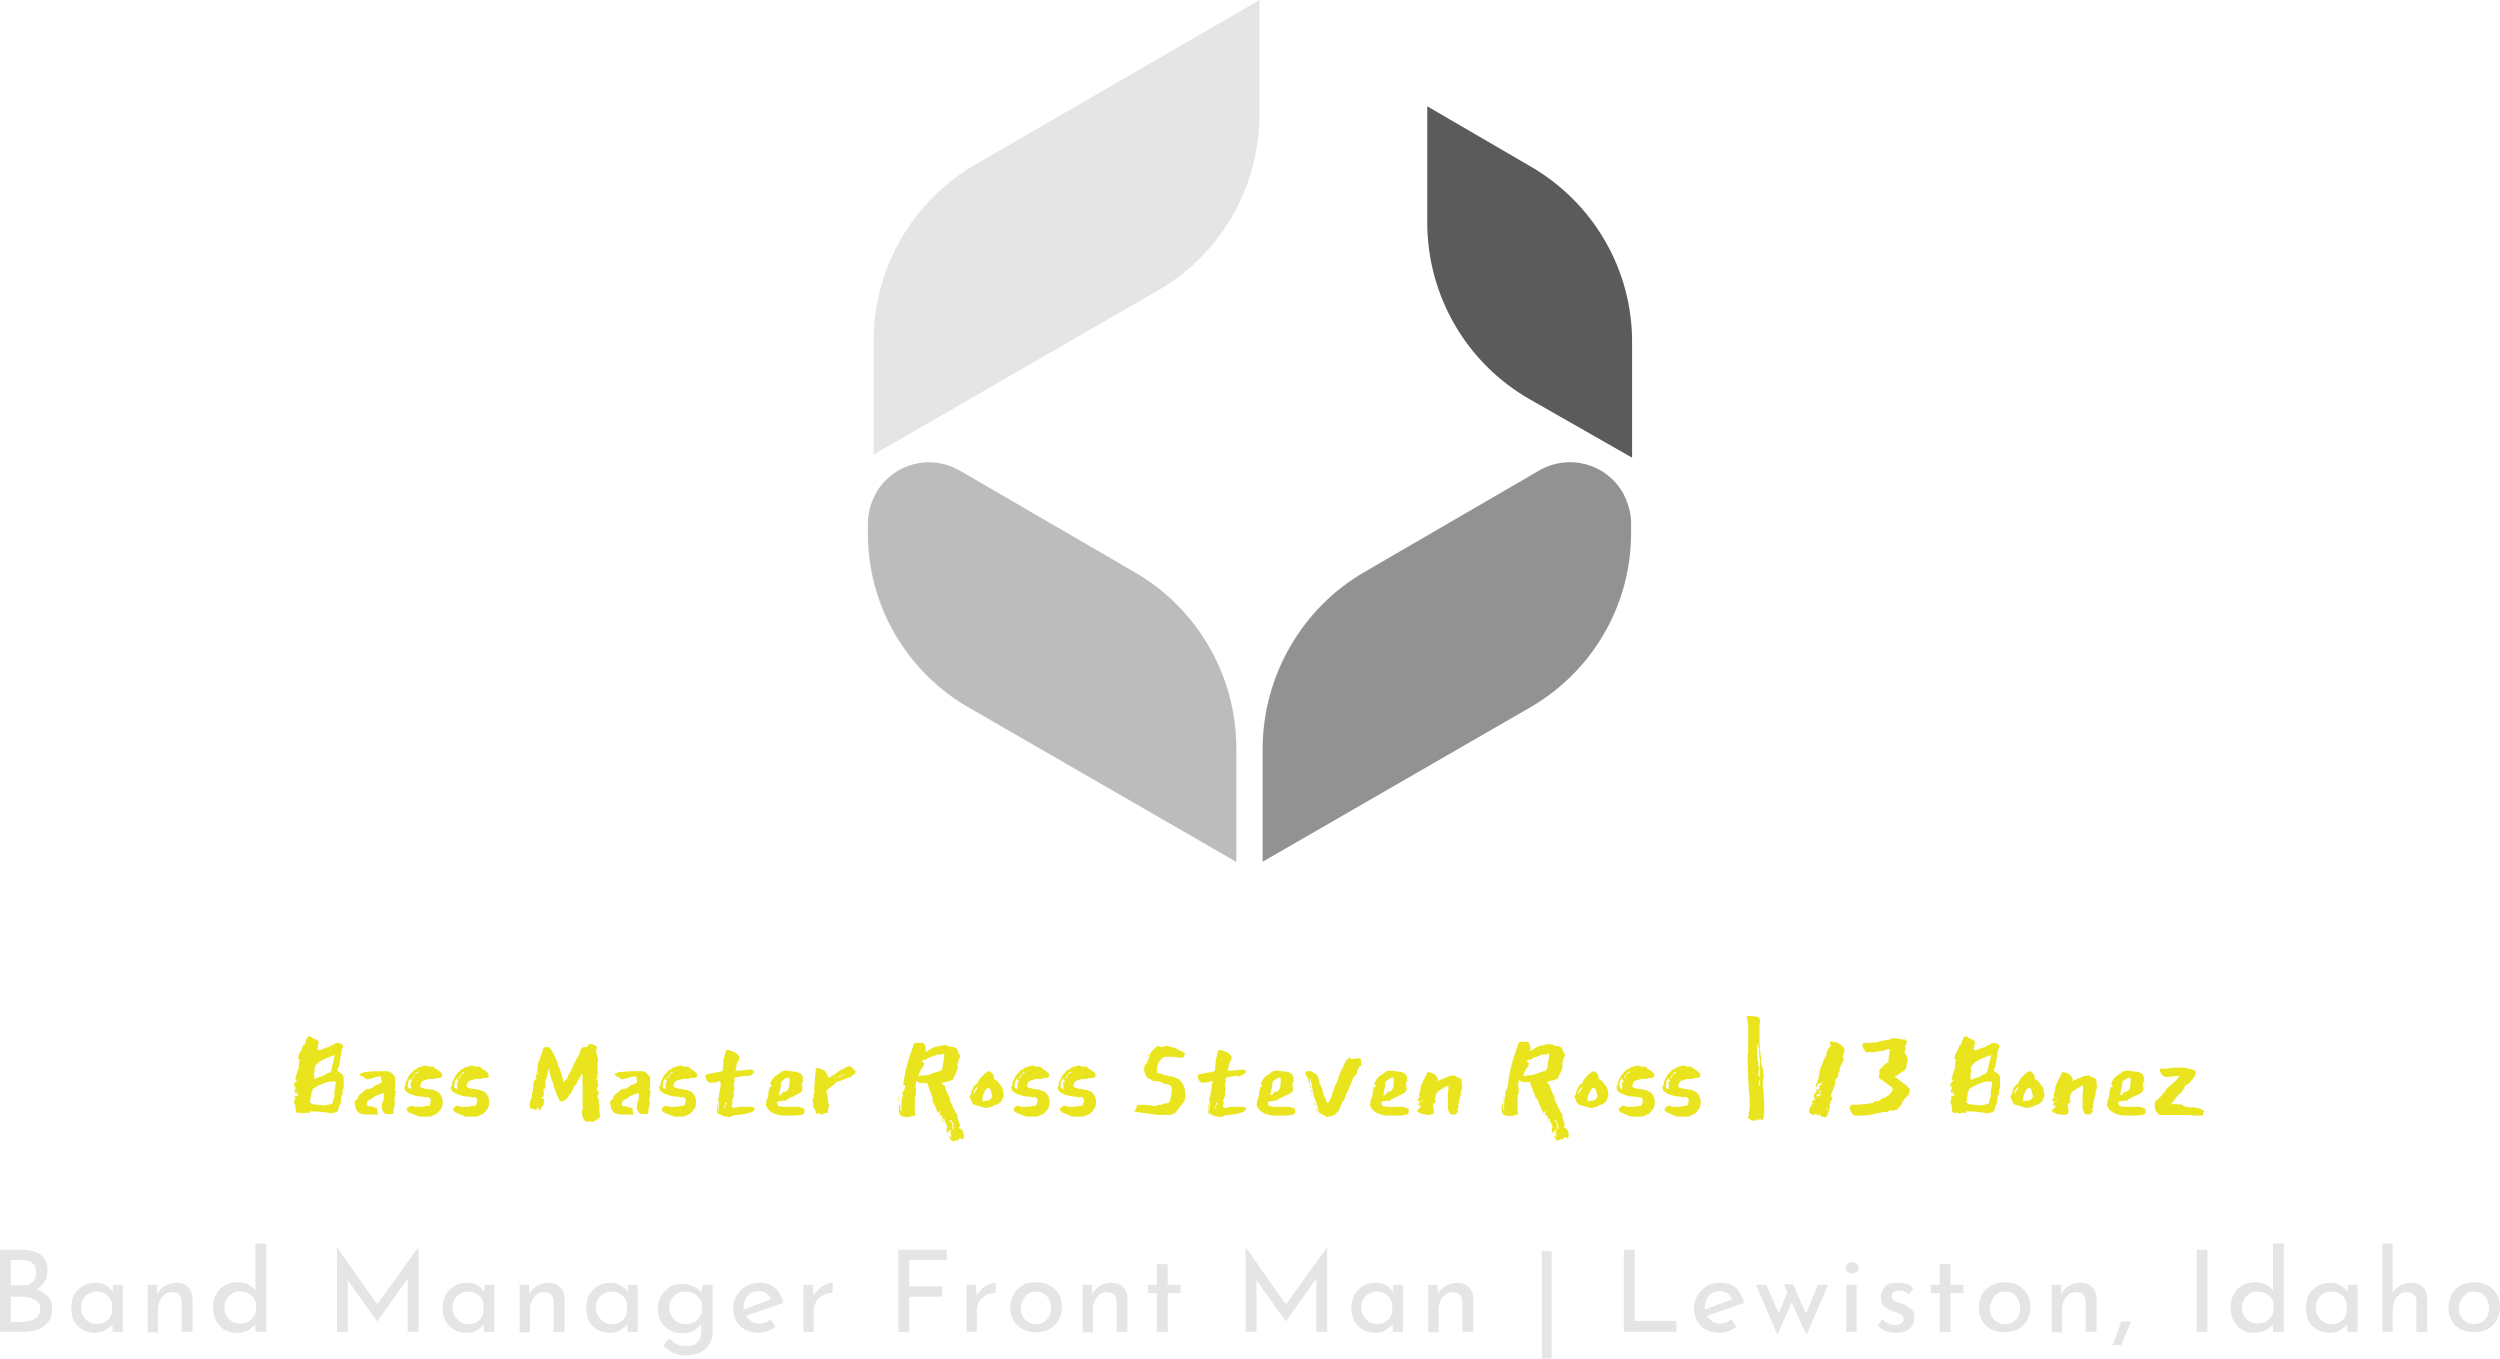 <?xml version="1.0" encoding="utf-8"?>
<!-- Generator: Adobe Illustrator 24.2.1, SVG Export Plug-In . SVG Version: 6.00 Build 0)  -->
<svg version="1.1" id="Layer_1" xmlns="http://www.w3.org/2000/svg" xmlns:xlink="http://www.w3.org/1999/xlink" x="0px" y="0px"
	 viewBox="0 0 484.5 263.3" style="enable-background:new 0 0 484.5 263.3;" xml:space="preserve">
<style type="text/css">
	.st0{fill:#E5E5E5;}
	.st1{fill:#E9E41D;}
	.st2{opacity:0.3;fill:#5B5B5B;enable-background:new    ;}
	.st3{opacity:0.6;fill:#5B5B5B;enable-background:new    ;}
	.st4{fill:#5B5B5B;}
</style>
<g>
	<g transform="rotate(0 0 241.013)">
		<g transform="matrix(1 0 0 1 0 0)">
			<path class="st0" d="M7.1,249.8c0.9,0.4,1.6,0.9,2.2,1.5s0.8,1.4,0.8,2.3l0,0c0,1-0.2,1.9-0.7,2.5c-0.5,0.7-1.1,1.2-1.9,1.5
				c-0.8,0.3-1.7,0.5-2.6,0.5l0,0H0v-15.9h4.1c1.6,0,2.9,0.3,3.8,1c0.9,0.7,1.3,1.7,1.3,3l0,0c0,0.8-0.2,1.6-0.6,2.2
				S7.8,249.5,7.1,249.8L7.1,249.8z M2.1,244.2v4.9h2.4c0.8,0,1.4-0.2,1.9-0.7c0.4-0.5,0.6-1.1,0.6-1.8l0,0c0-0.8-0.2-1.4-0.7-1.8
				c-0.5-0.4-1.2-0.6-2.1-0.6l0,0H2.1z M4.6,256.1c0.9,0,1.7-0.2,2.3-0.6c0.6-0.4,0.9-1,0.9-1.8l0,0c0-0.8-0.3-1.5-1-1.8
				s-1.4-0.6-2.4-0.6l0,0H2.1v4.9H4.6z M21.9,249h1.9v9.1h-2v-1.5c-0.3,0.4-0.8,0.8-1.4,1.2c-0.6,0.4-1.3,0.5-2.1,0.5l0,0
				c-0.9,0-1.6-0.2-2.3-0.6c-0.7-0.4-1.2-0.9-1.6-1.6c-0.4-0.7-0.6-1.6-0.6-2.6l0,0c0-1,0.2-1.9,0.6-2.6c0.4-0.7,1-1.3,1.7-1.7
				c0.7-0.4,1.5-0.6,2.4-0.6l0,0c0.8,0,1.5,0.2,2,0.5c0.6,0.3,1,0.8,1.4,1.3l0,0L21.9,249z M18.8,256.6c0.7,0,1.4-0.2,1.9-0.6
				c0.5-0.4,0.9-1,1-1.7l0,0v-1.8c-0.2-0.6-0.5-1.2-1.1-1.6c-0.6-0.4-1.2-0.6-1.9-0.6l0,0c-0.5,0-1,0.1-1.5,0.4
				c-0.5,0.3-0.8,0.6-1.1,1.1c-0.3,0.5-0.4,1-0.4,1.6l0,0c0,0.6,0.1,1.1,0.4,1.6c0.3,0.5,0.7,0.9,1.1,1.2
				C17.7,256.5,18.2,256.6,18.8,256.6L18.8,256.6z M34.3,248.6c0.9,0,1.6,0.3,2.1,0.8c0.6,0.5,0.8,1.2,0.9,2l0,0v6.7h-2.1v-6
				c0-0.5-0.2-0.9-0.5-1.2c-0.3-0.3-0.7-0.4-1.3-0.5l0,0c-0.8,0-1.5,0.3-2,1c-0.5,0.6-0.8,1.5-0.8,2.5l0,0v4.3h-2V249h1.8l0.1,1.8
				c0.3-0.7,0.8-1.2,1.5-1.6C32.7,248.8,33.5,248.6,34.3,248.6L34.3,248.6z M49.6,241h2v17.1h-2.1v-1.4c-0.4,0.5-1,0.9-1.6,1.2
				c-0.6,0.3-1.3,0.4-2.1,0.4l0,0c-0.9,0-1.6-0.2-2.3-0.6c-0.7-0.4-1.2-1-1.6-1.7c-0.4-0.7-0.6-1.6-0.6-2.6l0,0c0-1,0.2-1.8,0.6-2.6
				c0.4-0.7,1-1.3,1.7-1.7c0.7-0.4,1.5-0.6,2.4-0.6l0,0c0.7,0,1.4,0.1,2,0.4c0.6,0.3,1.1,0.7,1.5,1.2l0,0V241z M46.5,256.5
				c0.8,0,1.5-0.2,2-0.6s0.9-1,1.1-1.7l0,0v-1.7c-0.2-0.7-0.5-1.2-1.1-1.6c-0.6-0.4-1.2-0.6-2-0.6l0,0c-0.6,0-1.1,0.1-1.5,0.4
				s-0.8,0.6-1.1,1.1s-0.4,1-0.4,1.6l0,0c0,0.6,0.1,1.1,0.4,1.6s0.7,0.9,1.1,1.1S45.9,256.5,46.5,256.5L46.5,256.5z M81.1,241.7
				L81.1,241.7l0,16.4H79v-10.3l-5.9,8.3h0l-5.7-8v10h-2.1v-16.4h0l7.8,11.1L81.1,241.7z M93.9,249h1.9v9.1h-2v-1.5
				c-0.3,0.4-0.8,0.8-1.4,1.2c-0.6,0.4-1.3,0.5-2.1,0.5l0,0c-0.9,0-1.6-0.2-2.3-0.6c-0.7-0.4-1.2-0.9-1.6-1.6
				c-0.4-0.7-0.6-1.6-0.6-2.6l0,0c0-1,0.2-1.9,0.6-2.6c0.4-0.7,1-1.3,1.7-1.7c0.7-0.4,1.5-0.6,2.4-0.6l0,0c0.8,0,1.5,0.2,2,0.5
				c0.6,0.3,1,0.8,1.4,1.3l0,0L93.9,249z M90.8,256.6c0.7,0,1.4-0.2,1.9-0.6c0.5-0.4,0.9-1,1-1.7l0,0v-1.8c-0.2-0.6-0.5-1.2-1.1-1.6
				s-1.2-0.6-1.9-0.6l0,0c-0.5,0-1,0.1-1.5,0.4c-0.5,0.3-0.8,0.6-1.1,1.1c-0.3,0.5-0.4,1-0.4,1.6l0,0c0,0.6,0.1,1.1,0.4,1.6
				c0.3,0.5,0.7,0.9,1.1,1.2C89.8,256.5,90.3,256.6,90.8,256.6L90.8,256.6z M106.4,248.6c0.9,0,1.6,0.3,2.1,0.8
				c0.6,0.5,0.8,1.2,0.9,2l0,0v6.7h-2.1v-6c0-0.5-0.2-0.9-0.5-1.2c-0.3-0.3-0.7-0.4-1.3-0.5l0,0c-0.8,0-1.5,0.3-2,1
				c-0.5,0.6-0.8,1.5-0.8,2.5l0,0v4.3h-2V249h1.8l0.1,1.8c0.3-0.7,0.8-1.2,1.5-1.6C104.8,248.8,105.5,248.6,106.4,248.6L106.4,248.6
				z M121.7,249h1.9v9.1h-2v-1.5c-0.3,0.4-0.8,0.8-1.4,1.2c-0.6,0.4-1.3,0.5-2.1,0.5l0,0c-0.9,0-1.6-0.2-2.3-0.6
				c-0.7-0.4-1.2-0.9-1.6-1.6c-0.4-0.7-0.6-1.6-0.6-2.6l0,0c0-1,0.2-1.9,0.6-2.6c0.4-0.7,1-1.3,1.7-1.7c0.7-0.4,1.5-0.6,2.4-0.6l0,0
				c0.8,0,1.5,0.2,2,0.5c0.6,0.3,1,0.8,1.4,1.3l0,0L121.7,249z M118.6,256.6c0.7,0,1.4-0.2,1.9-0.6c0.5-0.4,0.9-1,1-1.7l0,0v-1.8
				c-0.2-0.6-0.5-1.2-1.1-1.6c-0.6-0.4-1.2-0.6-1.9-0.6l0,0c-0.5,0-1,0.1-1.5,0.4c-0.5,0.3-0.8,0.6-1.1,1.1s-0.4,1-0.4,1.6l0,0
				c0,0.6,0.1,1.1,0.4,1.6c0.3,0.5,0.7,0.9,1.1,1.2C117.5,256.5,118,256.6,118.6,256.6L118.6,256.6z M136.2,249h1.9v9.2
				c0,0.8-0.2,1.6-0.6,2.3c-0.4,0.7-1,1.2-1.8,1.6s-1.7,0.6-2.8,0.6l0,0c-0.9,0-1.7-0.2-2.4-0.5s-1.3-0.8-2-1.4l0,0l1.2-1.4
				c0.5,0.5,1,0.8,1.5,1.1c0.5,0.2,1,0.4,1.6,0.4l0,0c1,0,1.8-0.2,2.3-0.7c0.5-0.5,0.8-1.1,0.8-2l0,0l0-1.7c-0.3,0.6-0.8,1-1.5,1.4
				c-0.7,0.3-1.4,0.5-2.3,0.5l0,0c-0.8,0-1.6-0.2-2.3-0.6c-0.7-0.4-1.3-1-1.7-1.7c-0.4-0.7-0.6-1.5-0.6-2.4l0,0
				c0-0.9,0.2-1.8,0.6-2.5c0.4-0.7,1-1.3,1.7-1.8c0.7-0.4,1.5-0.6,2.4-0.6l0,0c0.8,0,1.5,0.2,2.2,0.5s1.2,0.7,1.5,1.2l0,0L136.2,249
				z M132.9,256.6c0.8,0,1.5-0.2,2-0.6c0.6-0.4,0.9-1,1.1-1.7l0,0v-1.8c-0.2-0.7-0.6-1.2-1.2-1.6c-0.6-0.4-1.2-0.6-2-0.6l0,0
				c-0.9,0-1.6,0.3-2.2,0.9c-0.6,0.6-0.9,1.3-0.9,2.2l0,0c0,0.6,0.1,1.1,0.4,1.6s0.7,0.9,1.1,1.2
				C131.8,256.5,132.3,256.6,132.9,256.6L132.9,256.6z M147.2,256.5c0.8,0,1.5-0.3,2.2-0.8l0,0l0.9,1.5c-0.5,0.3-1,0.6-1.6,0.8
				c-0.6,0.2-1.1,0.3-1.6,0.3l0,0c-1,0-1.9-0.2-2.7-0.6c-0.8-0.4-1.3-1-1.7-1.7c-0.4-0.7-0.6-1.6-0.6-2.5l0,0c0-0.9,0.2-1.7,0.7-2.5
				c0.4-0.7,1.1-1.3,1.8-1.8c0.8-0.4,1.6-0.6,2.6-0.6l0,0c1.2,0,2.2,0.3,3,1c0.8,0.7,1.3,1.7,1.6,2.9l0,0l-7.2,2.5
				c0.3,0.5,0.6,0.8,1.1,1.1C146.1,256.4,146.6,256.5,147.2,256.5L147.2,256.5z M147,250.2c-0.8,0-1.5,0.3-2.1,0.9
				c-0.5,0.6-0.8,1.3-0.8,2.2l0,0c0,0.2,0,0.4,0,0.5l0,0l5.3-2c-0.2-0.5-0.5-0.9-0.9-1.2C148.2,250.4,147.6,250.2,147,250.2
				L147,250.2z M157.7,251.1c0.2-0.5,0.6-0.9,1-1.3c0.4-0.4,0.9-0.7,1.4-0.9c0.5-0.2,0.9-0.3,1.3-0.3l0,0l-0.1,2
				c-0.7,0-1.3,0.1-1.8,0.4c-0.5,0.3-1,0.7-1.3,1.2c-0.3,0.5-0.5,1.1-0.5,1.7l0,0v4.2h-2V249h1.8L157.7,251.1z M174.1,242.2h9.4v2
				h-7.3v5.1h6.4v2h-6.4v6.8h-2.1V242.2z M189.3,251.1c0.2-0.5,0.6-0.9,1-1.3c0.4-0.4,0.9-0.7,1.4-0.9c0.5-0.2,0.9-0.3,1.3-0.3l0,0
				l-0.1,2c-0.7,0-1.3,0.1-1.8,0.4c-0.5,0.3-1,0.7-1.3,1.2c-0.3,0.5-0.5,1.1-0.5,1.7l0,0v4.2h-2V249h1.8L189.3,251.1z M195.8,253.4
				c0-0.9,0.2-1.7,0.6-2.5s1-1.3,1.8-1.8s1.6-0.6,2.6-0.6l0,0c1,0,1.8,0.2,2.6,0.6c0.8,0.4,1.3,1,1.8,1.7c0.4,0.7,0.6,1.6,0.6,2.5
				l0,0c0,0.9-0.2,1.7-0.6,2.5c-0.4,0.7-1,1.3-1.8,1.8c-0.8,0.4-1.6,0.6-2.6,0.6l0,0c-1,0-1.8-0.2-2.6-0.6c-0.8-0.4-1.4-1-1.8-1.7
				S195.8,254.4,195.8,253.4L195.8,253.4z M197.8,253.5c0,0.6,0.1,1.1,0.4,1.6s0.6,0.9,1.1,1.1c0.4,0.3,0.9,0.4,1.5,0.4l0,0
				c0.9,0,1.6-0.3,2.1-0.9c0.6-0.6,0.8-1.4,0.8-2.2l0,0c0-0.9-0.3-1.6-0.8-2.3c-0.6-0.6-1.3-0.9-2.1-0.9l0,0c-0.6,0-1.1,0.1-1.5,0.4
				s-0.8,0.7-1,1.2S197.8,252.9,197.8,253.5L197.8,253.5z M215.5,248.6c0.9,0,1.6,0.3,2.1,0.8c0.6,0.5,0.8,1.2,0.9,2l0,0v6.7h-2.1
				v-6c0-0.5-0.2-0.9-0.5-1.2c-0.3-0.3-0.7-0.4-1.3-0.5l0,0c-0.8,0-1.5,0.3-2,1c-0.5,0.6-0.8,1.5-0.8,2.5l0,0v4.3h-2V249h1.8
				l0.1,1.8c0.3-0.7,0.8-1.2,1.5-1.6C213.9,248.8,214.7,248.6,215.5,248.6L215.5,248.6z M224.2,245h2.1v4h2.5v1.6h-2.5v7.5h-2.1
				v-7.5h-1.7V249h1.7V245z M257.2,241.7L257.2,241.7l0,16.4h-2.1v-10.3l-5.9,8.3h0l-5.7-8v10h-2.1v-16.4h0l7.8,11.1L257.2,241.7z
				 M270,249h1.9v9.1h-2v-1.5c-0.3,0.4-0.8,0.8-1.4,1.2c-0.6,0.4-1.3,0.5-2.1,0.5l0,0c-0.9,0-1.6-0.2-2.3-0.6
				c-0.7-0.4-1.2-0.9-1.6-1.6c-0.4-0.7-0.6-1.6-0.6-2.6l0,0c0-1,0.2-1.9,0.6-2.6s1-1.3,1.7-1.7c0.7-0.4,1.5-0.6,2.4-0.6l0,0
				c0.8,0,1.5,0.2,2,0.5c0.6,0.3,1,0.8,1.4,1.3l0,0L270,249z M266.9,256.6c0.7,0,1.4-0.2,1.9-0.6c0.5-0.4,0.9-1,1-1.7l0,0v-1.8
				c-0.2-0.6-0.5-1.2-1.1-1.6s-1.2-0.6-1.9-0.6l0,0c-0.5,0-1,0.1-1.5,0.4c-0.5,0.3-0.8,0.6-1.1,1.1s-0.4,1-0.4,1.6l0,0
				c0,0.6,0.1,1.1,0.4,1.6c0.3,0.5,0.7,0.9,1.1,1.2C265.9,256.5,266.4,256.6,266.9,256.6L266.9,256.6z M282.5,248.6
				c0.9,0,1.6,0.3,2.1,0.8c0.6,0.5,0.8,1.2,0.9,2l0,0v6.7h-2.1v-6c0-0.5-0.2-0.9-0.5-1.2c-0.3-0.3-0.7-0.4-1.3-0.5l0,0
				c-0.8,0-1.5,0.3-2,1c-0.5,0.6-0.8,1.5-0.8,2.5l0,0v4.3h-2V249h1.8l0.1,1.8c0.3-0.7,0.8-1.2,1.5-1.6
				C280.9,248.8,281.6,248.6,282.5,248.6L282.5,248.6z M298.8,242.5h1.9v20.8h-1.9V242.5z M314.7,242.2h2.1V256h8.1v2.1h-10.2V242.2
				z M333.4,256.5c0.8,0,1.5-0.3,2.2-0.8l0,0l0.9,1.5c-0.5,0.3-1,0.6-1.6,0.8c-0.6,0.2-1.1,0.3-1.6,0.3l0,0c-1,0-1.9-0.2-2.7-0.6
				c-0.8-0.4-1.3-1-1.7-1.7c-0.4-0.7-0.6-1.6-0.6-2.5l0,0c0-0.9,0.2-1.7,0.7-2.5c0.4-0.7,1.1-1.3,1.8-1.8c0.8-0.4,1.6-0.6,2.6-0.6
				l0,0c1.2,0,2.2,0.3,3,1c0.8,0.7,1.3,1.7,1.6,2.9l0,0l-7.2,2.5c0.3,0.5,0.6,0.8,1.1,1.1C332.4,256.4,332.9,256.5,333.4,256.5
				L333.4,256.5z M333.3,250.2c-0.8,0-1.5,0.3-2.1,0.9c-0.5,0.6-0.8,1.3-0.8,2.2l0,0c0,0.2,0,0.4,0,0.5l0,0l5.3-2
				c-0.2-0.5-0.5-0.9-0.9-1.2C334.4,250.4,333.9,250.2,333.3,250.2L333.3,250.2z M352.3,249h2l-4.2,9.7l-2.9-6.3l-2.7,6.3l-4.2-9.7
				h2l2.4,5.5l1.7-4l-0.7-1.6h1.8l2.5,5.7L352.3,249z M357.8,249h2v9.1h-2V249z M357.7,245.7c0-0.3,0.1-0.6,0.4-0.8s0.5-0.3,0.9-0.3
				l0,0c0.3,0,0.6,0.1,0.8,0.3s0.4,0.5,0.4,0.8l0,0c0,0.3-0.1,0.6-0.4,0.8s-0.5,0.3-0.8,0.3l0,0c-0.3,0-0.6-0.1-0.9-0.3
				S357.7,246,357.7,245.7L357.7,245.7z M367.3,258.3c-0.7,0-1.3-0.1-1.9-0.4c-0.6-0.2-1.1-0.6-1.5-1l0,0l0.9-1.2
				c0.4,0.4,0.8,0.6,1.2,0.8s0.8,0.3,1.2,0.3l0,0c0.5,0,0.9-0.1,1.2-0.3s0.5-0.5,0.5-0.9l0,0c0-0.3-0.1-0.6-0.3-0.7
				s-0.4-0.3-0.6-0.4s-0.6-0.2-1.2-0.4l0,0c-1.6-0.5-2.3-1.4-2.3-2.7l0,0c0-0.8,0.3-1.4,0.8-2s1.4-0.8,2.4-0.8l0,0
				c0.6,0,1.2,0.1,1.7,0.2s1,0.4,1.4,0.8l0,0l-0.8,1.3c-0.2-0.2-0.5-0.4-0.9-0.6c-0.4-0.1-0.7-0.2-1-0.2l0,0c-0.4,0-0.8,0.1-1.1,0.3
				s-0.4,0.5-0.4,0.8l0,0c0,0.3,0.1,0.5,0.3,0.7c0.2,0.2,0.4,0.3,0.6,0.4c0.2,0.1,0.6,0.2,1.2,0.4l0,0c0.7,0.2,1.3,0.6,1.7,1
				c0.4,0.4,0.6,0.9,0.6,1.6l0,0c0,0.9-0.3,1.6-0.9,2.2S368.5,258.3,367.3,258.3L367.3,258.3z M375.9,245h2.1v4h2.5v1.6H378v7.5
				h-2.1v-7.5h-1.7V249h1.7V245z M383.5,253.4c0-0.9,0.2-1.7,0.6-2.5s1-1.3,1.8-1.8c0.8-0.4,1.6-0.6,2.6-0.6l0,0
				c1,0,1.8,0.2,2.6,0.6c0.8,0.4,1.3,1,1.8,1.7c0.4,0.7,0.6,1.6,0.6,2.5l0,0c0,0.9-0.2,1.7-0.6,2.5c-0.4,0.7-1,1.3-1.8,1.8
				c-0.8,0.4-1.6,0.6-2.6,0.6l0,0c-1,0-1.8-0.2-2.6-0.6c-0.8-0.4-1.4-1-1.8-1.7S383.5,254.4,383.5,253.4L383.5,253.4z M385.6,253.5
				c0,0.6,0.1,1.1,0.4,1.6s0.6,0.9,1.1,1.1c0.4,0.3,0.9,0.4,1.5,0.4l0,0c0.9,0,1.6-0.3,2.1-0.9c0.6-0.6,0.8-1.4,0.8-2.2l0,0
				c0-0.9-0.3-1.6-0.8-2.3s-1.3-0.9-2.1-0.9l0,0c-0.6,0-1.1,0.1-1.5,0.4c-0.4,0.3-0.8,0.7-1,1.2S385.6,252.9,385.6,253.5
				L385.6,253.5z M403.3,248.6c0.9,0,1.6,0.3,2.1,0.8c0.6,0.5,0.8,1.2,0.9,2l0,0v6.7h-2.1v-6c0-0.5-0.2-0.9-0.5-1.2
				c-0.3-0.3-0.7-0.4-1.3-0.5l0,0c-0.8,0-1.5,0.3-2,1c-0.5,0.6-0.8,1.5-0.8,2.5l0,0v4.3h-2V249h1.8l0.1,1.8c0.3-0.7,0.8-1.2,1.5-1.6
				C401.7,248.8,402.4,248.6,403.3,248.6L403.3,248.6z M413,256.1l-1.3,3.1l-0.6,1.5h-1.7l0.6-1.5c0.7-1.8,1-2.8,1.1-3.1l0,0H413z
				 M425.7,242.2h2.1v15.9h-2.1V242.2z M440.6,241h2v17.1h-2.1v-1.4c-0.4,0.5-1,0.9-1.6,1.2c-0.6,0.3-1.3,0.4-2.1,0.4l0,0
				c-0.9,0-1.6-0.2-2.3-0.6c-0.7-0.4-1.2-1-1.6-1.7c-0.4-0.7-0.6-1.6-0.6-2.6l0,0c0-1,0.2-1.8,0.6-2.6s1-1.3,1.7-1.7
				c0.7-0.4,1.5-0.6,2.4-0.6l0,0c0.7,0,1.4,0.1,2,0.4c0.6,0.3,1.1,0.7,1.5,1.2l0,0V241z M437.5,256.5c0.8,0,1.5-0.2,2-0.6
				c0.5-0.4,0.9-1,1.1-1.7l0,0v-1.7c-0.2-0.7-0.5-1.2-1.1-1.6s-1.2-0.6-2-0.6l0,0c-0.6,0-1.1,0.1-1.5,0.4c-0.5,0.3-0.8,0.6-1.1,1.1
				c-0.3,0.5-0.4,1-0.4,1.6l0,0c0,0.6,0.1,1.1,0.4,1.6c0.3,0.5,0.7,0.9,1.1,1.1C436.5,256.4,437,256.5,437.5,256.5L437.5,256.5z
				 M455,249h1.9v9.1h-2v-1.5c-0.3,0.4-0.8,0.8-1.4,1.2c-0.6,0.4-1.3,0.5-2.1,0.5l0,0c-0.9,0-1.6-0.2-2.3-0.6
				c-0.7-0.4-1.2-0.9-1.6-1.6c-0.4-0.7-0.6-1.6-0.6-2.6l0,0c0-1,0.2-1.9,0.6-2.6s1-1.3,1.7-1.7c0.7-0.4,1.5-0.6,2.4-0.6l0,0
				c0.8,0,1.5,0.2,2,0.5c0.6,0.3,1,0.8,1.4,1.3l0,0L455,249z M451.9,256.6c0.7,0,1.4-0.2,1.9-0.6c0.5-0.4,0.9-1,1-1.7l0,0v-1.8
				c-0.2-0.6-0.5-1.2-1.1-1.6c-0.6-0.4-1.2-0.6-1.9-0.6l0,0c-0.5,0-1,0.1-1.5,0.4c-0.5,0.3-0.8,0.6-1.1,1.1c-0.3,0.5-0.4,1-0.4,1.6
				l0,0c0,0.6,0.1,1.1,0.4,1.6s0.7,0.9,1.1,1.2C450.8,256.5,451.3,256.6,451.9,256.6L451.9,256.6z M467.4,248.6
				c0.9,0,1.6,0.3,2.1,0.8c0.6,0.5,0.8,1.2,0.9,2l0,0v6.7h-2.1v-6c0-0.5-0.2-0.9-0.5-1.2c-0.3-0.3-0.7-0.4-1.3-0.5l0,0
				c-0.5,0-1,0.1-1.4,0.4c-0.4,0.3-0.8,0.7-1,1.2s-0.4,1.1-0.4,1.8l0,0v4.3h-2V241h2v9.6c0.3-0.6,0.8-1.1,1.5-1.5
				C465.9,248.8,466.6,248.6,467.4,248.6L467.4,248.6z M474.5,253.4c0-0.9,0.2-1.7,0.6-2.5s1-1.3,1.8-1.8c0.8-0.4,1.6-0.6,2.6-0.6
				l0,0c1,0,1.8,0.2,2.6,0.6c0.8,0.4,1.3,1,1.8,1.7c0.4,0.7,0.6,1.6,0.6,2.5l0,0c0,0.9-0.2,1.7-0.6,2.5c-0.4,0.7-1,1.3-1.8,1.8
				c-0.8,0.4-1.6,0.6-2.6,0.6l0,0c-1,0-1.8-0.2-2.6-0.6c-0.8-0.4-1.4-1-1.8-1.7S474.5,254.4,474.5,253.4L474.5,253.4z M476.5,253.5
				c0,0.6,0.1,1.1,0.4,1.6c0.3,0.5,0.6,0.9,1.1,1.1c0.4,0.3,0.9,0.4,1.5,0.4l0,0c0.9,0,1.6-0.3,2.1-0.9c0.6-0.6,0.8-1.4,0.8-2.2l0,0
				c0-0.9-0.3-1.6-0.8-2.3c-0.6-0.6-1.3-0.9-2.1-0.9l0,0c-0.6,0-1.1,0.1-1.5,0.4s-0.8,0.7-1,1.2
				C476.7,252.4,476.5,252.9,476.5,253.5L476.5,253.5z"/>
		</g>
	</g>
	<g transform="rotate(0 57.178 197.013)">
		<g transform="matrix(1 0 0 1 0 0)">
			<path class="st1" d="M64.5,215.7l-0.3,0.1c-0.3-0.1-0.6-0.1-1-0.2s-0.7-0.1-1-0.1c-0.3,0-0.6-0.1-0.9-0.1c-0.3,0-0.5,0-0.7,0l0,0
				H60v0.3c0,0-0.1,0-0.2,0c-0.1,0-0.2,0-0.4-0.1l0,0h-0.1l-0.1,0.1l-0.5,0.1l-0.6-0.2c0,0-0.1,0.1-0.2,0.1s-0.1,0-0.2,0l0,0
				c-0.1,0-0.2-0.1-0.3-0.2c-0.1-0.1-0.1-0.2-0.1-0.3s0-0.2,0-0.4c0-0.1,0-0.2,0-0.2l0,0l-0.1-0.1c0,0,0-0.1,0-0.1l0,0h0h0
				c0,0,0-0.1,0-0.1c0,0,0,0,0-0.1l0,0l0-0.3l-0.1,0.1c0,0-0.1,0-0.1,0l0,0v-0.1c0-0.2,0-0.5,0.1-0.7c0.1-0.2,0.1-0.4,0.1-0.3l0,0
				h0.2c0-0.1-0.1-0.1-0.2-0.1c-0.1,0-0.1,0-0.1-0.2l0,0c0-0.1,0.1-0.2,0.2-0.2c0.2,0,0.3,0,0.3,0l0,0c0,0,0,0,0,0.1l0,0l0.1-0.1
				c0,0,0,0,0-0.1c0,0,0-0.1,0-0.1l0,0v-0.3c-0.1,0-0.2,0.1-0.2,0c0,0-0.1,0-0.3,0.1l0,0v-0.1c0-0.2,0.1-0.2,0.2-0.2l0,0h0.1v-0.2
				c-0.1,0-0.2,0-0.2,0.1c0,0.1-0.1,0.1-0.2,0.1l0,0c0-0.1,0-0.2,0-0.4c0-0.2,0.1-0.3,0.2-0.3l0,0v-0.4c0,0-0.1,0.1-0.1,0.1l0,0
				h-0.1c0-0.1,0.1-0.3,0.1-0.4l0,0v-0.1c0,0-0.1,0.1-0.1,0.3c0,0.1-0.1,0.2-0.1,0.3l0,0v-0.1c0-0.1,0-0.2,0-0.4c0-0.2,0-0.3,0-0.3
				l0,0l0.1-0.2l0.1,0.1l0.2-0.4h0.1c0,0,0-0.1,0-0.1c0,0,0-0.1,0-0.1l0,0v-0.1l-0.1,0.1l-0.2-0.2c0-0.1,0-0.2,0.1-0.3
				c0-0.1,0.1-0.2,0.1-0.3l0,0c0-0.2,0.1-0.5,0.2-0.7s0.1-0.4,0.2-0.6c0.1-0.2,0.1-0.5,0.1-0.8c0-0.3,0.1-0.6,0.1-1l0,0v-0.2h-0.2
				c0,0,0-0.1-0.1-0.1l0,0c0,0,0-0.1,0.1-0.2c0.1-0.1,0.1-0.2,0.1-0.2l0,0c0-0.1,0-0.1,0-0.2l0,0c0-0.1,0-0.1,0-0.2
				c0-0.1,0.1-0.1,0.2-0.3c0.1-0.1,0.2-0.3,0.3-0.5c0.1-0.2,0.2-0.6,0.4-1l0,0H59l0.2-0.5c0-0.1,0.1-0.3,0.2-0.6
				c0.1-0.3,0.2-0.5,0.3-0.6l0,0l0.1,0.1c0,0,0,0,0.1,0c0.1,0,0.2,0,0.2-0.1l0,0c0.2,0.2,0.4,0.3,0.5,0.4c0.2,0.1,0.4,0.2,0.5,0.2
				s0.3,0.1,0.4,0.2c0.1,0.1,0.2,0.2,0.3,0.4l0,0c0,0-0.1,0.2-0.1,0.3c0,0.2-0.1,0.4-0.1,0.6c0,0.2-0.1,0.4-0.1,0.5
				c0,0.1,0,0.2,0,0.1l0,0h0.1c0.1,0,0.1,0,0.2,0s0.2,0,0.2,0l0,0c0.3-0.1,0.6-0.2,0.8-0.3c0.2-0.1,0.4-0.1,0.6-0.2
				c0.2,0,0.3-0.1,0.5-0.2c0.1-0.1,0.3-0.2,0.4-0.3l0,0c0.1,0,0.1,0,0.2,0l0,0c0.1,0,0.1,0,0.2-0.1c0,0,0.1-0.1,0.1-0.1
				c0.1,0,0.1-0.1,0.2-0.1c0.1,0,0.3-0.1,0.5-0.1l0,0c0,0,0.2,0,0.4,0.1c0.3,0.1,0.5,0.3,0.7,0.6l0,0c-0.1,0-0.2,0.2-0.3,0.5
				c-0.1,0.3-0.2,0.6-0.2,1c-0.1,0.4-0.1,0.7-0.2,1.1c0,0.4-0.1,0.7-0.1,0.9l0,0c-0.1,0.4-0.2,0.7-0.3,0.8c-0.1,0.1-0.1,0.2-0.1,0.3
				l0,0c0,0.1,0,0.1,0.1,0.2s0.2,0.1,0.3,0.2c0.1,0.1,0.2,0.1,0.3,0.2c0.1,0.1,0.2,0.1,0.2,0.2l0,0c0.1,0.1,0.1,0.2,0.2,0.3
				c0.1,0.2,0.1,0.2,0.1,0.3l0,0v0.6c0,0.2,0,0.5,0,0.9s0,0.6-0.1,0.9l0,0c-0.1,0-0.1,0.1-0.1,0.3c0,0.2,0,0.3,0,0.4l0,0l-0.1,0.2
				h0.1l-0.3,0.4l0,0.6c0,0.4-0.1,0.8-0.3,1.2c-0.2,0.3-0.3,0.7-0.3,1.1l0,0h-0.2l-0.3,0.2l-0.2,0L64.5,215.7z M60.3,213.8l0.2,0.1
				l0.1,0.1c0.3,0,0.6,0.1,1,0.1s0.6,0.1,0.9,0.1l0,0c0.2,0,0.6,0,1-0.1s0.7-0.1,1-0.3l0,0c0,0,0-0.1,0-0.3c0-0.1,0-0.3,0.1-0.4l0,0
				v0c0-0.1,0-0.2,0.1-0.3c0-0.1,0.1-0.2,0.1-0.3l0,0l0.1,0l-0.1-0.3c0-0.4,0-0.8,0.1-1.2c0.1-0.4,0.1-0.8,0.2-1.2l0,0
				c0-0.1-0.1-0.2-0.3-0.2c-0.2,0-0.3,0-0.4,0l0,0c-0.5,0-1.1,0.1-1.8,0.4s-1.2,0.5-1.7,0.9l0,0l-0.2,0c0,0-0.1,0.1-0.1,0.3
				c0,0.2-0.1,0.2-0.1,0.2l0,0h0l-0.2,0.6c0,0.3,0,0.6-0.1,0.8s-0.1,0.5-0.1,0.8l0,0c0,0.1,0,0.2,0.1,0.2l0,0L60.3,213.8z
				 M64.2,207.5l0.2-1c0,0,0,0,0,0l0,0c0-0.1,0.1-0.3,0.2-0.7c0.1-0.4,0.2-0.7,0.2-1.1l0,0c0-0.1,0-0.2-0.1-0.2l0,0
				c-0.5,0.2-1,0.4-1.5,0.6c-0.5,0.2-0.9,0.4-1.3,0.7l0,0l-0.4,0.3c-0.2,0.3-0.4,0.5-0.5,0.7s-0.1,0.3-0.1,0.5l0,0L61,207
				c0,0.2-0.1,0.4,0,0.5c0,0.1,0,0.2-0.2,0.4l0,0l-0.1,0h0.2v0.2c0,0,0,0.1,0,0.2s0,0.2,0,0.2l0,0c0,0.1,0,0.1,0,0.2
				c0,0,0,0.1,0,0.1l0,0c0,0.1,0,0.2-0.1,0.2l0,0h0.1c0,0,0.1,0,0.1,0s0.1,0,0.2,0l0,0c0,0,0.1,0,0.1,0l0,0c0.3-0.2,0.6-0.3,1-0.4
				s0.7-0.3,1-0.5l0,0l0.1-0.1c0.1,0,0.2-0.1,0.4-0.1C64,207.8,64.1,207.7,64.2,207.5L64.2,207.5z M72.6,214.6L72.6,214.6
				c0.4,0.1,0.5,0.2,0.5,0.2l0,0l0,0.3c0,0.2,0,0.4,0.1,0.6l0,0c0,0.1,0.1,0.1,0.1,0.2l0,0c0,0-0.1,0.1-0.3,0.1c-0.2,0-0.4,0-0.6,0
				c-0.2,0-0.5,0-0.7,0c-0.2,0-0.4,0-0.6,0l0,0h-0.2c-0.4,0-0.8-0.1-1.1-0.2c-0.3-0.1-0.5-0.4-0.7-0.7l0,0l-0.1-0.1l-0.1-0.4
				c0-0.2-0.1-0.3-0.1-0.5s-0.1-0.3-0.1-0.5l0,0c0-0.1,0.1-0.2,0.2-0.3c0.1-0.1,0.2-0.2,0.2-0.2c0.1-0.1,0.1-0.1,0.2-0.2
				c0,0,0-0.1,0-0.1l0,0c0-0.1,0.1-0.2,0.2-0.4c0.1-0.2,0.3-0.3,0.5-0.5c0.2-0.2,0.4-0.3,0.6-0.5c0.2-0.2,0.4-0.3,0.5-0.4l0,0
				l0.2,0.1c0,0,0.1,0,0.3-0.1c0.2-0.1,0.3-0.1,0.4-0.1l0,0l0.4-0.3c0.1,0,0.2-0.1,0.2-0.2l0,0l1.2-0.5c0,0,0.1-0.1,0.1-0.1
				s0.1-0.1,0.1-0.1l0,0l-0.2-1c0,0,0-0.1-0.1-0.1l0,0c0,0,0,0,0,0c0,0,0,0,0,0l0,0h-0.1c-0.1,0-0.3,0-0.5,0.1
				c-0.3,0-0.5,0.1-0.8,0.2c-0.3,0.1-0.5,0.1-0.7,0.2c-0.2,0-0.3,0.1-0.3,0.1l0,0c0,0-0.1,0-0.1,0l0,0c-0.1,0-0.2-0.1-0.4-0.2
				s-0.2-0.2-0.4-0.3l0,0l-0.3-0.1l-0.2-0.1c0,0,0-0.1,0-0.1c0,0,0-0.1-0.1-0.1l0,0l-0.1-0.1c0-0.1,0.2-0.2,0.5-0.3s0.8-0.2,1.3-0.2
				c0.5-0.1,1.1-0.1,1.6-0.1c0.6,0,1.1,0,1.6,0l0,0h0.1c0.3,0,0.5,0,0.7,0.1s0.3,0.2,0.5,0.3c0.1,0.1,0.2,0.3,0.3,0.4
				s0.2,0.3,0.3,0.4l0,0v0.5c0,0.2,0,0.4,0,0.5c0,0.1,0,0.3,0,0.4l0,0c0,0.1,0,0.2,0,0.4c0,0.1-0.1,0.3-0.1,0.5l0,0
				c0,0.1,0,0.2,0.1,0.3c0,0.1,0.1,0.1,0.1,0.2l0,0v0l0,0.2l-0.2,0.3l0.2,0.2l-0.2,0.3c0,0,0,0.1,0,0.2c0,0.1,0,0.1,0,0.2l0,0l0,0
				l-0.1,0.5l0.2,0.1l0,0.2l-0.2,0.1l0.1,0.1l0,0.2c-0.1,0.2-0.2,0.4-0.2,0.8c0,0.3-0.1,0.6-0.1,0.8l0,0c0,0-0.1,0.1-0.2,0.1
				s-0.3,0-0.4,0c-0.2,0-0.3,0-0.4,0s-0.2,0-0.2,0l0,0c-0.2,0-0.3-0.1-0.5-0.2s-0.2-0.2-0.3-0.4s-0.1-0.3-0.2-0.5c0-0.2,0-0.3,0-0.5
				l0,0c0-0.3,0.1-0.6,0.2-0.8c0.1-0.2,0.2-0.5,0.2-0.9l0,0c0-0.2,0-0.3,0-0.5c0-0.2,0-0.3-0.2-0.3l0,0c0,0-0.1,0.1-0.1,0.1
				c-0.1,0.1-0.1,0.1-0.1,0.1l0,0c0,0-0.1,0-0.2,0l0,0c0,0-0.1,0-0.3,0.1c-0.1,0.1-0.3,0.1-0.5,0.2c-0.2,0.1-0.3,0.2-0.4,0.2
				s-0.2,0.1-0.2,0.2l0,0c-0.2,0.1-0.4,0.3-0.7,0.4c-0.2,0.1-0.4,0.2-0.5,0.4l0,0l-0.1,0.5c0,0,0,0.1,0,0.1c0,0.1,0,0.1,0,0.2l0,0
				l0,0l0.1-0.1l0.1,0.2c0.1,0,0.3,0,0.4,0s0.2,0,0.3,0l0,0c0,0,0,0,0,0c0,0,0,0,0,0l0,0c0.1,0,0.2,0.1,0.4,0.2
				C72.3,214.6,72.4,214.7,72.6,214.6L72.6,214.6C72.6,214.7,72.6,214.7,72.6,214.6z M82.1,216.4L82.1,216.4c-0.1,0-0.1,0-0.3,0
				c-0.1,0-0.2,0-0.4,0c-0.1,0-0.3,0-0.4-0.1c-0.1,0-0.2-0.1-0.3-0.1l0,0l-0.7-0.3c0,0-0.1,0-0.2-0.1s-0.3-0.1-0.6-0.2l0,0l-0.4-0.5
				c0-0.2,0.1-0.4,0.3-0.5c0.2-0.2,0.4-0.3,0.5-0.3l0,0c0,0,0.1,0,0.2,0s0.2,0,0.3,0.1c0.1,0,0.2,0.1,0.3,0.1c0.1,0,0.1,0,0.2,0l0,0
				c0.2,0,0.4,0,0.7,0c0.3,0,0.6,0,0.9-0.1s0.5-0.1,0.8-0.1s0.3-0.1,0.3-0.2l0,0l0.2-0.8c0-0.2-0.1-0.4-0.2-0.5
				c-0.1-0.1-0.3-0.2-0.5-0.2l0,0c-0.1,0-0.1,0-0.2,0.1l0,0l-0.8-0.2h-0.3c-0.2,0-0.4,0-0.8-0.1c-0.3-0.1-0.7-0.2-1-0.3
				c-0.3-0.1-0.6-0.3-0.9-0.5c-0.3-0.2-0.4-0.5-0.4-0.8l0,0c0-0.2,0-0.3,0.1-0.4c0.1-0.1,0.1-0.2,0.2-0.4l0,0l-0.1-0.1
				c0-0.1,0-0.2,0.1-0.3c0.1-0.1,0.1-0.2,0.2-0.4c0.1-0.1,0.1-0.3,0.2-0.4c0.1-0.1,0.1-0.2,0.1-0.3l0,0l1.1-1.2c0,0,0.1-0.1,0.1,0
				c0.1,0,0.1,0,0.1,0l0,0l0.7-0.5h0.2c0,0,0.1,0,0.2-0.1l0,0l0.8-0.2h0.3l0.1,0.1c0.1,0,0.2,0.1,0.3,0.1c0.1,0,0.2,0,0.4,0l0,0h0.5
				c0,0,0.1,0.1,0.2,0.2c0.1,0.1,0.1,0.2,0.2,0.2l0,0c0.2,0.1,0.3,0.2,0.5,0.3c0.1,0.1,0.3,0.2,0.4,0.3s0.2,0.2,0.3,0.3
				c0.1,0.1,0.1,0.3,0.1,0.6l0,0c0,0.1-0.1,0.1-0.2,0.2c-0.1,0-0.2,0.1-0.2,0.1l0,0h-0.5c0,0-0.1,0-0.1,0c-0.1,0-0.2,0-0.2,0.1
				c-0.1,0-0.2,0-0.3,0.1c-0.1,0-0.1,0-0.2,0l0,0h-1.1c0,0.1-0.2,0.2-0.4,0.2s-0.3,0.1-0.4,0.1l0,0c-0.3,0.2-0.5,0.3-0.5,0.5
				c-0.1,0.2-0.1,0.4-0.2,0.7l0,0c0.3,0.2,0.7,0.3,1.1,0.4s0.7,0.1,0.9,0.1l0,0l0.8,0.2c0.5,0.2,0.9,0.4,1.1,0.7
				c0.2,0.3,0.4,0.6,0.4,0.9l0,0l0.1,0.4v0.2c0,0.1,0,0.2,0,0.2c0,0.1,0,0.3-0.1,0.7l0,0l-0.2,0.5l-0.1,0.1
				c-0.2,0.3-0.4,0.5-0.6,0.7c-0.2,0.2-0.4,0.3-0.8,0.4l0,0c0,0,0,0-0.1,0.1c0,0-0.1,0.1-0.2,0.1c-0.1,0-0.3,0.1-0.5,0.1
				C82.9,216.4,82.5,216.4,82.1,216.4z M79,210.5L79,210.5c0,0.2,0.1,0.3,0.2,0.4c0.2,0.1,0.3,0.1,0.5,0.1l0,0l-0.1-0.3v-0.1
				c0-0.1,0-0.2,0-0.2c0,0,0-0.1,0-0.3l0,0c-0.1,0-0.1,0-0.1-0.1l0,0c0,0,0-0.1,0.1-0.2c0-0.1,0.1-0.2,0.1-0.2l0,0v0.2
				c0.1,0,0.1-0.1,0.1-0.2s0-0.2,0-0.2l0,0c0-0.1,0-0.2-0.1-0.2l0,0l-0.1,0.2V209h-0.1c0,0.1-0.1,0.1-0.1,0.2s-0.1,0.2-0.2,0.2l0,0
				c0,0.1-0.1,0.3-0.1,0.4c0,0.1,0,0.3-0.1,0.4l0,0C79.2,210.4,79.1,210.4,79,210.5C79,210.4,79,210.4,79,210.5z M81.3,207.7
				L81.3,207.7c-0.4,0-0.7,0.1-0.9,0.4s-0.4,0.6-0.5,0.9l0,0v0c0.2,0,0.3-0.1,0.3-0.3c0.1-0.2,0.1-0.4,0.2-0.5l0,0
				c0,0,0.1-0.1,0.2-0.1s0.2-0.1,0.3-0.2s0.2-0.1,0.3-0.2C81.2,207.9,81.3,207.8,81.3,207.7L81.3,207.7z M91.1,216.4L91.1,216.4
				c-0.1,0-0.1,0-0.3,0c-0.1,0-0.2,0-0.4,0c-0.1,0-0.3,0-0.4-0.1s-0.2-0.1-0.3-0.1l0,0l-0.7-0.3c0,0-0.1,0-0.2-0.1s-0.3-0.1-0.6-0.2
				l0,0l-0.4-0.5c0-0.2,0.1-0.4,0.3-0.5c0.2-0.2,0.4-0.3,0.5-0.3l0,0c0,0,0.1,0,0.2,0s0.2,0,0.3,0.1s0.2,0.1,0.3,0.1
				c0.1,0,0.1,0,0.2,0l0,0c0.2,0,0.4,0,0.7,0c0.3,0,0.6,0,0.9-0.1s0.5-0.1,0.8-0.1s0.3-0.1,0.3-0.2l0,0l0.2-0.8
				c0-0.2-0.1-0.4-0.2-0.5s-0.3-0.2-0.5-0.2l0,0c-0.1,0-0.1,0-0.2,0.1l0,0l-0.8-0.2h-0.3c-0.2,0-0.4,0-0.8-0.1
				c-0.3-0.1-0.7-0.2-1-0.3c-0.3-0.1-0.6-0.3-0.9-0.5c-0.3-0.2-0.4-0.5-0.4-0.8l0,0c0-0.2,0-0.3,0.1-0.4c0.1-0.1,0.1-0.2,0.2-0.4
				l0,0l-0.1-0.1c0-0.1,0-0.2,0.1-0.3c0.1-0.1,0.1-0.2,0.2-0.4c0.1-0.1,0.1-0.3,0.2-0.4c0.1-0.1,0.1-0.2,0.1-0.3l0,0l1.1-1.2
				c0,0,0.1-0.1,0.1,0c0.1,0,0.1,0,0.1,0l0,0l0.7-0.5h0.2c0,0,0.1,0,0.2-0.1l0,0l0.8-0.2h0.3l0.1,0.1c0.1,0,0.2,0.1,0.3,0.1
				c0.1,0,0.2,0,0.4,0l0,0h0.5c0,0,0.1,0.1,0.2,0.2s0.1,0.2,0.2,0.2l0,0c0.2,0.1,0.3,0.2,0.5,0.3c0.1,0.1,0.3,0.2,0.4,0.3
				c0.1,0.1,0.2,0.2,0.3,0.3c0.1,0.1,0.1,0.3,0.1,0.6l0,0c0,0.1-0.1,0.1-0.2,0.2c-0.1,0-0.2,0.1-0.2,0.1l0,0h-0.5c0,0-0.1,0-0.1,0
				c-0.1,0-0.2,0-0.2,0.1c-0.1,0-0.2,0-0.3,0.1c-0.1,0-0.1,0-0.2,0l0,0h-1.1c0,0.1-0.2,0.2-0.4,0.2c-0.2,0-0.3,0.1-0.4,0.1l0,0
				c-0.3,0.2-0.5,0.3-0.5,0.5c-0.1,0.2-0.1,0.4-0.2,0.7l0,0c0.3,0.2,0.7,0.3,1.1,0.4s0.7,0.1,0.9,0.1l0,0l0.8,0.2
				c0.5,0.2,0.9,0.4,1.1,0.7c0.2,0.3,0.4,0.6,0.4,0.9l0,0l0.1,0.4v0.2c0,0.1,0,0.2,0,0.2c0,0.1,0,0.3-0.1,0.7l0,0l-0.2,0.5l-0.1,0.1
				c-0.2,0.3-0.4,0.5-0.6,0.7s-0.4,0.3-0.8,0.4l0,0c0,0,0,0-0.1,0.1c0,0-0.1,0.1-0.2,0.1c-0.1,0-0.3,0.1-0.5,0.1
				C91.9,216.4,91.5,216.4,91.1,216.4z M88,210.5L88,210.5c0,0.2,0.1,0.3,0.2,0.4c0.2,0.1,0.3,0.1,0.5,0.1l0,0l-0.1-0.3v-0.1
				c0-0.1,0-0.2,0-0.2c0,0,0-0.1,0-0.3l0,0c-0.1,0-0.1,0-0.1-0.1l0,0c0,0,0-0.1,0.1-0.2c0-0.1,0.1-0.2,0.1-0.2l0,0v0.2
				c0.1,0,0.1-0.1,0.1-0.2c0-0.1,0-0.2,0-0.2l0,0c0-0.1,0-0.2-0.1-0.2l0,0l-0.1,0.2V209h-0.1c0,0.1-0.1,0.1-0.1,0.2
				c-0.1,0.1-0.1,0.2-0.2,0.2l0,0c0,0.1-0.1,0.3-0.1,0.4s0,0.3-0.1,0.4l0,0C88.1,210.4,88.1,210.4,88,210.5
				C88,210.4,88,210.4,88,210.5z M90.3,207.7L90.3,207.7c-0.4,0-0.7,0.1-0.9,0.4c-0.2,0.3-0.4,0.6-0.5,0.9l0,0v0
				c0.2,0,0.3-0.1,0.3-0.3c0.1-0.2,0.1-0.4,0.2-0.5l0,0c0,0,0.1-0.1,0.2-0.1s0.2-0.1,0.3-0.2c0.1-0.1,0.2-0.1,0.3-0.2
				S90.2,207.8,90.3,207.7L90.3,207.7z M108,212.4L108,212.4c0,0-0.1-0.1-0.1-0.2c0-0.1-0.1-0.2-0.1-0.4l0,0l-0.3-0.8l-0.1-0.1
				c0-0.1,0-0.2-0.1-0.4c0-0.2-0.1-0.4-0.1-0.5s-0.1-0.3-0.2-0.5c-0.1-0.1-0.1-0.2-0.1-0.3l0,0c0,0-0.1-0.1-0.1-0.4
				c-0.1-0.2-0.1-0.5-0.2-0.7s-0.1-0.5-0.2-0.8c-0.1-0.2-0.1-0.4-0.1-0.4l0,0l-0.1,1c0,0-0.1,0.1-0.1,0.1s0,0.1-0.1,0.1l0,0l0,0.6
				l-0.2,0.5l-0.1,0.2c0,0.1,0,0.1,0,0.3s0,0.2,0,0.3l0,0v0.1v0.1c0,0.1,0,0.2,0,0.3c0,0.1,0,0.2,0,0.3l0,0l-0.2,0.2l-0.1,0.5
				c0,0.1,0,0.2,0,0.2c0,0.1,0,0.1,0,0.2l0,0l-0.1,0.7l-0.2,0l-0.1,0.2l0,0.1L105,213l0.3-0.2l0.1,0.1v0.4l0.1,0.1l-0.2,0.5l0.1,0.2
				l-0.1,0.2l-0.2,0l-0.1,0.3l-0.3,0.3l0.1,0.2h-0.4l-0.1-0.4l-0.1-0.1l-0.2,0.2c0,0,0,0,0,0c0,0,0,0,0,0l0,0c0,0,0,0.1,0,0.2
				c0,0.1,0,0.1,0,0.1l0,0h-0.2l-0.5-0.2l-0.5-0.1c-0.1-0.1-0.1-0.2-0.1-0.4c0-0.2-0.1-0.3-0.1-0.4l0,0l0.1-0.2c0-0.1,0-0.1,0.1-0.2
				c0-0.1,0-0.1,0-0.1l0,0v-0.2c0-0.1,0-0.1,0-0.1l0,0l0.1-0.2v-0.1l0.2-0.2v-0.3c0-0.1,0-0.2,0-0.4c0-0.2,0.1-0.3,0.1-0.4l0,0
				l0.1-0.4v0c0-0.1,0-0.2,0-0.3c0-0.1,0.1-0.2,0.1-0.3l0,0l-0.1-0.4c0-0.1,0-0.1,0.1-0.2l0,0l0.1-0.1l-0.1-0.2v-0.1
				c0,0,0.1-0.1,0.1-0.1c0.1-0.1,0.1-0.2,0.2-0.2c0.1-0.1,0.1-0.2,0.2-0.2c0-0.1,0.1-0.1,0.1-0.2l0,0l0-0.1l-0.2,0
				c0.1-0.5,0.2-0.9,0.3-1.4c0.1-0.4,0.2-0.9,0.2-1.5l0,0l0.3-0.6l0.1-0.3c0-0.1,0-0.2,0.1-0.4c0.1-0.2,0.1-0.4,0.2-0.6
				s0.2-0.4,0.2-0.6s0.2-0.3,0.2-0.4l0,0l0.8-0.1c0.2,0,0.5,0.3,0.8,0.8c0.3,0.5,0.6,1.1,0.9,1.9l0,0l0.1,0c0,0.4,0.1,0.8,0.3,1.2
				l0,0l0.2,0.3l0.1,0.5l0.1,0.2c0,0.1,0.1,0.2,0.1,0.2l0,0c0.1,0.3,0.2,0.7,0.2,0.9c0.1,0.3,0.2,0.6,0.3,0.9l0,0l0-0.1
				c0.1-0.2,0.2-0.3,0.4-0.5c0.2-0.1,0.3-0.3,0.3-0.5l0,0l0.2-0.5l0.1-0.1c0,0,0.1,0,0.1-0.1c0,0,0,0,0-0.1l0,0l0.3-0.5
				c0.2-0.4,0.4-0.8,0.5-1.1c0.1-0.3,0.3-0.5,0.4-0.8c0.1-0.2,0.2-0.5,0.4-0.7c0.1-0.2,0.3-0.5,0.4-0.9l0,0c0,0,0,0,0-0.1l0,0
				c0-0.2,0.1-0.4,0.3-0.6c0.2-0.2,0.4-0.3,0.7-0.3l0,0c0,0,0,0,0.1,0c0,0,0.1,0,0.1,0l0,0c0.1,0,0.2,0,0.2-0.1
				c0-0.1,0.1-0.1,0.1-0.1l0,0l0.1-0.1c0,0,0,0,0-0.1l0,0c0,0,0-0.1,0-0.1l0,0l0.2,0l0.5-0.1c0.2,0.1,0.4,0.2,0.6,0.3
				c0.2,0.1,0.4,0.2,0.4,0.4l0,0l-0.1,0.1l0.1,0.2l-0.1,0.1l-0.1,0.3c0,0,0,0.1,0,0.2c0,0.1,0,0.1,0.1,0.2l0,0l0.1,0.3
				c0,0.1,0,0.2,0.1,0.5c0.1,0.3,0.1,0.4,0.1,0.5l0,0l-0.1,0.9v1.2l0.1,0.6l-0.2,0.3c0,0.1,0,0.2,0,0.3l0,0l0,0.1l-0.1,0.5h0.3v0.2
				l-0.2,0.1l0,0.1l0.2-0.1l-0.1,0.2c0,0,0,0.1,0,0.1l0,0c0,0,0,0.1,0.1,0.1c0,0,0.1,0.1,0.1,0.1l0,0l-0.2,0.5c0,0,0,0.1-0.1,0.3
				l0,0l-0.1,0.2l0.2-0.1l0,0.2l-0.1,0.2l0,0.1h0.2c0,0,0.1,0,0.1,0l0,0l0.1,0.1l-0.2,0.6c0,0-0.1,0.1-0.1,0.2s0,0.2,0,0.3l0,0
				l0.4,0.7c0,0.1-0.1,0.2-0.2,0.2l0,0l-0.1,0.2l0.2,0l0.1,0.2l-0.1,0.3c0,0,0.1,0,0.1,0c0.1,0,0.1,0,0.1,0l0,0v0.1l-0.2,0.2
				l0.2,1.8c0,0-0.1,0.1-0.1,0.2l0,0l-0.1,0.1c0,0-0.1,0-0.2,0.1c-0.1,0.1-0.2,0.1-0.3,0.2c-0.1,0.1-0.2,0.1-0.3,0.2
				c-0.1,0.1-0.1,0.1-0.1,0.1l0,0v0.1l-0.1,0l-1-0.1c-0.1,0.1-0.1,0.1-0.2,0.1s-0.1,0-0.1,0.1l0,0l-0.1-0.1l-0.4-0.2l-0.3-0.5
				l-0.3-1.3l0.3-0.6c-0.1-0.3-0.1-0.6-0.1-1c0-0.4,0-0.7,0-1.1l0,0v-1.2v-0.4l0.1-0.4l-0.1,0c0-0.3,0-0.6,0-0.8s0-0.5,0-0.8l0,0
				c0-0.2,0-0.4,0-0.6s-0.1-0.4-0.1-0.5l0,0l-0.9,1.6c-0.1,0.3-0.2,0.6-0.4,0.7c-0.1,0.1-0.3,0.3-0.4,0.7l0,0
				c-0.1,0.2-0.2,0.4-0.3,0.6s-0.2,0.4-0.4,0.5l0,0l-0.4,0.7c-0.1,0.1-0.2,0.1-0.3,0.2c-0.1,0.1-0.2,0.1-0.3,0.2
				c-0.1,0.1-0.2,0.1-0.3,0.2c-0.1,0.1-0.1,0.1-0.1,0.1l0,0c-0.1,0-0.3-0.1-0.6-0.2C108.2,212.6,108.1,212.5,108,212.4z
				 M104.3,207.3l-0.1,0.2c0,0.1-0.1,0.3-0.1,0.4s-0.1,0.3-0.1,0.4l0,0l0.2-0.1L104.3,207.3z M105.4,211.4v-0.2l-0.1,0.1
				c0,0,0,0.1,0,0.2s0,0.2,0,0.3l0,0v0C105.3,211.7,105.4,211.6,105.4,211.4L105.4,211.4z M115.9,208.5L115.9,208.5
				c0.1,0,0.1,0.1,0.1,0.2l0,0c0,0.1,0,0.1-0.1,0.1l0,0c0,0-0.1-0.1-0.1-0.2l0,0C115.8,208.6,115.9,208.5,115.9,208.5z M105.3,210.8
				l-0.1,0.1l0,0.1L105.3,210.8L105.3,210.8z M116,209L116,209L116,209c0,0.1,0,0.1-0.1,0.1l0,0C115.9,209.2,115.9,209.1,116,209
				L116,209C115.9,209,115.9,209,116,209L116,209C115.9,209,116,209,116,209z M122.1,214.6L122.1,214.6c0.4,0.1,0.5,0.2,0.5,0.2l0,0
				l0,0.3c0,0.2,0,0.4,0.1,0.6l0,0c0,0.1,0.1,0.1,0.1,0.2l0,0c0,0-0.1,0.1-0.3,0.1c-0.2,0-0.4,0-0.6,0c-0.2,0-0.5,0-0.7,0
				c-0.2,0-0.4,0-0.6,0l0,0h-0.2c-0.4,0-0.8-0.1-1.1-0.2s-0.5-0.4-0.7-0.7l0,0l-0.1-0.1l-0.1-0.4c0-0.2-0.1-0.3-0.1-0.5
				s-0.1-0.3-0.1-0.5l0,0c0-0.1,0.1-0.2,0.2-0.3c0.1-0.1,0.2-0.2,0.2-0.2c0.1-0.1,0.1-0.1,0.2-0.2c0,0,0-0.1,0-0.1l0,0
				c0-0.1,0.1-0.2,0.2-0.4c0.1-0.2,0.3-0.3,0.5-0.5c0.2-0.2,0.4-0.3,0.6-0.5c0.2-0.2,0.4-0.3,0.5-0.4l0,0l0.2,0.1c0,0,0.1,0,0.3-0.1
				s0.3-0.1,0.4-0.1l0,0l0.4-0.3c0.1,0,0.2-0.1,0.2-0.2l0,0l1.2-0.5c0,0,0.1-0.1,0.1-0.1s0.1-0.1,0.1-0.1l0,0l-0.2-1
				c0,0,0-0.1-0.1-0.1l0,0c0,0,0,0,0,0c0,0,0,0,0,0l0,0H123c-0.1,0-0.3,0-0.5,0.1c-0.3,0-0.5,0.1-0.8,0.2s-0.5,0.1-0.7,0.2
				c-0.2,0-0.3,0.1-0.3,0.1l0,0c0,0-0.1,0-0.1,0l0,0c-0.1,0-0.2-0.1-0.4-0.2s-0.2-0.2-0.4-0.3l0,0l-0.3-0.1l-0.2-0.1
				c0,0,0-0.1,0-0.1s0-0.1-0.1-0.1l0,0l-0.1-0.1c0-0.1,0.2-0.2,0.5-0.3c0.3-0.1,0.8-0.2,1.3-0.2s1.1-0.1,1.6-0.1s1.1,0,1.6,0l0,0
				h0.1c0.3,0,0.5,0,0.7,0.1s0.3,0.2,0.5,0.3c0.1,0.1,0.2,0.3,0.3,0.4c0.1,0.2,0.2,0.3,0.3,0.4l0,0v0.5c0,0.2,0,0.4,0,0.5
				c0,0.1,0,0.3,0,0.4l0,0c0,0.1,0,0.2,0,0.4c0,0.1-0.1,0.3-0.1,0.5l0,0c0,0.1,0,0.2,0.1,0.3c0,0.1,0.1,0.1,0.1,0.2l0,0v0l0,0.2
				l-0.2,0.3l0.2,0.2l-0.2,0.3c0,0,0,0.1,0,0.2s0,0.1,0,0.2l0,0l0,0l-0.1,0.5l0.2,0.1l0,0.2l-0.2,0.1l0.1,0.1l0,0.2
				c-0.1,0.2-0.2,0.4-0.2,0.8c0,0.3-0.1,0.6-0.1,0.8l0,0c0,0-0.1,0.1-0.2,0.1c-0.1,0-0.3,0-0.4,0c-0.2,0-0.3,0-0.4,0s-0.2,0-0.2,0
				l0,0c-0.2,0-0.3-0.1-0.5-0.2c-0.1-0.1-0.2-0.2-0.3-0.4c-0.1-0.2-0.1-0.3-0.2-0.5c0-0.2,0-0.3,0-0.5l0,0c0-0.3,0.1-0.6,0.2-0.8
				c0.1-0.2,0.2-0.5,0.2-0.9l0,0c0-0.2,0-0.3,0-0.5c0-0.2,0-0.3-0.2-0.3l0,0c0,0-0.1,0.1-0.1,0.1c-0.1,0.1-0.1,0.1-0.1,0.1l0,0
				c0,0-0.1,0-0.2,0l0,0c0,0-0.1,0-0.3,0.1c-0.1,0.1-0.3,0.1-0.5,0.2c-0.2,0.1-0.3,0.2-0.4,0.2s-0.2,0.1-0.2,0.2l0,0
				c-0.2,0.1-0.4,0.3-0.7,0.4c-0.2,0.1-0.4,0.2-0.5,0.4l0,0l-0.1,0.5c0,0,0,0.1,0,0.1s0,0.1,0,0.2l0,0l0,0l0.1-0.1l0.1,0.2
				c0.1,0,0.3,0,0.4,0c0.1,0,0.2,0,0.3,0l0,0c0,0,0,0,0,0c0,0,0,0,0,0l0,0c0.1,0,0.2,0.1,0.4,0.2
				C121.7,214.6,121.8,214.7,122.1,214.6L122.1,214.6C122,214.7,122,214.7,122.1,214.6z M131.5,216.4L131.5,216.4
				c-0.1,0-0.1,0-0.3,0c-0.1,0-0.2,0-0.4,0c-0.1,0-0.3,0-0.4-0.1s-0.2-0.1-0.3-0.1l0,0l-0.7-0.3c0,0-0.1,0-0.2-0.1
				c-0.1-0.1-0.3-0.1-0.6-0.2l0,0l-0.4-0.5c0-0.2,0.1-0.4,0.3-0.5c0.2-0.2,0.4-0.3,0.5-0.3l0,0c0,0,0.1,0,0.2,0s0.2,0,0.3,0.1
				c0.1,0,0.2,0.1,0.3,0.1c0.1,0,0.1,0,0.2,0l0,0c0.2,0,0.4,0,0.7,0c0.3,0,0.6,0,0.9-0.1s0.5-0.1,0.8-0.1c0.2-0.1,0.3-0.1,0.3-0.2
				l0,0l0.2-0.8c0-0.2-0.1-0.4-0.2-0.5s-0.3-0.2-0.5-0.2l0,0c-0.1,0-0.1,0-0.2,0.1l0,0l-0.8-0.2h-0.3c-0.2,0-0.4,0-0.8-0.1
				c-0.3-0.1-0.7-0.2-1-0.3c-0.3-0.1-0.6-0.3-0.9-0.5c-0.3-0.2-0.4-0.5-0.4-0.8l0,0c0-0.2,0-0.3,0.1-0.4c0.1-0.1,0.1-0.2,0.2-0.4
				l0,0l-0.1-0.1c0-0.1,0-0.2,0.1-0.3c0.1-0.1,0.1-0.2,0.2-0.4c0.1-0.1,0.1-0.3,0.2-0.4c0.1-0.1,0.1-0.2,0.1-0.3l0,0l1.1-1.2
				c0,0,0.1-0.1,0.1,0c0.1,0,0.1,0,0.1,0l0,0l0.7-0.5h0.2c0,0,0.1,0,0.2-0.1l0,0l0.8-0.2h0.3l0.1,0.1c0.1,0,0.2,0.1,0.3,0.1
				c0.1,0,0.2,0,0.4,0l0,0h0.5c0,0,0.1,0.1,0.2,0.2s0.1,0.2,0.2,0.2l0,0c0.2,0.1,0.3,0.2,0.5,0.3c0.1,0.1,0.3,0.2,0.4,0.3
				c0.1,0.1,0.2,0.2,0.3,0.3c0.1,0.1,0.1,0.3,0.1,0.6l0,0c0,0.1-0.1,0.1-0.2,0.2c-0.1,0-0.2,0.1-0.2,0.1l0,0H134c0,0-0.1,0-0.1,0
				c-0.1,0-0.2,0-0.2,0.1c-0.1,0-0.2,0-0.3,0.1c-0.1,0-0.1,0-0.2,0l0,0H132c0,0.1-0.2,0.2-0.4,0.2s-0.3,0.1-0.4,0.1l0,0
				c-0.3,0.2-0.5,0.3-0.5,0.5c-0.1,0.2-0.1,0.4-0.2,0.7l0,0c0.3,0.2,0.7,0.3,1.1,0.4s0.7,0.1,0.9,0.1l0,0l0.8,0.2
				c0.5,0.2,0.9,0.4,1.1,0.7c0.2,0.3,0.4,0.6,0.4,0.9l0,0l0.1,0.4v0.2c0,0.1,0,0.2,0,0.2c0,0.1,0,0.3-0.1,0.7l0,0l-0.2,0.5l-0.1,0.1
				c-0.2,0.3-0.4,0.5-0.6,0.7c-0.2,0.2-0.4,0.3-0.8,0.4l0,0c0,0,0,0-0.1,0.1c0,0-0.1,0.1-0.2,0.1c-0.1,0-0.3,0.1-0.5,0.1
				C132.3,216.4,132,216.4,131.5,216.4z M128.4,210.5L128.4,210.5c0,0.2,0.1,0.3,0.2,0.4c0.2,0.1,0.3,0.1,0.5,0.1l0,0l-0.1-0.3v-0.1
				c0-0.1,0-0.2,0-0.2c0,0,0-0.1,0-0.3l0,0c-0.1,0-0.1,0-0.1-0.1l0,0c0,0,0-0.1,0.1-0.2c0-0.1,0.1-0.2,0.1-0.2l0,0v0.2
				c0.1,0,0.1-0.1,0.1-0.2c0-0.1,0-0.2,0-0.2l0,0c0-0.1,0-0.2-0.1-0.2l0,0l-0.1,0.2V209h-0.1c0,0.1-0.1,0.1-0.1,0.2
				c-0.1,0.1-0.1,0.2-0.2,0.2l0,0c0,0.1-0.1,0.3-0.1,0.4s0,0.3-0.1,0.4l0,0C128.6,210.4,128.5,210.4,128.4,210.5
				C128.4,210.4,128.4,210.4,128.4,210.5z M130.7,207.7L130.7,207.7c-0.4,0-0.7,0.1-0.9,0.4c-0.2,0.3-0.4,0.6-0.5,0.9l0,0v0
				c0.2,0,0.3-0.1,0.3-0.3c0.1-0.2,0.1-0.4,0.2-0.5l0,0c0,0,0.1-0.1,0.2-0.1s0.2-0.1,0.3-0.2s0.2-0.1,0.3-0.2
				S130.7,207.8,130.7,207.7L130.7,207.7z M145.7,208.3L145.7,208.3l0,0.2L145.7,208.3l-0.8,0.3c0,0-0.1,0-0.1,0l0,0
				c0,0-0.1,0-0.1-0.1l0,0l-0.2,0c-0.2,0-0.4,0-0.6,0.1c-0.3,0-0.5,0-0.7,0.1c-0.2,0-0.5,0.1-0.6,0.1c-0.2,0.1-0.3,0.1-0.3,0.2l0,0
				v0l0.1,0.1c0,0-0.1,0.1-0.1,0.1s0,0,0,0.1l0,0c0,0,0,0.1,0.1,0.2l0,0c0,0.1,0,0.2-0.1,0.2c-0.1,0-0.1,0.1-0.1,0.2l0,0
				c0,0.1,0.1,0.1,0.2,0.1l0,0c-0.1,0.1-0.2,0.2-0.2,0.4l0,0c0,0.2,0,0.3,0.1,0.3l0,0l0.1,0.3c-0.1,0.1-0.2,0.3-0.2,0.4l0,0
				c0,0.1,0,0.2,0,0.2l0,0c0,0.2,0,0.3,0,0.3s0,0.1,0,0.1c0,0,0,0,0,0c0,0,0,0,0,0.1l0,0l0,0c0,0.2,0,0.4-0.1,0.6s-0.1,0.4-0.2,0.4
				l0,0h-0.1v0.1h0.2c0,0-0.1,0.1-0.1,0.1c0,0-0.1,0.1-0.1,0.1l0,0c0,0,0,0,0,0.1l0,0h0.2l-0.2,1l0.1,0.1c0.1,0,0.3,0.1,0.5,0.1l0,0
				c0.2,0,0.3-0.1,0.5-0.1c0.1-0.1,0.3-0.1,0.5-0.1l0,0h0.1c0.1,0,0.2,0,0.3,0s0.2,0,0.3,0l0,0h1.4c0,0,0.1,0,0.2,0s0.2,0.1,0.3,0.1
				c0.1,0,0.2,0.1,0.2,0.1c0.1,0,0.1,0.1,0.1,0.1l0,0c0,0.1-0.1,0.2-0.2,0.4c-0.1,0.1-0.2,0.2-0.3,0.3l0,0l-1.4,0.4l-1.8,0.2
				c-0.2,0-0.4,0.1-0.7,0.2c-0.3,0.2-0.6,0.2-0.9,0.2l0,0v-0.1l-0.9-0.1c-0.2-0.2-0.4-0.3-0.5-0.3s-0.2-0.1-0.2-0.1s-0.1,0-0.2,0
				c0,0-0.1-0.1-0.2-0.2l0,0c0-0.1,0-0.2,0-0.4c0-0.2,0-0.4,0-0.6s0-0.4,0-0.6s0.1-0.3,0.1-0.3l0,0l0.1,1.3l0.1,0.2
				c0-0.3,0-0.7,0-1.3c0-0.6,0-1.2,0.1-2l0,0l0,0.1c0,0,0,0,0-0.1c0-0.1,0-0.2,0-0.3l0,0c0-0.2,0-0.3,0-0.3l0,0h0l0.1,0.3l0.2-1.7
				h-0.1v-0.3v-0.2c-0.1,0-0.3,0.1-0.4,0.1c-0.2,0-0.3,0.1-0.5,0.2l0,0l-0.6,0l-0.2,0l-0.2,0.1l-0.1-0.1c-0.2,0-0.4-0.1-0.6-0.4
				c-0.2-0.3-0.3-0.6-0.3-0.9l0,0c0-0.1,0.1-0.2,0.4-0.3c0.3-0.1,0.6-0.1,0.9-0.2s0.7-0.1,1.1-0.2c0.4-0.1,0.6-0.1,0.9-0.2l0,0
				c0.1-0.2,0.1-0.4,0.1-0.7s0.1-0.6,0.1-0.9c0-0.3,0-0.5,0-0.6s0-0.2,0-0.1l0,0c0,0,0-0.1,0.1-0.2c0-0.1,0.1-0.3,0.1-0.4
				c0.1-0.2,0.1-0.3,0.1-0.4c0-0.1,0.1-0.2,0.1-0.3l0,0c0,0,0-0.1,0-0.1l0,0c0-0.1,0-0.1,0.1-0.2c0-0.1,0.1-0.2,0.1-0.2l0,0l0.1,0
				c0.1,0,0.4,0,0.6,0.1c0.3,0.1,0.5,0.2,0.8,0.3c0.3,0.1,0.5,0.3,0.7,0.5c0.2,0.2,0.3,0.4,0.3,0.6l0,0c0,0.2-0.1,0.5-0.3,0.8
				s-0.3,0.6-0.3,1l0,0l-0.2,0.7c0.5,0,1.1,0,1.7-0.1c0.6-0.1,1-0.1,1.3-0.1l0,0c0.2,0,0.3,0,0.4,0.1c0.1,0.1,0.2,0.2,0.2,0.4l0,0
				L145.7,208.3z M139.2,212.5l0.1,0.9l-0.2,0c0,0,0-0.2,0-0.4S139.2,212.5,139.2,212.5L139.2,212.5z M140.6,214.3h-0.2l-0.2,0.3
				v0.3L140.6,214.3z M140.6,213.7L140.6,213.7c-0.1,0-0.1,0.1-0.1,0.2l0,0c0,0.1,0,0.2,0.1,0.2l0,0c0.1,0,0.2-0.1,0.2-0.2l0,0
				C140.8,213.8,140.7,213.7,140.6,213.7z M151.1,212.3L151.1,212.3c0.2-0.1,0.2-0.1,0.3-0.2s0.1-0.1,0.2-0.2c0-0.1,0.1-0.1,0.1-0.2
				c0.1-0.1,0.1-0.1,0.2-0.1l0,0c0.3,0,0.5-0.1,0.7-0.3c0.2-0.2,0.4-0.7,0.4-1.5l0,0v-0.6c0-0.1,0-0.2-0.1-0.3
				c-0.1-0.1-0.1-0.1-0.2-0.1l0,0c0,0-0.1,0.1-0.2,0.1s-0.3,0.1-0.4,0.2s-0.3,0.2-0.4,0.3s-0.3,0.2-0.3,0.3l0,0v0.3
				c0,0.3-0.1,0.7-0.2,1.1c-0.1,0.4-0.2,0.8-0.2,1.1l0,0H151.1z M155.5,211.1v0.2l-0.4,0.5l-0.2,0.1c-0.2,0.1-0.4,0.2-0.6,0.3
				c-0.2,0.1-0.4,0.2-0.6,0.3l0,0l-0.1,0.1h-0.2c-0.1,0-0.2,0-0.2,0.1c0,0.1-0.1,0.1-0.2,0.2l0,0c-0.2,0-0.4,0.1-0.4,0.1
				c-0.1,0-0.1,0.1-0.1,0.1l0,0c0,0,0,0.1,0,0.1l0,0c0,0,0,0-0.1,0.1c-0.1,0-0.1,0-0.2,0c-0.1,0-0.2,0-0.2,0c-0.1,0-0.1,0-0.1,0l0,0
				h-0.2c-0.1,0.1-0.2,0.1-0.5,0.1c-0.3,0-0.5,0.1-0.6,0.2l0,0l0.2,0.7c0.1,0,0.2,0.1,0.4,0.1c0.2,0,0.4,0.1,0.5,0.1
				c0.2,0,0.4,0,0.5,0c0.2,0,0.3,0,0.4,0l0,0c0.3,0,0.6,0,0.8,0c0.3,0,0.6,0,0.9,0l0,0c0.3,0,0.6,0,0.8,0.1c0.3,0.1,0.5,0.2,0.8,0.3
				l0,0v0.2c0,0.1,0,0.2,0,0.4c0,0.1,0,0.2-0.1,0.3l0,0l-0.1,0.1c0,0-0.1,0-0.2,0.1c-0.1,0-0.3,0.1-0.5,0.1c-0.2,0-0.4,0.1-0.6,0.1
				c-0.2,0-0.3,0-0.4,0l0,0c-0.4,0-0.8,0-1.2,0c-0.4,0-0.8,0-1.2,0l0,0c-0.3,0-0.6-0.1-1-0.2c-0.4-0.1-0.7-0.2-1-0.4
				c-0.3-0.2-0.6-0.4-0.8-0.7c-0.2-0.3-0.4-0.6-0.4-0.9l0,0l0.1-0.2c0,0,0-0.1,0-0.2s0-0.3,0.1-0.4l0,0v-0.3h0.2l0,0
				c0-0.1,0-0.2,0-0.2l0,0c0,0,0,0,0-0.1c0,0,0-0.1,0-0.1l0,0c0,0,0-0.1,0.1-0.1l0,0l0-0.4c0-0.1,0-0.2,0-0.3c0-0.1,0.1-0.2,0.1-0.4
				l0,0l0.1-0.1c0-0.1,0-0.2-0.1-0.2l0,0c0.1,0,0.1-0.1,0.1-0.2c0-0.1,0.1-0.2,0.1-0.2l0,0c0,0,0,0,0,0c0,0,0,0,0,0l0,0l0.1,0.1
				c0,0,0,0,0,0l0,0h0.1c0.1,0,0.1,0,0.1-0.1l0,0c0-0.1,0-0.2-0.1-0.3c-0.1-0.1-0.1-0.2-0.1-0.3l0,0c0,0,0-0.1,0-0.1l0,0
				c0,0,0-0.1,0-0.1c0,0,0,0,0-0.1l0,0l0.1,0c0.1-0.3,0.3-0.5,0.4-0.7c0.2-0.2,0.3-0.3,0.5-0.5l0,0l0.2-0.1c0.3-0.2,0.6-0.4,0.8-0.6
				c0.3-0.2,0.6-0.3,0.9-0.3l0,0c0.3,0,0.7,0,1.1,0.1c0.4,0.1,0.8,0.1,1.1,0.1l0,0c0.5,0.2,0.8,0.4,0.8,0.4s0.1,0.1,0.2,0.1l0,0
				l0,0.3l0.2,0.2l0.1,0.2l-0.2,0.3l0.2,0.2l-0.2,0.3c0,0-0.1,0.1-0.1,0.2s0,0.1,0,0.2l0,0l0,0l0,0.2l-0.1,0.3l0.2,0.1v0.2
				L155.5,211.1L155.5,211.1z M155.5,210.1L155.5,210.1L155.5,210.1c0.1,0,0.1,0,0.1,0.1l0,0c0,0.1,0,0.1-0.1,0.1l0,0
				C155.5,210.3,155.5,210.3,155.5,210.1L155.5,210.1C155.5,210.1,155.5,210.1,155.5,210.1z M155.6,210.5L155.6,210.5
				c0,0.1,0,0.1-0.1,0.1l0,0c0,0-0.1,0-0.1-0.1l0,0C155.5,210.5,155.5,210.4,155.6,210.5L155.6,210.5
				C155.6,210.4,155.6,210.5,155.6,210.5z M160.5,213.4L160.5,213.4l0,0.2c0,0.1,0,0.3,0.1,0.3l0,0l0.1,0c0,0.1,0,0.2,0,0.3
				c0,0.1-0.1,0.2-0.1,0.2l0,0l-0.2,1.3c-0.1,0-0.2,0-0.3,0l0,0h-0.2c0,0-0.1,0-0.2,0.1l0,0l0-0.2c-0.1,0-0.1,0.1-0.1,0.2l0,0v0.2
				v0.1c0,0-0.1-0.1-0.2-0.1l0,0c0,0-0.1,0,0,0c0,0,0,0,0,0l0,0c-0.1,0-0.2,0-0.4-0.1c-0.2-0.1-0.4-0.1-0.6-0.1l0,0
				c-0.1,0-0.2,0-0.3,0l0,0c0,0,0-0.1,0-0.2c0-0.1,0-0.1,0-0.2l0,0c-0.1-0.1-0.2-0.2-0.2-0.4s-0.1-0.3-0.3-0.3l0,0h-0.1
				c0.1-0.1,0.1-0.2,0.1-0.4c0-0.1,0-0.2,0-0.4l0,0c0,0,0-0.2-0.1-0.4l0,0l0-0.4v-0.2v-0.1c0,0,0.1-0.1,0.1-0.1
				c0.1,0,0.1-0.1,0.2-0.1l0,0c0,0,0-0.1-0.1-0.2c0-0.1-0.1-0.2-0.1-0.2l0,0l0.2-0.2c0,0,0-0.1,0-0.2l0,0c0-0.1,0-0.3,0-0.4
				c0-0.2,0-0.3,0-0.4l0,0c0-0.1,0-0.2,0-0.2l0,0l0.3-3.5c0-0.1,0.1-0.2,0.1-0.3s0.2,0,0.3,0l0,0c0.1,0,0.2,0,0.4,0.1
				c0.2,0.1,0.3,0.1,0.5,0.2c0.2,0.1,0.3,0.1,0.4,0.2c0.1,0.1,0.2,0.1,0.2,0.2l0,0c0,0,0.1,0.1,0.1,0.2c0.1,0.1,0.1,0.2,0.2,0.4
				c0.1,0.1,0.1,0.3,0.2,0.4c0.1,0.1,0.1,0.2,0.2,0.2l0,0l0.1-0.1c0.3-0.2,0.5-0.3,0.6-0.4c0.1-0.1,0.3-0.2,0.6-0.3l0,0
				c0-0.1,0.1-0.2,0.4-0.4s0.6-0.3,0.9-0.5c0.3-0.2,0.6-0.3,0.8-0.4c0.2-0.1,0.3-0.2,0.2-0.2l0,0c0.1,0,0.3,0,0.5,0.1
				c0.2,0.1,0.4,0.2,0.5,0.4l0,0l0.6,0.6l-0.4,0.6l-0.5,0.2l0.1,0.1c-0.1,0.1-0.3,0.2-0.5,0.2c-0.2,0-0.4,0.1-0.5,0.2l0,0
				c0,0,0,0,0,0l0,0l0,0c-0.3,0.1-0.6,0.2-0.9,0.3l0,0c-0.2,0.1-0.5,0.2-0.8,0.3c-0.3,0.1-0.5,0.2-0.6,0.4l0,0l-0.5,0.5
				c0,0-0.1,0-0.2,0.1c-0.1,0.1-0.2,0.2-0.4,0.3c-0.1,0.1-0.3,0.2-0.4,0.4c-0.1,0.1-0.2,0.2-0.2,0.4l0,0v0l0.2,0.1L160.5,213.4z
				 M163.3,208.3L163.3,208.3c-0.3,0.1-0.5,0.2-0.7,0.3l0,0l-0.3,0.2l0,0.1c0.3-0.1,0.5-0.3,0.8-0.4c0.3-0.1,0.5-0.2,0.7-0.2l0,0
				c-0.1,0-0.2,0-0.3,0S163.3,208.2,163.3,208.3z M161.7,208.9L161.7,208.9c0,0-0.1,0.1-0.3,0.2c-0.1,0.1-0.2,0.2-0.3,0.2l0,0
				l-0.2,0.2h0c0-0.1,0.1-0.1,0.2-0.2c0.1-0.1,0.2-0.1,0.3-0.2c0.1-0.1,0.2-0.1,0.3-0.1s0.1-0.1,0.1-0.1l0,0c0,0-0.1-0.1-0.2-0.1
				l0,0C161.7,208.8,161.7,208.8,161.7,208.9C161.7,208.9,161.7,208.9,161.7,208.9z M184.1,220.6L184.1,220.6c0,0-0.1-0.1-0.1-0.2
				c-0.1-0.1-0.1-0.1-0.1-0.2l0,0c0-0.1,0-0.1,0.1-0.1l0,0l0.2,0.3l0.1-0.1c0,0,0-0.1,0-0.1l0,0c0-0.1,0-0.1,0-0.2
				c0-0.1,0.1-0.1,0.1-0.2l0,0l-0.2,0c0,0,0,0,0-0.1s-0.1-0.2-0.2-0.4l0,0l0.2,0.1c0,0,0.1-0.1,0.1-0.2l0,0c0-0.1-0.1-0.2-0.2-0.3
				l0,0c-0.1,0.1-0.1,0.1-0.1,0.2l0,0c0,0.1,0,0.1,0,0.2l0,0h-0.1c0,0-0.1,0-0.2-0.1l0,0c0,0,0,0.1,0,0.2c0,0.1,0,0.1,0,0.2l0,0
				h-0.1c0,0-0.1-0.1-0.1-0.2c0-0.1,0-0.2-0.1-0.3l0,0l0,0c0,0,0.1-0.1,0-0.2c0-0.1,0.1-0.3,0.2-0.4l0,0c0,0.1,0,0.2,0,0.2
				s0,0.1,0,0.1l0,0c0,0,0-0.1,0-0.2l0,0c0-0.1,0-0.3-0.1-0.4s-0.1-0.2-0.1-0.3l0,0c0,0,0,0,0-0.1c0,0,0,0,0-0.1l0,0l-0.2-0.1
				c0-0.1-0.1-0.2-0.1-0.4s0-0.3,0-0.4l0,0c0,0.1,0,0.1-0.1,0.1c-0.1,0-0.1,0,0,0l0,0c-0.1,0-0.1-0.1-0.2-0.1l0,0c0,0-0.1,0-0.1,0.1
				l0,0c0-0.1-0.1-0.2-0.1-0.4s-0.1-0.3-0.2-0.5l0,0c-0.1,0.1-0.1,0.1-0.2,0.1c0,0,0,0,0,0.1l0,0c0,0,0,0,0,0.1c0,0,0,0.1,0,0.1l0,0
				c0,0,0,0,0,0c0,0,0,0,0,0l0,0c-0.1,0-0.1,0-0.1-0.1l0,0l0.1-0.8h0.1c0,0-0.1-0.1-0.1-0.2l0,0c-0.1,0.1-0.2,0.1-0.2,0.2l0,0
				c0,0,0,0,0,0.1l0,0l-0.2,0.1c0,0-0.1-0.2-0.2-0.4s-0.2-0.4-0.2-0.4l0,0l-0.1-0.3c0-0.1-0.1-0.3-0.2-0.4s-0.1-0.3-0.2-0.5l0,0
				v-0.1l-0.1,0c0-0.1,0-0.2-0.1-0.3c0-0.1,0-0.2-0.1-0.3l0,0L181,213l-0.2-0.1l-0.9-2.4c-0.1-0.1-0.1-0.2-0.1-0.2l0,0
				c0,0,0-0.1,0-0.1c0,0,0,0,0-0.1l0,0c0,0,0-0.1-0.1-0.2l0,0l-0.4,0c0,0-0.1,0-0.2,0l0,0c0,0,0,0,0,0l0,0h0c0,0,0,0-0.1,0
				c0,0,0,0-0.1,0l0,0h-0.5c-0.2,0-0.4-0.1-0.5-0.2s-0.2-0.1-0.3-0.2l0,0c-0.1,0.5-0.2,0.8-0.2,0.8l0,0l0.1,0.3l-0.1,0.1
				c0,0,0,0.1,0,0.1c0,0,0,0,0,0.1l0,0l0.1,0.1h0.1l-0.1,0.2v0.2c0,0.3,0,0.5,0,0.6c0,0.1,0,0.2-0.1,0.3s-0.1,0.1-0.1,0.2
				c0,0,0,0.1,0,0.2l0,0l0.1,0c0,0,0,0.1,0,0.1l0,0c0,0,0,0,0,0l0,0c0,0-0.1,0-0.1,0l0,0c0,0,0,0,0-0.1l0,0c0,0,0,0.1,0,0.2l0,0
				l0.1,0.1l-0.1,0.2v1v0.1c0,0,0,0.1,0,0.3c0,0.2,0,0.2,0,0.3l0,0l-0.1,0.1l0.1,0.2v0.4l0.1,0.1v0.2l0,0.1l-0.2,0.2l-0.7,0.2
				l-0.8,0.1l-0.7-0.1c-0.3-0.1-0.5-0.2-0.6-0.4s-0.2-0.4-0.2-0.6l0,0c0-0.1,0-0.2,0-0.3c0-0.2,0-0.3,0-0.5c0-0.2,0-0.3,0.1-0.5
				s0.1-0.2,0.1-0.3l0,0l0.1,1.4l0.2,0.2c0-0.3,0-0.7,0-1.3c0-0.5,0.1-1.2,0.3-2l0,0l0,0.1c-0.1,0-0.1-0.1-0.1-0.4l0,0
				c0-0.3,0-0.4,0.1-0.4l0,0c0,0.1,0.1,0.2,0.1,0.3l0,0l0.4-1.4H175c0-0.1,0-0.2,0.1-0.3s0.1-0.1,0.1-0.1l0,0h-0.1v-0.2
				c0.2-1.2,0.4-2.3,0.7-3.4c0.3-1.1,0.7-2.2,1-3.1l0,0c0.1-0.1,0.1-0.3,0.2-0.6s0.1-0.4,0.2-0.4l0,0l0.2-0.1h0.4c0.2,0,0.3,0,0.5,0
				s0.4,0,0.5,0l0,0h0.1c0.1,0.1,0.2,0.2,0.3,0.4c0.1,0.1,0.1,0.3,0.2,0.5l0,0c0,0,0,0,0,0.1s0,0.2,0,0.3c0,0.1,0,0.2,0,0.3
				c0,0.1,0,0.1,0,0.2l0,0l1.1-0.7c0,0,0.2-0.1,0.4-0.2c0.2-0.1,0.5-0.1,0.8-0.2s0.6-0.1,0.9-0.2c0.3,0,0.5-0.1,0.6-0.1l0,0l0.2,0.2
				h0.1l-0.1-0.1h0.2c0,0,0.1,0,0.2,0.1c0.1,0.1,0.2,0.1,0.2,0.1l0,0c0.2,0.1,0.4,0.1,0.6,0.1c0.2,0,0.4,0.1,0.6,0.2
				c0.2,0.1,0.3,0.2,0.4,0.4c0.1,0.2,0.2,0.5,0.2,0.9l0,0l0.2-0.1l0.1,0.1l-0.1,0.2l0.1,0.2l-0.2,0.3c0,0.1,0,0.1-0.1,0.3
				s-0.1,0.2-0.1,0.2l0,0l0.1,0.1c0,0-0.1,0.2-0.2,0.4l0,0l-0.1,0.4l0.1,0.1v0.2c0,0.1,0,0.1,0,0.2c0,0.1,0,0.1,0,0.2l0,0
				c0,0.1-0.1,0.2-0.2,0.3l0,0v0.1c0,0.2-0.1,0.4-0.3,0.7c-0.2,0.3-0.3,0.5-0.3,0.6l0,0v0.2l-0.2,0.2c0,0-0.1,0.1-0.3,0.1
				c-0.1,0-0.2,0.1-0.3,0.1l0,0l-0.3,0.1c0,0-0.1,0-0.2,0c-0.1,0-0.2,0.1-0.3,0.1c-0.1,0-0.2,0.1-0.4,0.1c-0.1,0-0.2,0-0.2,0l0,0
				c0,0.2,0.1,0.4,0.3,0.5c0.2,0.1,0.3,0.3,0.3,0.5l0,0c0,0.2,0.1,0.4,0.2,0.6c0.1,0.2,0.2,0.4,0.3,0.7c0.1,0.2,0.2,0.4,0.3,0.6
				c0.1,0.2,0.2,0.3,0.2,0.3l0,0v0.1l-0.1,0l-0.2-0.1l0.7,1.3l0.2,0.6l0.2,0.2l0.1,0.1l-0.1,0.1c0,0.1,0.1,0.2,0.2,0.3
				c0.1,0.2,0.2,0.2,0.2,0.3l0,0l0.1,0.1l0.1,0.3c0,0.1,0,0.1,0,0.2l0,0l0,0.3l0.2,0.5c0,0.2,0.1,0.3,0.1,0.3l0,0l0.2,0.7l-0.2,0.1
				l-0.1,0.2l0.2,0.2l0.1-0.1l0.2,0.1l0.1,0.3l0.1-0.1l0.3,0.9v0.1c0,0.1,0,0.1,0,0.2s0,0.2,0,0.3l0,0c0,0,0,0.1-0.1,0.1
				c-0.1,0-0.1,0.1-0.1,0.3l0,0c-0.1-0.1-0.2-0.1-0.3-0.2c0,0-0.1-0.1-0.1-0.1l0,0c-0.1,0-0.2,0-0.3,0.1c-0.1,0.1-0.2,0.2-0.2,0.2
				l0,0c0,0.1,0,0.2,0,0.2l0,0l-0.2,0l0-0.2c0,0-0.1,0-0.1,0c0,0,0,0,0,0l0,0c0,0,0,0,0,0c0,0,0,0,0,0l0,0v0.2c0,0,0,0,0,0l0,0h0
				l-0.1-0.2c0,0.1-0.1,0.1-0.2,0.2c-0.1,0.1-0.2,0.1-0.3,0.1l0,0l-0.1-0.1c-0.1,0-0.2,0.1-0.2,0.2l0,0
				C184.4,220.9,184.3,220.8,184.1,220.6z M178.4,207.5L178.4,207.5c0,0-0.1,0.2-0.2,0.4c-0.1,0.2-0.1,0.4-0.2,0.7l0,0
				c0.3-0.1,0.7-0.2,1-0.2s0.6,0,0.9-0.1l0,0c0.1,0,0.3-0.1,0.6-0.2s0.5-0.2,0.6-0.2l0,0c0.1-0.1,0.3-0.1,0.5-0.2
				c0.2,0,0.3-0.1,0.5-0.1c0.2-0.1,0.3-0.1,0.4-0.3c0.1-0.1,0.2-0.4,0.2-0.7l0,0c0-0.3,0.1-0.5,0.1-0.7c0-0.2,0.1-0.3,0.1-0.5
				c0-0.2,0.1-0.3,0.1-0.5c0-0.2,0-0.4,0-0.7l0,0c-0.2,0-0.3,0-0.4,0.1c-0.1,0.1-0.3,0.1-0.5,0.1l0,0c-0.1,0-0.2,0-0.3,0
				c-0.1,0-0.2,0-0.3,0l0,0l0,0l-0.2,0.1c-0.1,0.1-0.2,0.2-0.4,0.2s-0.4,0.1-0.6,0.2c-0.2,0.1-0.4,0.1-0.5,0.2s-0.2,0.1-0.2,0.2l0,0
				l-0.4,0.1l-0.2,0h-0.2c0,0,0,0.1,0,0.2c0,0.1,0,0.1,0,0.2l0,0l0.1,0.2c0,0,0-0.1,0.1-0.1c0.1,0,0.1,0,0.1,0l0,0
				c0,0.3-0.1,0.6-0.2,0.9C178.6,206.9,178.5,207.2,178.4,207.5z M184.6,218.5l0,0.2c0,0.1,0.1,0.2,0.2,0.2l0,0c0,0,0,0,0-0.1l0,0
				c0-0.1,0-0.3,0-0.5s-0.1-0.4-0.1-0.5s-0.1-0.3-0.2-0.5s-0.2-0.2-0.4-0.2l0,0v0.2c0.1,0.1,0.2,0.1,0.2,0.1c0,0,0.1,0,0.3,0.1l0,0
				l-0.2,0.2v0c0,0,0,0.1,0.1,0.2c0.1,0.1,0.1,0.2,0.1,0.3l0,0c0,0.1,0,0.2-0.1,0.3l0,0C184.4,218.4,184.5,218.4,184.6,218.5
				L184.6,218.5z M182.6,216.9L182.6,216.9c0.1,0.1,0.2,0.2,0.2,0.3c0,0.1,0,0.2,0,0.1l0,0c0,0.1,0,0.2,0,0.2l0,0
				c-0.1-0.2-0.1-0.3-0.2-0.4C182.5,217.1,182.5,217,182.6,216.9L182.6,216.9C182.5,216.9,182.5,216.9,182.6,216.9z M174.2,212.5
				v0.9h-0.1c0,0,0-0.1,0-0.2c0-0.1,0-0.2,0-0.3c0-0.1,0-0.2,0-0.3S174.2,212.5,174.2,212.5L174.2,212.5z M184.4,219.4l-0.1,0.1
				c0.1,0.1,0.1,0.1,0.2,0.1l0,0L184.4,219.4z M183.3,217.4l-0.1-0.1C183.3,217.3,183.4,217.3,183.3,217.4L183.3,217.4L183.3,217.4z
				 M184.5,219l0.1,0c0,0-0.1-0.1-0.1-0.2l0,0L184.5,219z M187.9,212.6l0.1-0.2c0,0,0-0.1,0-0.1c0,0,0-0.1,0.1-0.1l0,0l0.1-0.1
				c0-0.3,0.1-0.6,0.3-1.1s0.4-0.7,0.7-0.9l0,0l0.2-0.1c0,0,0.1-0.1,0.1-0.1c0-0.1,0-0.1,0-0.2l0,0l0.1-0.2c0.2-0.2,0.3-0.5,0.5-0.7
				c0.2-0.2,0.4-0.4,0.6-0.6c0.2-0.2,0.4-0.3,0.5-0.4s0.3-0.2,0.4-0.2l0,0c0,0,0.1,0,0.1,0c0,0,0.1,0.1,0.3,0.1l0,0l0.3,0.4
				c0.1,0,0.2,0.1,0.2,0.2l0,0l0.1,0.2v0.5l0.1,0.1c0,0,0.1,0.1,0.1,0.1c0,0,0.1,0.1,0.1,0.1l0,0l0.4,0.2c0,0.1,0.1,0.2,0.2,0.3
				s0.2,0.2,0.3,0.4l0,0l0.4,0.5c0,0.1,0.1,0.2,0.1,0.3s0.1,0.3,0.1,0.5s0.1,0.4,0.1,0.5c0,0.2,0,0.3,0,0.3l0,0v0.2l-0.3,0.6l0,0.2
				l-0.3,0.3l-0.5,0.4c-0.1,0.1-0.2,0.1-0.4,0.1s-0.3,0.1-0.4,0.2l0,0l-0.2,0.1c-0.1,0.1-0.2,0.1-0.3,0.1l0,0c0,0,0,0,0,0
				c0,0,0,0,0,0l0,0l-0.4,0.1c-0.1,0.1-0.3,0.1-0.5,0.1l0,0c-0.1,0-0.3,0-0.3,0l0,0l-0.7-0.2l-0.7-0.2c-0.3-0.1-0.5-0.2-0.7-0.2
				s-0.3-0.3-0.5-0.6l0,0c0-0.1-0.1-0.2-0.1-0.3c0-0.1-0.1-0.2-0.1-0.2l0,0L187.9,212.6z M190.4,212.7l0,0.7l0.2,0
				c0.2,0,0.4-0.1,0.6-0.1c0.2,0,0.4-0.1,0.5-0.1l0,0l0.3-0.2l0.2-0.3l0.1-0.3l-0.4-1.4l-0.5-0.2l-0.1,0.1c0,0-0.1,0.1-0.2,0.2
				s-0.2,0.3-0.3,0.5c-0.1,0.2-0.2,0.4-0.3,0.6C190.5,212.4,190.5,212.5,190.4,212.7L190.4,212.7z M189.5,210.8l-0.2-0.1
				c-0.1,0.1-0.2,0.3-0.4,0.5c-0.1,0.3-0.2,0.5-0.2,0.7l0,0c0,0.1,0,0.1,0,0.2l0,0l0.1-0.2l0.5-0.9
				C189.4,211,189.4,210.9,189.5,210.8L189.5,210.8z M199.7,216.4L199.7,216.4c-0.1,0-0.1,0-0.3,0c-0.1,0-0.2,0-0.4,0
				c-0.1,0-0.3,0-0.4-0.1c-0.1,0-0.2-0.1-0.3-0.1l0,0l-0.7-0.3c0,0-0.1,0-0.2-0.1c-0.1-0.1-0.3-0.1-0.6-0.2l0,0l-0.4-0.5
				c0-0.2,0.1-0.4,0.3-0.5c0.2-0.2,0.4-0.3,0.5-0.3l0,0c0,0,0.1,0,0.2,0c0.1,0,0.2,0,0.3,0.1s0.2,0.1,0.3,0.1c0.1,0,0.1,0,0.2,0l0,0
				c0.2,0,0.4,0,0.7,0c0.3,0,0.6,0,0.9-0.1s0.5-0.1,0.8-0.1c0.2-0.1,0.3-0.1,0.3-0.2l0,0l0.2-0.8c0-0.2-0.1-0.4-0.2-0.5
				c-0.1-0.1-0.3-0.2-0.5-0.2l0,0c-0.1,0-0.1,0-0.2,0.1l0,0l-0.8-0.2h-0.3c-0.2,0-0.4,0-0.8-0.1c-0.3-0.1-0.7-0.2-1-0.3
				c-0.3-0.1-0.6-0.3-0.9-0.5c-0.3-0.2-0.4-0.5-0.4-0.8l0,0c0-0.2,0-0.3,0.1-0.4c0.1-0.1,0.1-0.2,0.2-0.4l0,0l-0.1-0.1
				c0-0.1,0-0.2,0.1-0.3s0.1-0.2,0.2-0.4c0.1-0.1,0.1-0.3,0.2-0.4c0.1-0.1,0.1-0.2,0.1-0.3l0,0l1.1-1.2c0,0,0.1-0.1,0.1,0
				c0.1,0,0.1,0,0.1,0l0,0l0.7-0.5h0.2c0,0,0.1,0,0.2-0.1l0,0l0.8-0.2h0.3l0.1,0.1c0.1,0,0.2,0.1,0.3,0.1s0.2,0,0.4,0l0,0h0.5
				c0,0,0.1,0.1,0.2,0.2c0.1,0.1,0.1,0.2,0.2,0.2l0,0c0.2,0.1,0.3,0.2,0.5,0.3c0.1,0.1,0.3,0.2,0.4,0.3c0.1,0.1,0.2,0.2,0.3,0.3
				c0.1,0.1,0.1,0.3,0.1,0.6l0,0c0,0.1-0.1,0.1-0.2,0.2c-0.1,0-0.2,0.1-0.2,0.1l0,0h-0.5c0,0-0.1,0-0.1,0c-0.1,0-0.2,0-0.2,0.1
				c-0.1,0-0.2,0-0.3,0.1c-0.1,0-0.1,0-0.2,0l0,0h-1.1c0,0.1-0.2,0.2-0.4,0.2c-0.2,0-0.3,0.1-0.4,0.1l0,0c-0.3,0.2-0.5,0.3-0.5,0.5
				c-0.1,0.2-0.1,0.4-0.2,0.7l0,0c0.3,0.2,0.7,0.3,1.1,0.4c0.4,0.1,0.7,0.1,0.9,0.1l0,0l0.8,0.2c0.5,0.2,0.9,0.4,1.1,0.7
				c0.2,0.3,0.4,0.6,0.4,0.9l0,0l0.1,0.4v0.2c0,0.1,0,0.2,0,0.2c0,0.1,0,0.3-0.1,0.7l0,0l-0.2,0.5l-0.1,0.1
				c-0.2,0.3-0.4,0.5-0.6,0.7c-0.2,0.2-0.4,0.3-0.8,0.4l0,0c0,0,0,0-0.1,0.1c0,0-0.1,0.1-0.2,0.1c-0.1,0-0.3,0.1-0.5,0.1
				C200.5,216.4,200.1,216.4,199.7,216.4z M196.6,210.5L196.6,210.5c0,0.2,0.1,0.3,0.2,0.4c0.2,0.1,0.3,0.1,0.5,0.1l0,0l-0.1-0.3
				v-0.1c0-0.1,0-0.2,0-0.2c0,0,0-0.1,0-0.3l0,0c-0.1,0-0.1,0-0.1-0.1l0,0c0,0,0-0.1,0.1-0.2c0-0.1,0.1-0.2,0.1-0.2l0,0v0.2
				c0.1,0,0.1-0.1,0.1-0.2s0-0.2,0-0.2l0,0c0-0.1,0-0.2-0.1-0.2l0,0l-0.1,0.2V209h-0.1c0,0.1-0.1,0.1-0.1,0.2s-0.1,0.2-0.2,0.2l0,0
				c0,0.1-0.1,0.3-0.1,0.4s0,0.3-0.1,0.4l0,0C196.7,210.4,196.7,210.4,196.6,210.5C196.6,210.4,196.6,210.4,196.6,210.5z
				 M198.9,207.7L198.9,207.7c-0.4,0-0.7,0.1-0.9,0.4s-0.4,0.6-0.5,0.9l0,0v0c0.2,0,0.3-0.1,0.3-0.3c0.1-0.2,0.1-0.4,0.2-0.5l0,0
				c0,0,0.1-0.1,0.2-0.1s0.2-0.1,0.3-0.2s0.2-0.1,0.3-0.2C198.8,207.9,198.8,207.8,198.9,207.7L198.9,207.7z M208.7,216.4
				L208.7,216.4c-0.1,0-0.1,0-0.3,0c-0.1,0-0.2,0-0.4,0c-0.1,0-0.3,0-0.4-0.1c-0.1,0-0.2-0.1-0.3-0.1l0,0l-0.7-0.3
				c0,0-0.1,0-0.2-0.1c-0.1-0.1-0.3-0.1-0.6-0.2l0,0l-0.4-0.5c0-0.2,0.1-0.4,0.3-0.5c0.2-0.2,0.4-0.3,0.5-0.3l0,0c0,0,0.1,0,0.2,0
				c0.1,0,0.2,0,0.3,0.1s0.2,0.1,0.3,0.1c0.1,0,0.1,0,0.2,0l0,0c0.2,0,0.4,0,0.7,0c0.3,0,0.6,0,0.9-0.1s0.5-0.1,0.8-0.1
				c0.2-0.1,0.3-0.1,0.3-0.2l0,0l0.2-0.8c0-0.2-0.1-0.4-0.2-0.5c-0.1-0.1-0.3-0.2-0.5-0.2l0,0c-0.1,0-0.1,0-0.2,0.1l0,0l-0.8-0.2
				h-0.3c-0.2,0-0.4,0-0.8-0.1c-0.3-0.1-0.7-0.2-1-0.3c-0.3-0.1-0.6-0.3-0.9-0.5c-0.3-0.2-0.4-0.5-0.4-0.8l0,0c0-0.2,0-0.3,0.1-0.4
				s0.1-0.2,0.2-0.4l0,0l-0.1-0.1c0-0.1,0-0.2,0.1-0.3c0.1-0.1,0.1-0.2,0.2-0.4c0.1-0.1,0.1-0.3,0.2-0.4c0.1-0.1,0.1-0.2,0.1-0.3
				l0,0l1.1-1.2c0,0,0.1-0.1,0.1,0c0.1,0,0.1,0,0.1,0l0,0l0.7-0.5h0.2c0,0,0.1,0,0.2-0.1l0,0l0.8-0.2h0.3l0.1,0.1
				c0.1,0,0.2,0.1,0.3,0.1s0.2,0,0.4,0l0,0h0.5c0,0,0.1,0.1,0.2,0.2s0.1,0.2,0.2,0.2l0,0c0.2,0.1,0.3,0.2,0.5,0.3
				c0.1,0.1,0.3,0.2,0.4,0.3s0.2,0.2,0.3,0.3c0.1,0.1,0.1,0.3,0.1,0.6l0,0c0,0.1-0.1,0.1-0.2,0.2c-0.1,0-0.2,0.1-0.2,0.1l0,0h-0.5
				c0,0-0.1,0-0.1,0c-0.1,0-0.2,0-0.2,0.1c-0.1,0-0.2,0-0.3,0.1c-0.1,0-0.1,0-0.2,0l0,0h-1.1c0,0.1-0.2,0.2-0.4,0.2
				c-0.2,0-0.3,0.1-0.4,0.1l0,0c-0.3,0.2-0.5,0.3-0.5,0.5c-0.1,0.2-0.1,0.4-0.2,0.7l0,0c0.3,0.2,0.7,0.3,1.1,0.4s0.7,0.1,0.9,0.1
				l0,0l0.8,0.2c0.5,0.2,0.9,0.4,1.1,0.7c0.2,0.3,0.4,0.6,0.4,0.9l0,0l0.1,0.4v0.2c0,0.1,0,0.2,0,0.2c0,0.1,0,0.3-0.1,0.7l0,0
				l-0.2,0.5l-0.1,0.1c-0.2,0.3-0.4,0.5-0.6,0.7c-0.2,0.2-0.4,0.3-0.8,0.4l0,0c0,0,0,0-0.1,0.1c0,0-0.1,0.1-0.2,0.1
				c-0.1,0-0.3,0.1-0.5,0.1C209.4,216.4,209.1,216.4,208.7,216.4z M205.5,210.5L205.5,210.5c0,0.2,0.1,0.3,0.2,0.4s0.3,0.1,0.5,0.1
				l0,0l-0.1-0.3v-0.1c0-0.1,0-0.2,0-0.2c0,0,0-0.1,0-0.3l0,0c-0.1,0-0.1,0-0.1-0.1l0,0c0,0,0-0.1,0.1-0.2c0-0.1,0.1-0.2,0.1-0.2
				l0,0v0.2c0.1,0,0.1-0.1,0.1-0.2c0-0.1,0-0.2,0-0.2l0,0c0-0.1,0-0.2-0.1-0.2l0,0l-0.1,0.2V209h-0.1c0,0.1-0.1,0.1-0.1,0.2
				c-0.1,0.1-0.1,0.2-0.2,0.2l0,0c0,0.1-0.1,0.3-0.1,0.4c0,0.1,0,0.3-0.1,0.4l0,0C205.7,210.4,205.7,210.4,205.5,210.5
				C205.6,210.4,205.5,210.4,205.5,210.5z M207.9,207.7L207.9,207.7c-0.4,0-0.7,0.1-0.9,0.4c-0.2,0.3-0.4,0.6-0.5,0.9l0,0v0
				c0.2,0,0.3-0.1,0.3-0.3c0.1-0.2,0.1-0.4,0.2-0.5l0,0c0,0,0.1-0.1,0.2-0.1s0.2-0.1,0.3-0.2s0.2-0.1,0.3-0.2
				C207.8,207.9,207.8,207.8,207.9,207.7L207.9,207.7z M220.4,214.2L220.4,214.2c0.2-0.1,0.4-0.1,0.7-0.1l0,0c0.6,0,1.1,0,1.6,0.1
				s0.9,0.1,1.3,0.2l0,0l0.2-0.2l0.8-0.1c0,0,0.1,0,0.1,0l0,0c0.1,0,0.1,0,0.2-0.1c0-0.1,0.1-0.1,0.2-0.1l0,0c0.2,0,0.4,0,0.7-0.1
				c0.3-0.1,0.4-0.2,0.5-0.3l0,0c0.1-0.5,0.2-0.9,0.3-1.4c0.1-0.5,0.1-0.9,0.1-1.2l0,0l-0.2-0.4c0-0.1-0.1-0.2-0.2-0.2
				c-0.2-0.1-0.2-0.1-0.3-0.1l0,0l-0.3-0.1c-0.2,0-0.3,0-0.5-0.1s-0.3-0.1-0.4-0.2s-0.3-0.1-0.6-0.2c-0.2-0.1-0.5-0.1-0.9-0.1l0,0
				h-0.3c-0.1,0-0.1,0-0.1-0.1l0,0c-0.2-0.2-0.3-0.3-0.5-0.3c-0.2,0-0.4-0.2-0.5-0.3l0,0c0,0-0.1-0.1-0.2-0.3
				c-0.1-0.2-0.1-0.3-0.2-0.5c-0.1-0.2-0.1-0.4-0.2-0.6c0-0.2-0.1-0.3-0.1-0.4l0,0c0.1,0,0.2-0.1,0.2-0.2l0,0c0,0,0-0.1,0-0.1
				c0,0,0-0.1,0-0.1l0,0c0,0,0-0.1,0.1-0.2l0,0l0.1-0.1c0.1-0.1,0.1-0.2,0.1-0.2c0-0.1,0-0.1,0.1-0.2l0,0v0.3l0.1,0l0.7-2.2l0.9-1
				l0.5-0.3l0.6,0.2c0.1,0,0.3,0,0.5-0.1c0.2-0.1,0.4-0.1,0.5-0.1l0,0c0.3,0,0.6,0.1,1,0.2c0.4,0.1,0.8,0.2,1.1,0.4
				c0.4,0.2,0.7,0.3,1,0.5c0.3,0.2,0.5,0.3,0.6,0.4l0,0c0,0.1-0.1,0.2-0.1,0.2c0,0-0.1,0-0.1,0.1l0,0c0,0.1,0,0.1,0,0.1
				c0,0,0,0.1,0,0.1l0,0c0,0.1-0.1,0.1-0.2,0.2s-0.2,0.1-0.3,0.1l0,0l-1.8-0.2h-0.1c-0.1,0-0.3,0-0.5,0c-0.2,0-0.4,0-0.5,0l0,0
				c-0.3,0-0.6,0.1-0.8,0.2c-0.2,0.2-0.5,0.4-0.6,0.7c-0.2,0.3-0.3,0.6-0.4,0.9c-0.1,0.3-0.1,0.7-0.1,1.1l0,0c0,0.1,0,0.1,0.1,0.2
				s0.2,0.1,0.3,0.1s0.2,0.1,0.3,0.1c0.1,0,0.2,0,0.2,0l0,0l0.1,0c0.1,0.1,0.2,0.2,0.3,0.2s0.1,0.1,0.2,0.1l0,0h0.1l0.4,0l0.5,0.2
				c0,0,0.1,0,0.2,0l0,0h0.3c0.3,0.1,0.6,0.3,0.9,0.4c0.3,0.1,0.6,0.3,0.8,0.6c0.2,0.3,0.4,0.6,0.6,1c0.1,0.4,0.2,0.9,0.2,1.5l0,0
				c0,0.2,0,0.4,0,0.5c0,0.2-0.1,0.4-0.1,0.6l0,0l0,0.1c0,0-0.1,0.1-0.2,0.3c-0.1,0.1-0.2,0.2-0.2,0.2l0,0l-0.1,0.3l-0.2,0.1
				l-1.2,1.6c-0.3,0-0.5,0.1-0.7,0.2c-0.2,0.1-0.5,0.1-0.7,0.1l0,0c0,0-0.1,0-0.2-0.1l0,0c-0.2,0-0.3,0.1-0.5,0.1
				c-0.1,0-0.3,0-0.4,0l0,0c-0.2,0-0.6,0-1.1-0.1c-0.5,0-1-0.1-1.6-0.2c-0.6-0.1-1.1-0.1-1.6-0.2s-0.9-0.1-1.1-0.2l0,0
				c0-0.1,0-0.1,0.1-0.1c0.1,0,0.1-0.1,0.1-0.1l0,0c0,0,0,0,0,0l0,0h0c0,0-0.1,0-0.1-0.1l0,0c0,0,0.1,0,0.2,0c0.1,0,0.1-0.1,0.1-0.1
				l0,0l-0.1-0.2l0.1-0.1c0,0,0-0.1,0.1-0.1c0,0,0,0,0-0.1l0,0c0-0.1,0-0.1-0.1-0.1C220.4,214.4,220.4,214.3,220.4,214.2z
				 M222.5,205.1L222.5,205.1c0,0,0,0.2-0.1,0.4s-0.1,0.3-0.1,0.4l0,0c-0.1,0-0.1,0-0.1-0.1l0,0c0,0,0-0.1,0.1-0.3
				C222.4,205.3,222.4,205.2,222.5,205.1z M222.7,204.3L222.7,204.3C222.7,204.3,222.7,204.4,222.7,204.3L222.7,204.3l0.1,0
				l-0.3,0.5c0,0-0.1,0-0.1-0.1l0,0c0,0,0-0.1,0.1-0.2C222.6,204.4,222.7,204.4,222.7,204.3z M240.9,208.3L240.9,208.3l0,0.2
				L240.9,208.3l-0.8,0.3c0,0-0.1,0-0.1,0l0,0c0,0-0.1,0-0.1-0.1l0,0l-0.2,0c-0.2,0-0.4,0-0.6,0.1c-0.3,0-0.5,0-0.7,0.1
				c-0.2,0-0.5,0.1-0.6,0.1c-0.2,0.1-0.3,0.1-0.3,0.2l0,0v0l0.1,0.1c0,0-0.1,0.1-0.1,0.1c0,0,0,0,0,0.1l0,0c0,0,0,0.1,0.1,0.2l0,0
				c0,0.1,0,0.2-0.1,0.2c-0.1,0-0.1,0.1-0.1,0.2l0,0c0,0.1,0.1,0.1,0.2,0.1l0,0c-0.1,0.1-0.2,0.2-0.2,0.4l0,0c0,0.2,0,0.3,0.1,0.3
				l0,0l0.1,0.3c-0.1,0.1-0.2,0.3-0.2,0.4l0,0c0,0.1,0,0.2,0,0.2l0,0c0,0.2,0,0.3,0,0.3s0,0.1,0,0.1c0,0,0,0,0,0c0,0,0,0,0,0.1l0,0
				l0,0c0,0.2,0,0.4-0.1,0.6c-0.1,0.2-0.1,0.4-0.2,0.4l0,0h-0.1v0.1h0.2c0,0-0.1,0.1-0.1,0.1c0,0-0.1,0.1-0.1,0.1l0,0c0,0,0,0,0,0.1
				l0,0h0.2l-0.2,1l0.1,0.1c0.1,0,0.3,0.1,0.5,0.1l0,0c0.2,0,0.3-0.1,0.5-0.1c0.1-0.1,0.3-0.1,0.5-0.1l0,0h0.1c0.1,0,0.2,0,0.3,0
				c0.1,0,0.2,0,0.3,0l0,0h1.4c0,0,0.1,0,0.2,0s0.2,0.1,0.3,0.1c0.1,0,0.2,0.1,0.2,0.1c0.1,0,0.1,0.1,0.1,0.1l0,0
				c0,0.1-0.1,0.2-0.2,0.4c-0.1,0.1-0.2,0.2-0.3,0.3l0,0l-1.4,0.4l-1.8,0.2c-0.2,0-0.4,0.1-0.7,0.2c-0.3,0.2-0.6,0.2-0.9,0.2l0,0
				v-0.1l-0.9-0.1c-0.2-0.2-0.4-0.3-0.5-0.3c-0.1,0-0.2-0.1-0.2-0.1s-0.1,0-0.2,0s-0.1-0.1-0.2-0.2l0,0c0-0.1,0-0.2,0-0.4
				c0-0.2,0-0.4,0-0.6s0-0.4,0-0.6c0-0.2,0.1-0.3,0.1-0.3l0,0l0.1,1.3l0.1,0.2c0-0.3,0-0.7,0-1.3c0-0.6,0-1.2,0.1-2l0,0l0,0.1
				c0,0,0,0,0-0.1c0-0.1,0-0.2,0-0.3l0,0c0-0.2,0-0.3,0-0.3l0,0h0l0.1,0.3l0.2-1.7H235v-0.3v-0.2c-0.1,0-0.3,0.1-0.4,0.1
				c-0.2,0-0.3,0.1-0.5,0.2l0,0l-0.6,0l-0.2,0l-0.2,0.1l-0.1-0.1c-0.2,0-0.4-0.1-0.6-0.4c-0.2-0.3-0.3-0.6-0.3-0.9l0,0
				c0-0.1,0.1-0.2,0.4-0.3c0.3-0.1,0.6-0.1,0.9-0.2c0.3-0.1,0.7-0.1,1.1-0.2c0.4-0.1,0.6-0.1,0.9-0.2l0,0c0.1-0.2,0.1-0.4,0.1-0.7
				c0-0.3,0.1-0.6,0.1-0.9c0-0.3,0-0.5,0-0.6c0-0.2,0-0.2,0-0.1l0,0c0,0,0-0.1,0.1-0.2c0-0.1,0.1-0.3,0.1-0.4
				c0.1-0.2,0.1-0.3,0.1-0.4c0-0.1,0.1-0.2,0.1-0.3l0,0c0,0,0-0.1,0-0.1l0,0c0-0.1,0-0.1,0.1-0.2c0-0.1,0.1-0.2,0.1-0.2l0,0l0.1,0
				c0.1,0,0.4,0,0.6,0.1c0.3,0.1,0.5,0.2,0.8,0.3c0.3,0.1,0.5,0.3,0.7,0.5c0.2,0.2,0.3,0.4,0.3,0.6l0,0c0,0.2-0.1,0.5-0.3,0.8
				s-0.3,0.6-0.3,1l0,0l-0.2,0.7c0.5,0,1.1,0,1.7-0.1c0.6-0.1,1-0.1,1.3-0.1l0,0c0.2,0,0.3,0,0.4,0.1c0.1,0.1,0.2,0.2,0.2,0.4l0,0
				L240.9,208.3z M234.4,212.5l0.1,0.9l-0.2,0c0,0,0-0.2,0-0.4S234.3,212.5,234.4,212.5L234.4,212.5z M235.8,214.3h-0.2l-0.2,0.3
				v0.3L235.8,214.3z M235.8,213.7L235.8,213.7c-0.1,0-0.1,0.1-0.1,0.2l0,0c0,0.1,0,0.2,0.1,0.2l0,0c0.1,0,0.2-0.1,0.2-0.2l0,0
				C235.9,213.8,235.9,213.7,235.8,213.7z M246.3,212.3L246.3,212.3c0.2-0.1,0.2-0.1,0.3-0.2c0.1-0.1,0.1-0.1,0.2-0.2
				c0-0.1,0.1-0.1,0.1-0.2s0.1-0.1,0.2-0.1l0,0c0.3,0,0.5-0.1,0.7-0.3s0.4-0.7,0.4-1.5l0,0v-0.6c0-0.1,0-0.2-0.1-0.3
				c-0.1-0.1-0.1-0.1-0.2-0.1l0,0c0,0-0.1,0.1-0.2,0.1c-0.1,0.1-0.3,0.1-0.4,0.2s-0.3,0.2-0.4,0.3s-0.3,0.2-0.3,0.3l0,0v0.3
				c0,0.3-0.1,0.7-0.2,1.1s-0.2,0.8-0.2,1.1l0,0H246.3z M250.6,211.1v0.2l-0.4,0.5l-0.2,0.1c-0.2,0.1-0.4,0.2-0.6,0.3
				c-0.2,0.1-0.4,0.2-0.6,0.3l0,0l-0.1,0.1h-0.2c-0.1,0-0.2,0-0.2,0.1c0,0.1-0.1,0.1-0.2,0.2l0,0c-0.2,0-0.4,0.1-0.4,0.1
				c-0.1,0-0.1,0.1-0.1,0.1l0,0c0,0,0,0.1,0,0.1l0,0c0,0,0,0-0.1,0.1c-0.1,0-0.1,0-0.2,0c-0.1,0-0.2,0-0.2,0c-0.1,0-0.1,0-0.1,0l0,0
				h-0.2c-0.1,0.1-0.2,0.1-0.5,0.1c-0.3,0-0.5,0.1-0.6,0.2l0,0l0.2,0.7c0.1,0,0.2,0.1,0.4,0.1c0.2,0,0.4,0.1,0.5,0.1
				c0.2,0,0.4,0,0.5,0c0.2,0,0.3,0,0.4,0l0,0c0.3,0,0.6,0,0.8,0s0.6,0,0.9,0l0,0c0.3,0,0.6,0,0.8,0.1c0.3,0.1,0.5,0.2,0.8,0.3l0,0
				v0.2c0,0.1,0,0.2,0,0.4c0,0.1,0,0.2-0.1,0.3l0,0l-0.1,0.1c0,0-0.1,0-0.2,0.1c-0.1,0-0.3,0.1-0.5,0.1c-0.2,0-0.4,0.1-0.6,0.1
				c-0.2,0-0.3,0-0.4,0l0,0c-0.4,0-0.8,0-1.2,0c-0.4,0-0.8,0-1.2,0l0,0c-0.3,0-0.6-0.1-1-0.2c-0.4-0.1-0.7-0.2-1-0.4
				s-0.6-0.4-0.8-0.7c-0.2-0.3-0.4-0.6-0.4-0.9l0,0l0.1-0.2c0,0,0-0.1,0-0.2c0-0.1,0-0.3,0.1-0.4l0,0v-0.3h0.2l0,0
				c0-0.1,0-0.2,0-0.2l0,0c0,0,0,0,0-0.1c0,0,0-0.1,0-0.1l0,0c0,0,0-0.1,0.1-0.1l0,0l0-0.4c0-0.1,0-0.2,0-0.3c0-0.1,0.1-0.2,0.1-0.4
				l0,0l0.1-0.1c0-0.1,0-0.2-0.1-0.2l0,0c0.1,0,0.1-0.1,0.1-0.2c0-0.1,0.1-0.2,0.1-0.2l0,0c0,0,0,0,0,0c0,0,0,0,0,0l0,0l0.1,0.1
				c0,0,0,0,0,0l0,0h0.1c0.1,0,0.1,0,0.1-0.1l0,0c0-0.1,0-0.2-0.1-0.3c-0.1-0.1-0.1-0.2-0.1-0.3l0,0c0,0,0-0.1,0-0.1l0,0
				c0,0,0-0.1,0-0.1c0,0,0,0,0-0.1l0,0l0.1,0c0.1-0.3,0.3-0.5,0.4-0.7c0.2-0.2,0.3-0.3,0.5-0.5l0,0l0.2-0.1c0.3-0.2,0.6-0.4,0.8-0.6
				c0.3-0.2,0.6-0.3,0.9-0.3l0,0c0.3,0,0.7,0,1.1,0.1c0.4,0.1,0.8,0.1,1.1,0.1l0,0c0.5,0.2,0.8,0.4,0.8,0.4s0.1,0.1,0.2,0.1l0,0
				l0,0.3l0.2,0.2l0.1,0.2l-0.2,0.3l0.2,0.2l-0.2,0.3c0,0-0.1,0.1-0.1,0.2c0,0.1,0,0.1,0,0.2l0,0l0,0l0,0.2l-0.1,0.3l0.2,0.1v0.2
				L250.6,211.1L250.6,211.1z M250.7,210.1L250.7,210.1L250.7,210.1c0.1,0,0.1,0,0.1,0.1l0,0c0,0.1,0,0.1-0.1,0.1l0,0
				C250.7,210.3,250.6,210.3,250.7,210.1L250.7,210.1C250.6,210.1,250.7,210.1,250.7,210.1z M250.8,210.5L250.8,210.5
				c0,0.1,0,0.1-0.1,0.1l0,0c0,0-0.1,0-0.1-0.1l0,0C250.7,210.5,250.7,210.4,250.8,210.5L250.8,210.5
				C250.7,210.4,250.8,210.5,250.8,210.5z M255.2,215.3L255.2,215.3c-0.1-0.2-0.1-0.4-0.2-0.5l0,0l0.1,0c0,0,0.1,0.1,0.2,0.3
				c0.1,0.1,0.2,0.2,0.2,0.3l0,0l0.2,0.3c-0.1-0.2-0.1-0.4-0.2-0.7c-0.1-0.3-0.2-0.6-0.3-0.9c-0.1-0.3-0.2-0.6-0.3-0.9
				c-0.1-0.3-0.2-0.6-0.3-0.8l0,0l-0.2-1.1c-0.1-0.4-0.2-0.8-0.2-1.1c-0.1-0.3-0.1-0.7-0.2-1.1l0,0l-0.1,0.1l0,0.3l-0.2,0.2
				l-0.1-0.2c0,0,0-0.1,0-0.1l0,0c-0.1-0.3-0.1-0.5-0.2-0.5c0-0.1-0.1-0.2-0.2-0.3l0,0l-0.3-0.6l0.3-0.4c0.1,0,0.2,0,0.4,0
				c0.2,0,0.2,0,0.3,0l0,0h0.2l0.6,0.4c0.2,0.1,0.4,0.1,0.5,0.3c0.1,0.1,0.1,0.3,0.2,0.4l0,0l0.2,0.6c0,0.1,0.1,0.2,0.1,0.4
				s0,0.4,0.1,0.4l0,0l0.2,0.4c0.1,0.2,0.2,0.4,0.3,0.8c0.1,0.4,0.2,0.8,0.3,1.2l0,0l0.2,0.2c0,0.1,0.1,0.2,0.1,0.3
				c0,0.1,0,0.2,0.1,0.3l0,0l0.3,0.5c0.1,0,0.2-0.2,0.4-0.5c0.1-0.3,0.3-0.6,0.4-1s0.2-0.8,0.4-1.1c0.1-0.4,0.2-0.6,0.2-0.7l0,0
				c0-0.1,0.1-0.1,0.1-0.2c0.1,0,0.1-0.1,0.1-0.2l0,0c0.2-0.4,0.4-0.8,0.5-1.3c0.1-0.4,0.3-0.9,0.5-1.3l0,0c0.2-0.3,0.4-0.7,0.5-1
				s0.3-0.6,0.5-1l0,0l0.7-0.6c0.1,0,0.1,0.1,0.1,0.2c0,0.1,0.1,0.2,0.1,0.2l0,0c0.1,0,0.3-0.1,0.6-0.1c0.3-0.1,0.5-0.1,0.7-0.1l0,0
				c0.2,0,0.3,0,0.5,0.1c0.2,0.1,0.2,0.2,0.2,0.5l0,0c0,0.1,0,0.2,0,0.3s0,0.2,0,0.3l0,0c0,0.1,0,0.1,0,0.2l0,0l-0.3,0.2l-0.3,0.5
				c-0.1,0.2-0.2,0.4-0.2,0.6s-0.1,0.4-0.3,0.6l0,0c-0.2,0.2-0.4,0.4-0.4,0.5c-0.1,0.1-0.1,0.2-0.2,0.4l0,0l-0.6,1.5
				c-0.1,0.3-0.3,0.5-0.4,0.8l0,0c-0.1,0.2-0.2,0.5-0.3,0.7s-0.2,0.5-0.2,0.7l0,0c-0.1,0.1-0.1,0.2-0.3,0.4
				c-0.1,0.2-0.2,0.4-0.3,0.6s-0.2,0.4-0.3,0.6c-0.1,0.2-0.1,0.3-0.1,0.4l0,0c0,0,0,0.1-0.1,0.2c-0.1,0.1-0.2,0.2-0.3,0.3
				c-0.1,0.1-0.2,0.2-0.3,0.3c-0.1,0.1-0.1,0.2-0.2,0.2l0,0l-0.6,0.3l-0.8,0.1l-0.2,0.1l-0.1-0.1c-0.3-0.2-0.5-0.3-0.7-0.4
				c-0.2-0.1-0.3-0.2-0.4-0.2c-0.1-0.1-0.2-0.1-0.2-0.2S255.3,215.5,255.2,215.3L255.2,215.3z M254.2,212.3v-0.4l0-0.2l0.1,0.2
				l0,0.4L254.2,212.3z M253.8,210.2l-0.2-0.4l0.2-0.1l0.1,0.1L253.8,210.2z M254,211.3l0.2-0.1l0,0.3H254L254,211.3z M254.6,213.9
				l0.2,0l0.2,0.1l-0.1,0.2L254.6,213.9z M253.9,210.8l-0.1-0.1l0.1-0.2l0.2,0.4L253.9,210.8z M254.6,213.5L254.6,213.5L254.6,213.5
				c0.1,0,0.1,0,0.1,0l0,0c0,0.1-0.1,0.1-0.2,0.1l0,0c0,0,0,0,0,0l0,0C254.5,213.6,254.6,213.5,254.6,213.5z M254,210.2l0,0.2
				l-0.1-0.2L254,210.2z M254.4,212.9l0.1-0.1l-0.1,0.2L254.4,212.9z M268.2,212.3L268.2,212.3c0.2-0.1,0.2-0.1,0.3-0.2
				c0.1-0.1,0.1-0.1,0.2-0.2c0-0.1,0.1-0.1,0.1-0.2c0.1-0.1,0.1-0.1,0.2-0.1l0,0c0.3,0,0.5-0.1,0.7-0.3c0.2-0.2,0.4-0.7,0.4-1.5l0,0
				v-0.6c0-0.1,0-0.2-0.1-0.3c-0.1-0.1-0.1-0.1-0.2-0.1l0,0c0,0-0.1,0.1-0.2,0.1c-0.1,0.1-0.3,0.1-0.4,0.2s-0.3,0.2-0.4,0.3
				c-0.1,0.1-0.3,0.2-0.3,0.3l0,0v0.3c0,0.3-0.1,0.7-0.2,1.1s-0.2,0.8-0.2,1.1l0,0H268.2z M272.6,211.1v0.2l-0.4,0.5l-0.2,0.1
				c-0.2,0.1-0.4,0.2-0.6,0.3c-0.2,0.1-0.4,0.2-0.6,0.3l0,0l-0.1,0.1h-0.2c-0.1,0-0.2,0-0.2,0.1s-0.1,0.1-0.2,0.2l0,0
				c-0.2,0-0.4,0.1-0.4,0.1c-0.1,0-0.1,0.1-0.1,0.1l0,0c0,0,0,0.1,0,0.1l0,0c0,0,0,0-0.1,0.1c-0.1,0-0.1,0-0.2,0c-0.1,0-0.2,0-0.2,0
				c-0.1,0-0.1,0-0.1,0l0,0h-0.2c-0.1,0.1-0.2,0.1-0.5,0.1c-0.3,0-0.5,0.1-0.6,0.2l0,0l0.2,0.7c0.1,0,0.2,0.1,0.4,0.1
				c0.2,0,0.4,0.1,0.5,0.1c0.2,0,0.4,0,0.5,0c0.2,0,0.3,0,0.4,0l0,0c0.3,0,0.6,0,0.8,0c0.3,0,0.6,0,0.9,0l0,0c0.3,0,0.6,0,0.8,0.1
				c0.3,0.1,0.5,0.2,0.8,0.3l0,0v0.2c0,0.1,0,0.2,0,0.4c0,0.1,0,0.2-0.1,0.3l0,0l-0.1,0.1c0,0-0.1,0-0.2,0.1c-0.1,0-0.3,0.1-0.5,0.1
				c-0.2,0-0.4,0.1-0.6,0.1c-0.2,0-0.3,0-0.4,0l0,0c-0.4,0-0.8,0-1.2,0c-0.4,0-0.8,0-1.2,0l0,0c-0.3,0-0.6-0.1-1-0.2
				c-0.4-0.1-0.7-0.2-1-0.4c-0.3-0.2-0.6-0.4-0.8-0.7c-0.2-0.3-0.4-0.6-0.4-0.9l0,0l0.1-0.2c0,0,0-0.1,0-0.2c0-0.1,0-0.3,0.1-0.4
				l0,0v-0.3h0.2l0,0c0-0.1,0-0.2,0-0.2l0,0c0,0,0,0,0-0.1c0,0,0-0.1,0-0.1l0,0c0,0,0-0.1,0.1-0.1l0,0l0-0.4c0-0.1,0-0.2,0-0.3
				c0-0.1,0.1-0.2,0.1-0.4l0,0l0.1-0.1c0-0.1,0-0.2-0.1-0.2l0,0c0.1,0,0.1-0.1,0.1-0.2c0-0.1,0.1-0.2,0.1-0.2l0,0c0,0,0,0,0,0
				c0,0,0,0,0,0l0,0l0.1,0.1c0,0,0,0,0,0l0,0h0.1c0.1,0,0.1,0,0.1-0.1l0,0c0-0.1,0-0.2-0.1-0.3c-0.1-0.1-0.1-0.2-0.1-0.3l0,0
				c0,0,0-0.1,0-0.1l0,0c0,0,0-0.1,0-0.1c0,0,0,0,0-0.1l0,0l0.1,0c0.1-0.3,0.3-0.5,0.4-0.7c0.2-0.2,0.3-0.3,0.5-0.5l0,0l0.2-0.1
				c0.3-0.2,0.6-0.4,0.8-0.6c0.3-0.2,0.6-0.3,0.9-0.3l0,0c0.3,0,0.7,0,1.1,0.1c0.4,0.1,0.8,0.1,1.1,0.1l0,0c0.5,0.2,0.8,0.4,0.8,0.4
				c0.1,0.1,0.1,0.1,0.2,0.1l0,0l0,0.3l0.2,0.2l0.1,0.2l-0.2,0.3l0.2,0.2l-0.2,0.3c0,0-0.1,0.1-0.1,0.2s0,0.1,0,0.2l0,0l0,0l0,0.2
				l-0.1,0.3l0.2,0.1v0.2L272.6,211.1L272.6,211.1z M272.7,210.1L272.7,210.1L272.7,210.1c0.1,0,0.1,0,0.1,0.1l0,0
				c0,0.1,0,0.1-0.1,0.1l0,0C272.6,210.3,272.6,210.3,272.7,210.1L272.7,210.1C272.6,210.1,272.6,210.1,272.7,210.1z M272.8,210.5
				L272.8,210.5c0,0.1,0,0.1-0.1,0.1l0,0c0,0-0.1,0-0.1-0.1l0,0C272.7,210.5,272.7,210.4,272.8,210.5L272.8,210.5
				C272.7,210.4,272.8,210.5,272.8,210.5z M275.1,212.5L275,212l0.3-0.8c0,0,0-0.1,0-0.1s0-0.1,0-0.1l0,0c0-0.2,0-0.4,0.1-0.6
				c0.1-0.2,0.2-0.5,0.3-0.7s0.3-0.5,0.4-0.8c0.2-0.3,0.3-0.5,0.4-0.7l0,0c0,0,0,0,0-0.1l0,0c0-0.1,0-0.2,0.1-0.2
				c0.1-0.1,0.1-0.1,0.2-0.1l0,0c0.2,0,0.4,0,0.6,0.1c0.2,0.1,0.4,0.2,0.6,0.3s0.4,0.3,0.5,0.5c0.1,0.2,0.2,0.4,0.2,0.6l0,0
				l-0.1,0.2l2.4-1h0.5c0,0,0-0.1,0.1-0.1c0.1,0,0.1,0,0.1,0l0,0c0.1,0,0.2,0,0.3,0.1c0.1,0,0.1,0.1,0.2,0.2l0,0l0.4,0.1
				c0.1,0,0.2,0.1,0.4,0.2c0.2,0.1,0.3,0.2,0.3,0.2l0,0v0.5h-0.1l0,0.1c0,0,0,0,0,0l0,0h0.1c0,0,0,0,0.1,0l0,0v0.1l-0.1,0.1
				c0,0.2,0,0.3,0.1,0.3l0,0c0,0.2,0,0.5-0.1,0.8s-0.2,0.5-0.3,0.6l0,0h0.2c0,0-0.1,0.1-0.1,0.2l0,0c0,0.1,0,0.1,0,0.1c0,0,0,0,0,0
				l0,0c0,0.2,0,0.3-0.1,0.5c-0.1,0.2-0.1,0.3-0.1,0.4l0,0l-0.1,0.5c0,0.2-0.1,0.3-0.1,0.4c-0.1,0.1-0.1,0.3-0.1,0.5l0,0l0.1,0.2
				c0,0.1,0,0.1-0.1,0.2c-0.1,0.1-0.1,0.2-0.1,0.3l0,0c0,0.2,0,0.3,0.1,0.4l0,0v0.1l-0.2,0.1l-0.1,0.2c-0.1,0-0.2,0.1-0.2,0.1
				s-0.1,0.1-0.1,0.1s-0.1,0-0.1,0c-0.1,0-0.2,0-0.4,0l0,0c-0.2,0-0.4-0.1-0.5-0.2c-0.1-0.2-0.2-0.4-0.3-0.6
				c-0.1-0.2-0.1-0.4-0.1-0.7c0-0.2,0-0.4,0-0.5l0,0c0-0.3,0-0.6,0-0.8s0-0.4,0-0.6c0-0.2,0-0.4,0-0.6c0-0.2,0.1-0.5,0.1-0.8l0,0
				c0-0.1,0-0.2,0-0.4c0-0.2,0-0.3,0-0.4l0,0l-0.3,0.1c-0.5,0.2-0.9,0.5-1.4,0.8c-0.5,0.3-0.7,0.7-0.8,1.1l0,0l-0.1,0.3l0.1,0.1
				c0,0.1-0.1,0.2-0.1,0.2c0,0.1,0,0.2,0,0.4l0,0l0.2-0.2v0c0,0.3-0.1,0.5-0.3,0.6c-0.2,0.1-0.3,0.3-0.3,0.5l0,0l0.2,0.8l-0.1,0.8
				h-0.3c0,0-0.1,0.1-0.2,0.1s-0.1,0.1-0.2,0.1l0,0l-1.5-0.2l-1-0.5l0.3-0.4c0,0-0.1,0.1-0.1,0.1l0,0h0c-0.1,0-0.1,0-0.1,0l0,0
				c0-0.1,0-0.2,0.1-0.2l0,0l0.1,0.1l0.5-0.6c0-0.1,0-0.1-0.1-0.2l0,0c-0.1,0.1-0.1,0.1-0.1,0.1s-0.1,0-0.3,0l0,0
				c0-0.2,0-0.4,0.1-0.5c0.1-0.1,0.1-0.2,0.1-0.4l0,0h-0.1c0,0-0.1,0-0.2-0.1l0,0c0,0-0.1,0-0.1,0c0,0-0.1,0-0.1,0l0,0
				c0-0.1,0.1-0.2,0.2-0.3C275.1,212.7,275.1,212.5,275.1,212.5L275.1,212.5z M275.5,213.7L275.5,213.7c0.1,0,0.1,0,0.1-0.1
				c0-0.1,0-0.3,0.1-0.5l0,0c-0.1,0-0.1,0.1-0.2,0.2C275.5,213.4,275.4,213.5,275.5,213.7L275.5,213.7
				C275.4,213.7,275.4,213.7,275.5,213.7z M275.1,213l0-0.2H275v0C275,212.9,275.1,212.9,275.1,213L275.1,213z M275.1,213.6
				L275.1,213.6l0.1-0.1C275.2,213.4,275.2,213.4,275.1,213.6L275.1,213.6C275.2,213.5,275.2,213.5,275.1,213.6
				C275.2,213.5,275.1,213.5,275.1,213.6L275.1,213.6z M275.3,212.6L275.3,212.6l0.1-0.1L275.3,212.6z M301.4,220.6L301.4,220.6
				c0,0-0.1-0.1-0.1-0.2c-0.1-0.1-0.1-0.1-0.1-0.2l0,0c0-0.1,0-0.1,0.1-0.1l0,0l0.2,0.3l0.1-0.1c0,0,0-0.1,0-0.1l0,0
				c0-0.1,0-0.1,0-0.2c0-0.1,0.1-0.1,0.1-0.2l0,0l-0.2,0c0,0,0,0,0-0.1s-0.1-0.2-0.2-0.4l0,0l0.2,0.1c0,0,0.1-0.1,0.1-0.2l0,0
				c0-0.1-0.1-0.2-0.2-0.3l0,0c-0.1,0.1-0.1,0.1-0.1,0.2l0,0c0,0.1,0,0.1,0,0.2l0,0h-0.1c0,0-0.1,0-0.2-0.1l0,0c0,0,0,0.1,0,0.2
				c0,0.1,0,0.1,0,0.2l0,0h-0.1c0,0-0.1-0.1-0.1-0.2c0-0.1,0-0.2-0.1-0.3l0,0l0,0c0,0,0.1-0.1,0-0.2c0-0.1,0.1-0.3,0.2-0.4l0,0
				c0,0.1,0,0.2,0,0.2c0,0.1,0,0.1,0,0.1l0,0c0,0,0-0.1,0-0.2l0,0c0-0.1,0-0.3-0.1-0.4s-0.1-0.2-0.1-0.3l0,0c0,0,0,0,0-0.1
				c0,0,0,0,0-0.1l0,0l-0.2-0.1c0-0.1-0.1-0.2-0.1-0.4c0-0.2,0-0.3,0-0.4l0,0c0,0.1,0,0.1-0.1,0.1s-0.1,0,0,0l0,0
				c-0.1,0-0.1-0.1-0.2-0.1l0,0c0,0-0.1,0-0.1,0.1l0,0c0-0.1-0.1-0.2-0.1-0.4s-0.1-0.3-0.2-0.5l0,0c-0.1,0.1-0.1,0.1-0.2,0.1
				c0,0,0,0,0,0.1l0,0c0,0,0,0,0,0.1c0,0,0,0.1,0,0.1l0,0c0,0,0,0,0,0c0,0,0,0,0,0l0,0c-0.1,0-0.1,0-0.1-0.1l0,0l0.1-0.8h0.1
				c0,0-0.1-0.1-0.1-0.2l0,0c-0.1,0.1-0.2,0.1-0.2,0.2l0,0c0,0,0,0,0,0.1l0,0l-0.2,0.1c0,0-0.1-0.2-0.2-0.4
				c-0.1-0.2-0.2-0.4-0.2-0.4l0,0l-0.1-0.3c0-0.1-0.1-0.3-0.2-0.4s-0.1-0.3-0.2-0.5l0,0v-0.1l-0.1,0c0-0.1,0-0.2-0.1-0.3
				c0-0.1,0-0.2-0.1-0.3l0,0l-0.1-0.2l-0.2-0.1l-0.9-2.4c-0.1-0.1-0.1-0.2-0.1-0.2l0,0c0,0,0-0.1,0-0.1c0,0,0,0,0-0.1l0,0
				c0,0,0-0.1-0.1-0.2l0,0l-0.4,0c0,0-0.1,0-0.2,0l0,0c0,0,0,0,0,0l0,0h0c0,0,0,0-0.1,0s0,0-0.1,0l0,0h-0.5c-0.2,0-0.4-0.1-0.5-0.2
				c-0.1-0.1-0.2-0.1-0.3-0.2l0,0c-0.1,0.5-0.2,0.8-0.2,0.8l0,0l0.1,0.3l-0.1,0.1c0,0,0,0.1,0,0.1c0,0,0,0,0,0.1l0,0l0.1,0.1h0.1
				l-0.1,0.2v0.2c0,0.3,0,0.5,0,0.6c0,0.1,0,0.2-0.1,0.3s-0.1,0.1-0.1,0.2c0,0,0,0.1,0,0.2l0,0l0.1,0c0,0,0,0.1,0,0.1l0,0
				c0,0,0,0,0,0l0,0c0,0-0.1,0-0.1,0l0,0c0,0,0,0,0-0.1l0,0c0,0,0,0.1,0,0.2l0,0l0.1,0.1l-0.1,0.2v1v0.1c0,0,0,0.1,0,0.3
				s0,0.2,0,0.3l0,0l-0.1,0.1l0.1,0.2v0.4l0.1,0.1v0.2l0,0.1l-0.2,0.2l-0.7,0.2l-0.8,0.1l-0.7-0.1c-0.3-0.1-0.5-0.2-0.6-0.4
				s-0.2-0.4-0.2-0.6l0,0c0-0.1,0-0.2,0-0.3c0-0.2,0-0.3,0-0.5c0-0.2,0-0.3,0.1-0.5s0.1-0.2,0.1-0.3l0,0l0.1,1.4l0.2,0.2
				c0-0.3,0-0.7,0-1.3c0-0.5,0.1-1.2,0.3-2l0,0l0,0.1c-0.1,0-0.1-0.1-0.1-0.4l0,0c0-0.3,0-0.4,0.1-0.4l0,0c0,0.1,0.1,0.2,0.1,0.3
				l0,0l0.4-1.4h-0.1c0-0.1,0-0.2,0.1-0.3c0.1,0,0.1-0.1,0.1-0.1l0,0h-0.1v-0.2c0.2-1.2,0.4-2.3,0.7-3.4c0.3-1.1,0.7-2.2,1-3.1l0,0
				c0.1-0.1,0.1-0.3,0.2-0.6c0.1-0.2,0.1-0.4,0.2-0.4l0,0l0.2-0.1h0.4c0.2,0,0.3,0,0.5,0s0.4,0,0.5,0l0,0h0.1
				c0.1,0.1,0.2,0.2,0.3,0.4c0.1,0.1,0.1,0.3,0.2,0.5l0,0c0,0,0,0,0,0.1c0,0.1,0,0.2,0,0.3c0,0.1,0,0.2,0,0.3s0,0.1,0,0.2l0,0
				l1.1-0.7c0,0,0.2-0.1,0.4-0.2c0.2-0.1,0.5-0.1,0.8-0.2c0.3-0.1,0.6-0.1,0.9-0.2c0.3,0,0.5-0.1,0.6-0.1l0,0l0.2,0.2h0.1l-0.1-0.1
				h0.2c0,0,0.1,0,0.2,0.1c0.1,0.1,0.2,0.1,0.2,0.1l0,0c0.2,0.1,0.4,0.1,0.6,0.1c0.2,0,0.4,0.1,0.6,0.2s0.3,0.2,0.4,0.4
				c0.1,0.2,0.2,0.5,0.2,0.9l0,0l0.2-0.1l0.1,0.1l-0.1,0.2l0.1,0.2l-0.2,0.3c0,0.1,0,0.1-0.1,0.3s-0.1,0.2-0.1,0.2l0,0l0.1,0.1
				c0,0-0.1,0.2-0.2,0.4l0,0l-0.1,0.4l0.1,0.1v0.2c0,0.1,0,0.1,0,0.2c0,0.1,0,0.1,0,0.2l0,0c0,0.1-0.1,0.2-0.2,0.3l0,0v0.1
				c0,0.2-0.1,0.4-0.3,0.7c-0.2,0.3-0.3,0.5-0.3,0.6l0,0v0.2l-0.2,0.2c0,0-0.1,0.1-0.3,0.1c-0.1,0-0.2,0.1-0.3,0.1l0,0l-0.3,0.1
				c0,0-0.1,0-0.2,0s-0.2,0.1-0.3,0.1c-0.1,0-0.2,0.1-0.4,0.1c-0.1,0-0.2,0-0.2,0l0,0c0,0.2,0.1,0.4,0.3,0.5
				c0.2,0.1,0.3,0.3,0.3,0.5l0,0c0,0.2,0.1,0.4,0.2,0.6c0.1,0.2,0.2,0.4,0.3,0.7c0.1,0.2,0.2,0.4,0.3,0.6c0.1,0.2,0.2,0.3,0.2,0.3
				l0,0v0.1l-0.1,0l-0.2-0.1l0.7,1.3l0.2,0.6l0.2,0.2l0.1,0.1l-0.1,0.1c0,0.1,0.1,0.2,0.2,0.3s0.2,0.2,0.2,0.3l0,0l0.1,0.1l0.1,0.3
				c0,0.1,0,0.1,0,0.2l0,0l0,0.3l0.2,0.5c0,0.2,0.1,0.3,0.1,0.3l0,0l0.2,0.7l-0.2,0.1l-0.1,0.2l0.2,0.2l0.1-0.1l0.2,0.1l0.1,0.3
				l0.1-0.1l0.3,0.9v0.1c0,0.1,0,0.1,0,0.2c0,0.1,0,0.2,0,0.3l0,0c0,0,0,0.1-0.1,0.1c-0.1,0-0.1,0.1-0.1,0.3l0,0
				c-0.1-0.1-0.2-0.1-0.3-0.2c0,0-0.1-0.1-0.1-0.1l0,0c-0.1,0-0.2,0-0.3,0.1c-0.1,0.1-0.2,0.2-0.2,0.2l0,0c0,0.1,0,0.2,0,0.2l0,0
				l-0.2,0l0-0.2c0,0-0.1,0-0.1,0c0,0,0,0,0,0l0,0c0,0,0,0,0,0c0,0,0,0,0,0l0,0v0.2c0,0,0,0,0,0l0,0h0l-0.1-0.2
				c0,0.1-0.1,0.1-0.2,0.2c-0.1,0.1-0.2,0.1-0.3,0.1l0,0l-0.1-0.1c-0.1,0-0.2,0.1-0.2,0.2l0,0C301.7,220.9,301.5,220.8,301.4,220.6z
				 M295.6,207.5L295.6,207.5c0,0-0.1,0.2-0.2,0.4c-0.1,0.2-0.1,0.4-0.2,0.7l0,0c0.3-0.1,0.7-0.2,1-0.2c0.3,0,0.6,0,0.9-0.1l0,0
				c0.1,0,0.3-0.1,0.6-0.2c0.3-0.1,0.5-0.2,0.6-0.2l0,0c0.1-0.1,0.3-0.1,0.5-0.2c0.2,0,0.3-0.1,0.5-0.1c0.2-0.1,0.3-0.1,0.4-0.3
				c0.1-0.1,0.2-0.4,0.2-0.7l0,0c0-0.3,0.1-0.5,0.1-0.7c0-0.2,0.1-0.3,0.1-0.5s0.1-0.3,0.1-0.5c0-0.2,0-0.4,0-0.7l0,0
				c-0.2,0-0.3,0-0.4,0.1c-0.1,0.1-0.3,0.1-0.5,0.1l0,0c-0.1,0-0.2,0-0.3,0c-0.1,0-0.2,0-0.3,0l0,0l0,0l-0.2,0.1
				c-0.1,0.1-0.2,0.2-0.4,0.2c-0.2,0.1-0.4,0.1-0.6,0.2c-0.2,0.1-0.4,0.1-0.5,0.2c-0.1,0.1-0.2,0.1-0.2,0.2l0,0l-0.4,0.1l-0.2,0
				h-0.2c0,0,0,0.1,0,0.2c0,0.1,0,0.1,0,0.2l0,0l0.1,0.2c0,0,0-0.1,0.1-0.1c0.1,0,0.1,0,0.1,0l0,0c0,0.3-0.1,0.6-0.2,0.9
				C295.9,206.9,295.7,207.2,295.6,207.5z M301.8,218.5l0,0.2c0,0.1,0.1,0.2,0.2,0.2l0,0c0,0,0,0,0-0.1l0,0c0-0.1,0-0.3,0-0.5
				s-0.1-0.4-0.1-0.5c-0.1-0.2-0.1-0.3-0.2-0.5c-0.1-0.1-0.2-0.2-0.4-0.2l0,0v0.2c0.1,0.1,0.2,0.1,0.2,0.1c0,0,0.1,0,0.3,0.1l0,0
				l-0.2,0.2v0c0,0,0,0.1,0.1,0.2c0.1,0.1,0.1,0.2,0.1,0.3l0,0c0,0.1,0,0.2-0.1,0.3l0,0C301.7,218.4,301.7,218.4,301.8,218.5
				L301.8,218.5z M299.8,216.9L299.8,216.9c0.1,0.1,0.2,0.2,0.2,0.3s0,0.2,0,0.1l0,0c0,0.1,0,0.2,0,0.2l0,0
				c-0.1-0.2-0.1-0.3-0.2-0.4S299.7,217,299.8,216.9L299.8,216.9C299.7,216.9,299.7,216.9,299.8,216.9z M291.5,212.5v0.9h-0.1
				c0,0,0-0.1,0-0.2c0-0.1,0-0.2,0-0.3c0-0.1,0-0.2,0-0.3C291.4,212.6,291.4,212.5,291.5,212.5L291.5,212.5z M301.6,219.4l-0.1,0.1
				c0.1,0.1,0.1,0.1,0.2,0.1l0,0L301.6,219.4z M300.5,217.4l-0.1-0.1C300.6,217.3,300.6,217.3,300.5,217.4L300.5,217.4L300.5,217.4z
				 M301.7,219l0.1,0c0,0-0.1-0.1-0.1-0.2l0,0L301.7,219z M305.1,212.6l0.1-0.2c0,0,0-0.1,0-0.1c0,0,0-0.1,0.1-0.1l0,0l0.1-0.1
				c0-0.3,0.1-0.6,0.3-1.1c0.2-0.4,0.4-0.7,0.7-0.9l0,0l0.2-0.1c0,0,0.1-0.1,0.1-0.1c0-0.1,0-0.1,0-0.2l0,0l0.1-0.2
				c0.2-0.2,0.3-0.5,0.5-0.7c0.2-0.2,0.4-0.4,0.6-0.6c0.2-0.2,0.4-0.3,0.5-0.4s0.3-0.2,0.4-0.2l0,0c0,0,0.1,0,0.1,0
				c0,0,0.1,0.1,0.3,0.1l0,0l0.3,0.4c0.1,0,0.2,0.1,0.2,0.2l0,0l0.1,0.2v0.5l0.1,0.1c0,0,0.1,0.1,0.1,0.1s0.1,0.1,0.1,0.1l0,0
				l0.4,0.2c0,0.1,0.1,0.2,0.2,0.3s0.2,0.2,0.3,0.4l0,0l0.4,0.5c0,0.1,0.1,0.2,0.1,0.3c0,0.2,0.1,0.3,0.1,0.5c0,0.2,0.1,0.4,0.1,0.5
				c0,0.2,0,0.3,0,0.3l0,0v0.2l-0.3,0.6l0,0.2l-0.3,0.3l-0.5,0.4c-0.1,0.1-0.2,0.1-0.4,0.1c-0.2,0-0.3,0.1-0.4,0.2l0,0l-0.2,0.1
				c-0.1,0.1-0.2,0.1-0.3,0.1l0,0c0,0,0,0,0,0c0,0,0,0,0,0l0,0l-0.4,0.1c-0.1,0.1-0.3,0.1-0.5,0.1l0,0c-0.1,0-0.3,0-0.3,0l0,0
				l-0.7-0.2l-0.7-0.2c-0.3-0.1-0.5-0.2-0.7-0.2c-0.2-0.1-0.3-0.3-0.5-0.6l0,0c0-0.1-0.1-0.2-0.1-0.3c0-0.1-0.1-0.2-0.1-0.2l0,0
				L305.1,212.6z M307.7,212.7l0,0.7l0.2,0c0.2,0,0.4-0.1,0.6-0.1s0.4-0.1,0.5-0.1l0,0l0.3-0.2l0.2-0.3l0.1-0.3l-0.4-1.4l-0.5-0.2
				l-0.1,0.1c0,0-0.1,0.1-0.2,0.2s-0.2,0.3-0.3,0.5s-0.2,0.4-0.3,0.6S307.7,212.5,307.7,212.7L307.7,212.7z M306.7,210.8l-0.2-0.1
				c-0.1,0.1-0.2,0.3-0.4,0.5s-0.2,0.5-0.2,0.7l0,0c0,0.1,0,0.1,0,0.2l0,0l0.1-0.2l0.5-0.9C306.6,211,306.7,210.9,306.7,210.8
				L306.7,210.8z M317,216.4L317,216.4c-0.1,0-0.1,0-0.3,0c-0.1,0-0.2,0-0.4,0c-0.1,0-0.3,0-0.4-0.1c-0.1,0-0.2-0.1-0.3-0.1l0,0
				l-0.7-0.3c0,0-0.1,0-0.2-0.1s-0.3-0.1-0.6-0.2l0,0l-0.4-0.5c0-0.2,0.1-0.4,0.3-0.5c0.2-0.2,0.4-0.3,0.5-0.3l0,0c0,0,0.1,0,0.2,0
				s0.2,0,0.3,0.1s0.2,0.1,0.3,0.1c0.1,0,0.1,0,0.2,0l0,0c0.2,0,0.4,0,0.7,0c0.3,0,0.6,0,0.9-0.1c0.3,0,0.5-0.1,0.8-0.1
				c0.2-0.1,0.3-0.1,0.3-0.2l0,0l0.2-0.8c0-0.2-0.1-0.4-0.2-0.5c-0.1-0.1-0.3-0.2-0.5-0.2l0,0c-0.1,0-0.1,0-0.2,0.1l0,0l-0.8-0.2
				h-0.3c-0.2,0-0.4,0-0.8-0.1c-0.3-0.1-0.7-0.2-1-0.3c-0.3-0.1-0.6-0.3-0.9-0.5c-0.3-0.2-0.4-0.5-0.4-0.8l0,0c0-0.2,0-0.3,0.1-0.4
				c0.1-0.1,0.1-0.2,0.2-0.4l0,0l-0.1-0.1c0-0.1,0-0.2,0.1-0.3c0.1-0.1,0.1-0.2,0.2-0.4c0.1-0.1,0.1-0.3,0.2-0.4
				c0.1-0.1,0.1-0.2,0.1-0.3l0,0l1.1-1.2c0,0,0.1-0.1,0.1,0c0.1,0,0.1,0,0.1,0l0,0l0.7-0.5h0.2c0,0,0.1,0,0.2-0.1l0,0l0.8-0.2h0.3
				l0.1,0.1c0.1,0,0.2,0.1,0.3,0.1s0.2,0,0.4,0l0,0h0.5c0,0,0.1,0.1,0.2,0.2c0.1,0.1,0.1,0.2,0.2,0.2l0,0c0.2,0.1,0.3,0.2,0.5,0.3
				c0.1,0.1,0.3,0.2,0.4,0.3s0.2,0.2,0.3,0.3c0.1,0.1,0.1,0.3,0.1,0.6l0,0c0,0.1-0.1,0.1-0.2,0.2c-0.1,0-0.2,0.1-0.2,0.1l0,0h-0.5
				c0,0-0.1,0-0.1,0c-0.1,0-0.2,0-0.2,0.1c-0.1,0-0.2,0-0.3,0.1c-0.1,0-0.1,0-0.2,0l0,0h-1.1c0,0.1-0.2,0.2-0.4,0.2
				c-0.2,0-0.3,0.1-0.4,0.1l0,0c-0.3,0.2-0.5,0.3-0.5,0.5c-0.1,0.2-0.1,0.4-0.2,0.7l0,0c0.3,0.2,0.7,0.3,1.1,0.4
				c0.4,0.1,0.7,0.1,0.9,0.1l0,0l0.8,0.2c0.5,0.2,0.9,0.4,1.1,0.7c0.2,0.3,0.4,0.6,0.4,0.9l0,0l0.1,0.4v0.2c0,0.1,0,0.2,0,0.2
				s0,0.3-0.1,0.7l0,0l-0.2,0.5l-0.1,0.1c-0.2,0.3-0.4,0.5-0.6,0.7s-0.4,0.3-0.8,0.4l0,0c0,0,0,0-0.1,0.1c0,0-0.1,0.1-0.2,0.1
				c-0.1,0-0.3,0.1-0.5,0.1C317.7,216.4,317.4,216.4,317,216.4z M313.8,210.5L313.8,210.5c0,0.2,0.1,0.3,0.2,0.4
				c0.2,0.1,0.3,0.1,0.5,0.1l0,0l-0.1-0.3v-0.1c0-0.1,0-0.2,0-0.2c0,0,0-0.1,0-0.3l0,0c-0.1,0-0.1,0-0.1-0.1l0,0c0,0,0-0.1,0.1-0.2
				c0-0.1,0.1-0.2,0.1-0.2l0,0v0.2c0.1,0,0.1-0.1,0.1-0.2s0-0.2,0-0.2l0,0c0-0.1,0-0.2-0.1-0.2l0,0l-0.1,0.2V209h-0.1
				c0,0.1-0.1,0.1-0.1,0.2c-0.1,0.1-0.1,0.2-0.2,0.2l0,0c0,0.1-0.1,0.3-0.1,0.4s0,0.3-0.1,0.4l0,0
				C314,210.4,313.9,210.4,313.8,210.5C313.8,210.4,313.8,210.4,313.8,210.5z M316.1,207.7L316.1,207.7c-0.4,0-0.7,0.1-0.9,0.4
				s-0.4,0.6-0.5,0.9l0,0v0c0.2,0,0.3-0.1,0.3-0.3c0.1-0.2,0.1-0.4,0.2-0.5l0,0c0,0,0.1-0.1,0.2-0.1s0.2-0.1,0.3-0.2
				c0.1-0.1,0.2-0.1,0.3-0.2S316.1,207.8,316.1,207.7L316.1,207.7z M325.9,216.4L325.9,216.4c-0.1,0-0.1,0-0.3,0c-0.1,0-0.2,0-0.4,0
				c-0.1,0-0.3,0-0.4-0.1s-0.2-0.1-0.3-0.1l0,0l-0.7-0.3c0,0-0.1,0-0.2-0.1c-0.1-0.1-0.3-0.1-0.6-0.2l0,0l-0.4-0.5
				c0-0.2,0.1-0.4,0.3-0.5c0.2-0.2,0.4-0.3,0.5-0.3l0,0c0,0,0.1,0,0.2,0s0.2,0,0.3,0.1c0.1,0,0.2,0.1,0.3,0.1c0.1,0,0.1,0,0.2,0l0,0
				c0.2,0,0.4,0,0.7,0c0.3,0,0.6,0,0.9-0.1s0.5-0.1,0.8-0.1c0.2-0.1,0.3-0.1,0.3-0.2l0,0l0.2-0.8c0-0.2-0.1-0.4-0.2-0.5
				c-0.1-0.1-0.3-0.2-0.5-0.2l0,0c-0.1,0-0.1,0-0.2,0.1l0,0l-0.8-0.2h-0.3c-0.2,0-0.4,0-0.8-0.1c-0.3-0.1-0.7-0.2-1-0.3
				c-0.3-0.1-0.6-0.3-0.9-0.5c-0.3-0.2-0.4-0.5-0.4-0.8l0,0c0-0.2,0-0.3,0.1-0.4c0.1-0.1,0.1-0.2,0.2-0.4l0,0l-0.1-0.1
				c0-0.1,0-0.2,0.1-0.3s0.1-0.2,0.2-0.4c0.1-0.1,0.1-0.3,0.2-0.4c0.1-0.1,0.1-0.2,0.1-0.3l0,0l1.1-1.2c0,0,0.1-0.1,0.1,0
				c0.1,0,0.1,0,0.1,0l0,0l0.7-0.5h0.2c0,0,0.1,0,0.2-0.1l0,0l0.8-0.2h0.3l0.1,0.1c0.1,0,0.2,0.1,0.3,0.1s0.2,0,0.4,0l0,0h0.5
				c0,0,0.1,0.1,0.2,0.2c0.1,0.1,0.1,0.2,0.2,0.2l0,0c0.2,0.1,0.3,0.2,0.5,0.3c0.1,0.1,0.3,0.2,0.4,0.3c0.1,0.1,0.2,0.2,0.3,0.3
				c0.1,0.1,0.1,0.3,0.1,0.6l0,0c0,0.1-0.1,0.1-0.2,0.2c-0.1,0-0.2,0.1-0.2,0.1l0,0h-0.5c0,0-0.1,0-0.1,0c-0.1,0-0.2,0-0.2,0.1
				c-0.1,0-0.2,0-0.3,0.1c-0.1,0-0.1,0-0.2,0l0,0h-1.1c0,0.1-0.2,0.2-0.4,0.2c-0.2,0-0.3,0.1-0.4,0.1l0,0c-0.3,0.2-0.5,0.3-0.5,0.5
				c-0.1,0.2-0.1,0.4-0.2,0.7l0,0c0.3,0.2,0.7,0.3,1.1,0.4c0.4,0.1,0.7,0.1,0.9,0.1l0,0l0.8,0.2c0.5,0.2,0.9,0.4,1.1,0.7
				c0.2,0.3,0.4,0.6,0.4,0.9l0,0l0.1,0.4v0.2c0,0.1,0,0.2,0,0.2c0,0.1,0,0.3-0.1,0.7l0,0l-0.2,0.5l-0.1,0.1
				c-0.2,0.3-0.4,0.5-0.6,0.7c-0.2,0.2-0.4,0.3-0.8,0.4l0,0c0,0,0,0-0.1,0.1c0,0-0.1,0.1-0.2,0.1c-0.1,0-0.3,0.1-0.5,0.1
				C326.7,216.4,326.4,216.4,325.9,216.4z M322.8,210.5L322.8,210.5c0,0.2,0.1,0.3,0.2,0.4s0.3,0.1,0.5,0.1l0,0l-0.1-0.3v-0.1
				c0-0.1,0-0.2,0-0.2c0,0,0-0.1,0-0.3l0,0c-0.1,0-0.1,0-0.1-0.1l0,0c0,0,0-0.1,0.1-0.2c0-0.1,0.1-0.2,0.1-0.2l0,0v0.2
				c0.1,0,0.1-0.1,0.1-0.2c0-0.1,0-0.2,0-0.2l0,0c0-0.1,0-0.2-0.1-0.2l0,0l-0.1,0.2V209h-0.1c0,0.1-0.1,0.1-0.1,0.2
				s-0.1,0.2-0.2,0.2l0,0c0,0.1-0.1,0.3-0.1,0.4s0,0.3-0.1,0.4l0,0C323,210.4,322.9,210.4,322.8,210.5
				C322.8,210.4,322.8,210.4,322.8,210.5z M325.1,207.7L325.1,207.7c-0.4,0-0.7,0.1-0.9,0.4c-0.2,0.3-0.4,0.6-0.5,0.9l0,0v0
				c0.2,0,0.3-0.1,0.3-0.3c0.1-0.2,0.1-0.4,0.2-0.5l0,0c0,0,0.1-0.1,0.2-0.1s0.2-0.1,0.3-0.2c0.1-0.1,0.2-0.1,0.3-0.2
				C325,207.9,325.1,207.8,325.1,207.7L325.1,207.7z M338.9,216.1L338.9,216.1c0-0.3,0-0.6,0.1-0.8s0.1-0.5,0.1-0.8l0,0
				c0-1,0-1.7-0.1-2.4s-0.1-1.2-0.1-1.8c-0.1-0.6-0.1-1.2-0.1-1.8c0-0.6-0.1-1.4-0.1-2.4l0,0v-1.9c0-0.1,0.1-0.2,0.1-0.3
				s0-0.2,0-0.3l0,0c0-0.1,0-0.2,0-0.2s0-0.1-0.1-0.2l0,0c0,0,0.1-0.1,0.1-0.2c0-0.1,0-0.2,0-0.3l0,0v-0.9l-0.1-0.1l0.1-0.1
				c0-0.4,0-0.9,0-1.4c0-0.5,0-1,0-1.4l0,0c0-0.2,0-0.4-0.1-0.7c0-0.2-0.1-0.5-0.1-0.8l0,0l-0.1-0.2c0-0.1,0.1-0.2,0.3-0.2
				c0.2,0,0.3,0,0.4,0l0,0c0.7,0,1.2,0.1,1.5,0.2c0.3,0.1,0.4,0.5,0.4,1l0,0v0.1c0,0-0.1,0.1-0.1,0.3c0,0.2,0,0.4,0,0.6
				c0,0.2,0,0.4,0,0.6c0,0.2,0,0.3,0,0.4l0,0v0.1c0,0.1,0,0.3,0,0.4c0,0.2,0,0.3,0,0.5l0,0c0,0.2,0,0.4,0,0.6c0,0.2,0,0.4,0,0.6l0,0
				v0.2l0.1,0.1l-0.1,0.1l0.1,0.5l-0.1,0.1c0,0.1,0,0.2,0.1,0.4s0.1,0.3,0.1,0.4l0,0c0,0.1,0,0.2-0.1,0.2l0,0c0,0,0.1,0.1,0.1,0.2
				c0,0.1,0.1,0.2,0.1,0.3s0,0.2,0,0.4c0,0.1,0,0.2,0,0.3l0,0l-0.1,0.1v0.2h0.1c0,0.3,0.1,0.6,0.2,0.9c0.1,0.3,0.2,0.6,0.2,0.9l0,0
				c0,0.1,0,0.2,0,0.2s0,0.1,0,0.2l0,0h0.1v0.8c0,0.1,0,0.3-0.1,0.4c-0.1,0.1-0.1,0.3-0.1,0.4l0,0l0.1,0.2l-0.1,0.4
				c0,0.2,0,0.5,0.1,0.7c0,0.2,0.1,0.5,0.1,0.7l0,0v1.3l0.1,0.5c0,0.3,0,0.5,0,0.6c0,0.1,0,0.2,0,0.3c0,0.1,0,0.2,0,0.3s0,0.3,0,0.6
				l0,0v0.1c0,0.2,0,0.3,0,0.5s0,0.4-0.1,0.6c0,0.2-0.1,0.3-0.1,0.5c-0.1,0.1-0.1,0.2-0.2,0.2l0,0c-0.1,0-0.1,0-0.2-0.1
				c-0.1,0-0.1-0.1-0.1-0.2l0,0c-0.1,0-0.1,0-0.1,0.1c0,0,0,0.1-0.2,0.1l0,0c0,0-0.1,0-0.1-0.1l0,0c-0.1,0.1-0.2,0.2-0.4,0.2
				c-0.2,0-0.3,0.1-0.5,0.1l0,0c-0.1,0-0.3,0-0.4-0.1c-0.1,0-0.3-0.1-0.4-0.2c-0.1-0.1-0.3-0.2-0.4-0.2
				C338.9,216.3,338.9,216.2,338.9,216.1z M340.8,207.6L340.8,207.6c0,0.1,0,0.2,0,0.3c0,0.1,0,0.2,0,0.3l0,0c0,0.1,0,0.2,0,0.3
				c0,0.1,0.1,0.1,0.2,0.2l0,0l0.1-0.1c0-0.1,0-0.1,0-0.3s0-0.2,0-0.4s0-0.3,0-0.4c0-0.1,0-0.2,0-0.3l0,0l-0.1-0.1l0.1-0.2l-0.1-0.1
				l0.1-0.2v-0.3c0-0.4,0-0.9-0.1-1.3c-0.1-0.4-0.1-0.9-0.1-1.3l0,0c0-0.1,0-0.2,0-0.3s0-0.2,0-0.3l0,0c0,0,0-0.1-0.1-0.1
				c-0.1,0-0.1-0.1-0.1-0.1l0,0v-0.1l0.1-0.1v-0.4c-0.1,0-0.2,0.1-0.2,0.2s-0.1,0.3-0.1,0.4l0,0c0,0.1,0,0.1,0.1,0.1l0,0v1.5
				l-0.1-0.1v0.3l0.1-0.1v0.6c0,0.2,0,0.3,0.1,0.4c0,0.1,0.1,0.3,0.1,0.4l0,0l-0.1,0.1c0,0.2,0,0.3,0.1,0.5s0.1,0.3,0.1,0.5l0,0
				L340.8,207.6z M340.8,210L340.8,210v0.2c0.1,0.1,0.2,0.2,0.3,0.2l0,0v-0.2c0-0.2,0-0.3,0-0.5s0-0.3-0.1-0.4l0,0
				c-0.1,0.1-0.1,0.2-0.1,0.3S340.9,209.9,340.8,210z M353,216.3L353,216.3c-0.1,0-0.2,0-0.2-0.1c0-0.1-0.1-0.1-0.1-0.2l0,0
				l-0.1,0.2V216c-0.2,0-0.2,0-0.2,0.1c0,0.1,0,0.1-0.1,0.1l0,0c-0.1,0-0.2-0.1-0.2-0.2c0-0.1-0.1-0.2-0.2-0.2l0,0l-0.2,0.1l0,0.1
				c0,0,0,0.1-0.1,0.1l0,0h-0.1c-0.1,0-0.3-0.1-0.5-0.2c-0.2-0.1-0.3-0.3-0.4-0.4l0,0c0-0.4,0.1-0.8,0.3-1.1s0.3-0.7,0.3-1.1l0,0
				l0.2,0c0.2,0,0.3-0.1,0.3-0.2c0-0.1,0-0.2,0-0.3l0,0l-0.2-0.2v-0.2c0.1-0.1,0.1-0.1,0.1-0.2c0-0.1,0.1-0.1,0.1-0.2l0,0l0-0.2
				c0,0,0.1-0.1,0.2-0.1s0.2-0.1,0.3-0.2s0.2-0.1,0.3-0.2c0.1-0.1,0.1-0.1,0.1-0.1l0,0c0,0,0,0-0.1,0s-0.1,0-0.1-0.1l0,0l0.3-0.3
				l-0.2-0.2c0-0.1,0.1-0.2,0.3-0.3c0.2-0.1,0.3-0.3,0.4-0.6l0,0v-0.1c-0.1,0.1-0.2,0.1-0.2,0.2c0,0-0.1,0.1-0.1,0.1
				c0,0-0.1,0.1-0.1,0.1c-0.1,0-0.1,0-0.3,0l0,0c-0.1,0-0.2,0.1-0.2,0.2c0,0.1-0.1,0.1-0.1,0.2s0,0.1-0.1,0.2c0,0.1-0.1,0.1-0.2,0.1
				l0,0v-0.3l0.5-1.2c0,0,0-0.1,0-0.2c0-0.1,0-0.3,0.1-0.5c0-0.2,0.1-0.3,0.1-0.5c0-0.1,0-0.2,0-0.3l0,0l0-0.2l0.1,0l0.1-0.4
				l0.2-0.6l0.2-0.3c0-0.2,0.1-0.6,0.3-0.9c0.2-0.4,0.4-0.7,0.5-1l0,0l-0.1-0.2c0-0.1,0-0.1,0.1-0.2c0,0,0.1-0.1,0.1-0.1l0,0h0
				c0,0,0-0.1,0.1-0.2c0-0.1,0.1-0.1,0.1-0.1l0,0v-0.1l-0.1,0.2v-0.1c0-0.1,0.1-0.3,0.3-0.5c0.2-0.2,0.3-0.4,0.3-0.6l0,0
				c0-0.1,0-0.1-0.1-0.1s-0.1-0.1-0.1-0.2l0,0c0-0.1,0-0.1,0.1-0.2c0.1-0.1,0.2-0.1,0.3-0.1l0,0c0.1,0,0.1,0,0.2,0.1
				c0,0.1,0.1,0.1,0.2,0.1l0,0l0.3-0.1c0.1,0,0.2,0.1,0.4,0.2c0.2,0.1,0.4,0.2,0.5,0.3c0.2,0.1,0.3,0.2,0.5,0.4
				c0.1,0.1,0.2,0.2,0.2,0.2l0,0c0,0,0,0.1,0,0.1c0,0,0,0,0,0.1l0,0c0,0.1,0.1,0.1,0.2,0.2l0,0v0.1c0,0.2-0.1,0.4-0.2,0.7
				c-0.1,0.2-0.2,0.4-0.2,0.6l0,0h0.1c0,0.1,0,0.2,0,0.2c0,0,0,0.1,0,0.2l0,0h0.2l-0.9,1.8v0.2l0.1,0.1l-0.1,0.2v0.2
				c0,0-0.1,0-0.1,0l0,0c0,0-0.1,0.1-0.1,0.2c0,0.2,0,0.3,0,0.4l0,0l-0.2,0.5H356l0.1,0.1l-0.1,0.3L356,209c-0.2,0-0.3,0.1-0.3,0.3
				l0,0c0,0,0,0.1,0,0.1c0,0.1,0,0.1,0,0.1l0,0c0,0.1,0,0.2,0,0.2c0,0,0,0-0.1,0.1l0,0v0.2l0.1,0.2l-0.2,0.2c0,0-0.1,0.1-0.1,0
				c0,0,0,0,0,0l0,0l0.1,0.1v0c0,0.1-0.1,0.2-0.1,0.3c-0.1,0.2-0.1,0.3-0.2,0.5c-0.1,0.2-0.1,0.3-0.2,0.5c-0.1,0.2-0.2,0.3-0.2,0.4
				l0,0c0,0,0.1,0,0.1,0.1l0,0c0,0.1,0,0.2,0,0.2c0,0,0,0.1,0,0.1l0,0c0,0,0,0,0.1,0c0,0,0.1,0.1,0.1,0.2l0,0c0,0.2-0.1,0.4-0.2,0.5
				c-0.1,0.1-0.2,0.3-0.2,0.5l0,0c0,0,0,0.1,0,0.1c0,0,0,0,0,0.1l0,0l-0.2,0.2l0.2,0.2c-0.1,0.2-0.1,0.4-0.2,0.6
				c-0.1,0.2-0.1,0.4-0.2,0.6l0,0v0.2c0,0,0,0.1-0.1,0.2c0,0.1-0.1,0.2-0.2,0.3c-0.1,0.1-0.1,0.2-0.2,0.2c-0.1,0.1-0.1,0.1-0.1,0.1
				l0,0c-0.1-0.1-0.3-0.1-0.4-0.2C353.1,216.5,353,216.4,353,216.3z M352.4,212.1l-0.1-0.1c-0.1,0-0.1,0.1-0.2,0.2
				c-0.1,0.1-0.1,0.2-0.1,0.2l0,0v0.2c0.1-0.1,0.2-0.2,0.3-0.2s0.2-0.1,0.3-0.1l0,0v0.2c0.1,0,0.2-0.1,0.2-0.2
				c0.1-0.1,0.1-0.2,0.1-0.2l0,0c-0.2,0-0.3,0-0.3,0c0,0,0,0-0.1,0l0,0H352.4z M352.4,211.9L352.4,211.9c0.2,0.1,0.4,0,0.4-0.1
				c0-0.1,0.1-0.2,0.1-0.3l0,0h0.1v-0.2c0,0-0.1,0.1-0.2,0.1c-0.1,0.1-0.1,0.1-0.1,0.2l0,0h0.1c0,0.1,0,0.1-0.1,0.1
				c-0.1,0-0.1,0.1-0.1,0.1l0,0L352.4,211.9z M352,211.2L352,211.2c0-0.1,0.1-0.2,0.3-0.2l0,0c0,0.1,0,0.2,0,0.3s-0.1,0.2-0.3,0.2
				l0,0V211.2C351.9,211.2,351.9,211.2,352,211.2C352,211.2,352,211.2,352,211.2z M354.3,214.8L354.3,214.8c-0.2,0-0.4,0.1-0.4,0.2
				l0,0h0.1c0.1,0,0.2,0,0.2-0.1C354.3,214.8,354.3,214.8,354.3,214.8z M351.2,213.9L351.2,213.9l0.2,0.1l0.1-0.2h-0.2L351.2,213.9z
				 M351.3,214.2h-0.2c0,0,0,0,0,0.1s0,0.1,0.1,0.1l0,0C351.3,214.4,351.3,214.3,351.3,214.2L351.3,214.2z M369.7,205.5L369.7,205.5
				c-0.1,0.3-0.1,0.6-0.2,0.8c0,0.2-0.1,0.5-0.1,0.8l0,0c-0.1,0.1-0.1,0.2-0.2,0.2c-0.1,0-0.1,0.1-0.2,0.2l0,0
				c0,0.1-0.1,0.1-0.1,0.1c0,0-0.1,0.1-0.2,0.1c-0.1,0.1-0.3,0.2-0.5,0.3c-0.2,0.2-0.5,0.4-1,0.7l0,0c0.1,0.1,0.2,0.2,0.3,0.2
				c0.1,0.1,0.2,0.1,0.3,0.2l0,0c0.1,0.1,0.2,0.2,0.5,0.4s0.5,0.4,0.8,0.6c0.3,0.2,0.5,0.4,0.7,0.6c0.2,0.2,0.3,0.3,0.3,0.4l0,0
				l-0.1,0.9c-0.3,0.3-0.6,0.7-0.9,1c-0.3,0.3-0.5,0.7-0.6,1.1l0,0c0,0.1,0,0.2-0.1,0.2l0,0c0,0,0,0-0.1,0l0,0l-0.4,0.4l-0.1,0.3
				l-0.1,0c0,0-0.1,0.1-0.3,0.1c-0.2,0-0.3,0.1-0.4,0.1l0,0l-0.3,0.1l0-0.1c-0.2,0-0.4,0-0.6,0.1s-0.4,0.2-0.6,0.2l0,0
				c-0.1,0-0.3,0-0.4,0c-0.1,0-0.3,0-0.4,0.1l0,0l-0.6,0.1c-0.9,0.2-1.6,0.4-2.2,0.4c-0.5,0.1-1,0.1-1.4,0.1l0,0h-0.7h-0.4
				c-0.3-0.2-0.6-0.5-0.7-0.7c-0.1-0.2-0.2-0.6-0.2-1l0,0l0.2-0.3h0.2l0.1-0.1h1.4l0.2-0.1c0.1,0,0.1,0,0.2,0c0.1,0,0.2,0,0.2,0l0,0
				c0.4,0,0.7,0,1-0.1c0.3-0.1,0.7-0.1,1-0.1l0,0l0-0.1l0.3-0.2l-0.1-0.1c0,0,0.1,0,0.2,0l0,0h0.4c0.3,0,0.5-0.1,0.6-0.2
				c0.1-0.1,0.2-0.2,0.3-0.3l0,0l0.2-0.1c0.2,0,0.4-0.1,0.6-0.2c0.2-0.1,0.4-0.3,0.6-0.4c0.2-0.2,0.3-0.4,0.5-0.6
				c0.1-0.2,0.2-0.5,0.2-0.7l0,0c0,0,0-0.1-0.1-0.1c0,0-0.1-0.1-0.1-0.1l0,0l-1.9-1.4c-0.2-0.1-0.3-0.2-0.4-0.3
				c-0.1-0.1-0.2-0.2-0.2-0.4l0,0c0-0.1,0-0.2,0.1-0.3c0-0.1,0.1-0.2,0.1-0.2l0,0l-0.1-0.2v-0.5l0.1-0.1c0.1-0.1,0.1-0.1,0.1-0.1
				c0,0,0,0,0.1-0.1l0,0c0.1-0.1,0.2-0.1,0.2-0.2c0-0.1,0.1-0.1,0.1-0.2l0,0c0.2-0.2,0.4-0.3,0.6-0.5c0.2-0.1,0.4-0.3,0.6-0.4l0,0
				l0-0.1c0-0.4,0-0.8,0.1-1.2s0.1-0.8,0.1-1.2l0,0h-0.2c-0.1,0-0.2,0-0.4,0.1c-0.2,0.1-0.5,0.2-1,0.3l0,0h-0.1c-0.1,0-0.2,0-0.2,0
				l0,0l-0.5,0.1c-0.1,0-0.2,0-0.6,0.1c-0.3,0-0.6,0-0.9,0l0,0c-0.2,0-0.3,0-0.4,0c-0.1,0-0.2,0-0.2,0l0,0l-0.2,0l-0.2-0.5l-0.2-0.2
				l-0.2-0.5l0.1-0.5l0.5-0.1c0.1,0,0.2,0,0.4,0c0.2,0,0.4,0,0.4,0.1l0,0l0.2-0.1c0.2,0,0.3-0.1,0.3-0.1l0,0l0.6,0.1
				c0.1-0.1,0.3-0.2,0.6-0.2l0,0l0.4-0.1c0.3-0.1,0.6-0.2,0.9-0.2c0.3,0,0.6-0.1,1-0.2l0,0c0,0,0.1,0,0.3-0.1
				c0.2-0.1,0.3-0.1,0.3-0.1l0,0h0.3c0.1,0,0.1,0,0.1,0c0,0,0,0,0.1,0l0,0l0.4,0.1c0.1,0,0.2,0,0.3,0s0.1,0,0.2,0l0,0l0.4,0.2
				l0.4-0.1l0.5,0.4v0.2l-0.2,0.2v0.3l-0.3,0.3l0.2,0.2v0.1c0,0.3-0.1,0.6-0.2,0.9C369.8,205,369.7,205.2,369.7,205.5z M369.8,204.1
				l-0.2,0.4l0.1,0L369.8,204.1z M385.5,215.7l-0.3,0.1c-0.3-0.1-0.6-0.1-1-0.2c-0.3,0-0.7-0.1-1-0.1c-0.3,0-0.6-0.1-0.9-0.1
				c-0.3,0-0.5,0-0.7,0l0,0H381v0.3c0,0-0.1,0-0.2,0s-0.2,0-0.4-0.1l0,0h-0.1l-0.1,0.1l-0.5,0.1l-0.6-0.2c0,0-0.1,0.1-0.2,0.1
				c-0.1,0-0.1,0-0.2,0l0,0c-0.1,0-0.2-0.1-0.3-0.2c-0.1-0.1-0.1-0.2-0.1-0.3c0-0.1,0-0.2,0-0.4c0-0.1,0-0.2,0-0.2l0,0l-0.1-0.1
				c0,0,0-0.1,0-0.1l0,0h0h0c0,0,0-0.1,0-0.1c0,0,0,0,0-0.1l0,0l0-0.3l-0.1,0.1c0,0-0.1,0-0.1,0l0,0v-0.1c0-0.2,0-0.5,0.1-0.7
				c0.1-0.2,0.1-0.4,0.1-0.3l0,0h0.2c0-0.1-0.1-0.1-0.2-0.1c-0.1,0-0.1,0-0.1-0.2l0,0c0-0.1,0.1-0.2,0.2-0.2c0.2,0,0.3,0,0.3,0l0,0
				c0,0,0,0,0,0.1l0,0l0.1-0.1c0,0,0,0,0-0.1c0,0,0-0.1,0-0.1l0,0v-0.3c-0.1,0-0.2,0.1-0.2,0c0,0-0.1,0-0.3,0.1l0,0v-0.1
				c0-0.2,0.1-0.2,0.2-0.2l0,0h0.1v-0.2c-0.1,0-0.2,0-0.2,0.1c0,0.1-0.1,0.1-0.2,0.1l0,0c0-0.1,0-0.2,0-0.4c0-0.2,0.1-0.3,0.2-0.3
				l0,0v-0.4c0,0-0.1,0.1-0.1,0.1l0,0h-0.1c0-0.1,0.1-0.3,0.1-0.4l0,0v-0.1c0,0-0.1,0.1-0.1,0.3c0,0.1-0.1,0.2-0.1,0.3l0,0v-0.1
				c0-0.1,0-0.2,0-0.4c0-0.2,0-0.3,0-0.3l0,0l0.1-0.2l0.1,0.1l0.2-0.4h0.1c0,0,0-0.1,0-0.1c0,0,0-0.1,0-0.1l0,0v-0.1l-0.1,0.1
				l-0.2-0.2c0-0.1,0-0.2,0.1-0.3c0-0.1,0.1-0.2,0.1-0.3l0,0c0-0.2,0.1-0.5,0.2-0.7c0.1-0.2,0.1-0.4,0.2-0.6
				c0.1-0.2,0.1-0.5,0.1-0.8c0-0.3,0.1-0.6,0.1-1l0,0v-0.2h-0.2c0,0,0-0.1-0.1-0.1l0,0c0,0,0-0.1,0.1-0.2c0.1-0.1,0.1-0.2,0.1-0.2
				l0,0c0-0.1,0-0.1,0-0.2l0,0c0-0.1,0-0.1,0-0.2c0-0.1,0.1-0.1,0.2-0.3c0.1-0.1,0.2-0.3,0.3-0.5c0.1-0.2,0.2-0.6,0.4-1l0,0H380
				l0.2-0.5c0-0.1,0.1-0.3,0.2-0.6c0.1-0.3,0.2-0.5,0.3-0.6l0,0l0.1,0.1c0,0,0,0,0.1,0c0.1,0,0.2,0,0.2-0.1l0,0
				c0.2,0.2,0.4,0.3,0.5,0.4c0.2,0.1,0.4,0.2,0.5,0.2c0.2,0.1,0.3,0.1,0.4,0.2c0.1,0.1,0.2,0.2,0.3,0.4l0,0c0,0-0.1,0.2-0.1,0.3
				c0,0.2-0.1,0.4-0.1,0.6c0,0.2-0.1,0.4-0.1,0.5s0,0.2,0,0.1l0,0h0.1c0.1,0,0.1,0,0.2,0c0.1,0,0.2,0,0.2,0l0,0
				c0.3-0.1,0.6-0.2,0.8-0.3c0.2-0.1,0.4-0.1,0.6-0.2c0.2,0,0.3-0.1,0.5-0.2c0.1-0.1,0.3-0.2,0.4-0.3l0,0c0.1,0,0.1,0,0.2,0l0,0
				c0.1,0,0.1,0,0.2-0.1c0,0,0.1-0.1,0.1-0.1c0.1,0,0.1-0.1,0.2-0.1c0.1,0,0.3-0.1,0.5-0.1l0,0c0,0,0.2,0,0.4,0.1
				c0.3,0.1,0.5,0.3,0.7,0.6l0,0c-0.1,0-0.2,0.2-0.3,0.5c-0.1,0.3-0.2,0.6-0.2,1c-0.1,0.4-0.1,0.7-0.2,1.1c0,0.4-0.1,0.7-0.1,0.9
				l0,0c-0.1,0.4-0.2,0.7-0.3,0.8c-0.1,0.1-0.1,0.2-0.1,0.3l0,0c0,0.1,0,0.1,0.1,0.2s0.2,0.1,0.3,0.2s0.2,0.1,0.3,0.2
				c0.1,0.1,0.2,0.1,0.2,0.2l0,0c0.1,0.1,0.1,0.2,0.2,0.3c0.1,0.2,0.1,0.2,0.1,0.3l0,0v0.6c0,0.2,0,0.5,0,0.9s0,0.6-0.1,0.9l0,0
				c-0.1,0-0.1,0.1-0.1,0.3c0,0.2,0,0.3,0,0.4l0,0l-0.1,0.2h0.1l-0.3,0.4l0,0.6c0,0.4-0.1,0.8-0.3,1.2c-0.2,0.3-0.3,0.7-0.3,1.1l0,0
				h-0.2l-0.3,0.2l-0.2,0L385.5,215.7z M381.3,213.8l0.2,0.1l0.1,0.1c0.3,0,0.6,0.1,1,0.1s0.6,0.1,0.9,0.1l0,0c0.2,0,0.6,0,1-0.1
				s0.7-0.1,1-0.3l0,0c0,0,0-0.1,0-0.3c0-0.1,0-0.3,0.1-0.4l0,0v0c0-0.1,0-0.2,0.1-0.3c0-0.1,0.1-0.2,0.1-0.3l0,0l0.1,0l-0.1-0.3
				c0-0.4,0-0.8,0.1-1.2s0.1-0.8,0.2-1.2l0,0c0-0.1-0.1-0.2-0.3-0.2c-0.2,0-0.3,0-0.4,0l0,0c-0.5,0-1.1,0.1-1.8,0.4
				c-0.6,0.3-1.2,0.5-1.7,0.9l0,0l-0.2,0c0,0-0.1,0.1-0.1,0.3c0,0.2-0.1,0.2-0.1,0.2l0,0h0l-0.2,0.6c0,0.3,0,0.6-0.1,0.8
				c0,0.3-0.1,0.5-0.1,0.8l0,0c0,0.1,0,0.2,0.1,0.2l0,0L381.3,213.8z M385.2,207.5l0.2-1c0,0,0,0,0,0l0,0c0-0.1,0.1-0.3,0.2-0.7
				c0.1-0.4,0.2-0.7,0.2-1.1l0,0c0-0.1,0-0.2-0.1-0.2l0,0c-0.5,0.2-1,0.4-1.5,0.6s-0.9,0.4-1.3,0.7l0,0l-0.4,0.3
				c-0.2,0.3-0.4,0.5-0.5,0.7c-0.1,0.2-0.1,0.3-0.1,0.5l0,0l0.1-0.1c0,0.2-0.1,0.4,0,0.5c0,0.1,0,0.2-0.2,0.4l0,0l-0.1,0h0.2v0.2
				c0,0,0,0.1,0,0.2s0,0.2,0,0.2l0,0c0,0.1,0,0.1,0,0.2c0,0,0,0.1,0,0.1l0,0c0,0.1,0,0.2-0.1,0.2l0,0h0.1c0,0,0.1,0,0.1,0
				s0.1,0,0.2,0l0,0c0,0,0.1,0,0.1,0l0,0c0.3-0.2,0.6-0.3,1-0.4s0.7-0.3,1-0.5l0,0l0.1-0.1c0.1,0,0.2-0.1,0.4-0.1
				C385,207.8,385.1,207.7,385.2,207.5L385.2,207.5z M389.6,212.6l0.1-0.2c0,0,0-0.1,0-0.1s0-0.1,0.1-0.1l0,0l0.1-0.1
				c0-0.3,0.1-0.6,0.3-1.1c0.2-0.4,0.4-0.7,0.7-0.9l0,0l0.2-0.1c0,0,0.1-0.1,0.1-0.1c0-0.1,0-0.1,0-0.2l0,0l0.1-0.2
				c0.2-0.2,0.3-0.5,0.5-0.7c0.2-0.2,0.4-0.4,0.6-0.6s0.4-0.3,0.5-0.4c0.2-0.1,0.3-0.2,0.4-0.2l0,0c0,0,0.1,0,0.1,0
				c0,0,0.1,0.1,0.3,0.1l0,0l0.3,0.4c0.1,0,0.2,0.1,0.2,0.2l0,0l0.1,0.2v0.5l0.1,0.1c0,0,0.1,0.1,0.1,0.1c0,0,0.1,0.1,0.1,0.1l0,0
				l0.4,0.2c0,0.1,0.1,0.2,0.2,0.3s0.2,0.2,0.3,0.4l0,0l0.4,0.5c0,0.1,0.1,0.2,0.1,0.3c0,0.2,0.1,0.3,0.1,0.5s0.1,0.4,0.1,0.5
				c0,0.2,0,0.3,0,0.3l0,0v0.2l-0.3,0.6l0,0.2l-0.3,0.3l-0.5,0.4c-0.1,0.1-0.2,0.1-0.4,0.1c-0.2,0-0.3,0.1-0.4,0.2l0,0l-0.2,0.1
				c-0.1,0.1-0.2,0.1-0.3,0.1l0,0c0,0,0,0,0,0c0,0,0,0,0,0l0,0l-0.4,0.1c-0.1,0.1-0.3,0.1-0.5,0.1l0,0c-0.1,0-0.3,0-0.3,0l0,0
				l-0.7-0.2l-0.7-0.2c-0.3-0.1-0.5-0.2-0.7-0.2s-0.3-0.3-0.5-0.6l0,0c0-0.1-0.1-0.2-0.1-0.3c0-0.1-0.1-0.2-0.1-0.2l0,0L389.6,212.6
				z M392.1,212.7l0,0.7l0.2,0c0.2,0,0.4-0.1,0.6-0.1c0.2,0,0.4-0.1,0.5-0.1l0,0l0.3-0.2l0.2-0.3l0.1-0.3l-0.4-1.4l-0.5-0.2
				l-0.1,0.1c0,0-0.1,0.1-0.2,0.2c-0.1,0.1-0.2,0.3-0.3,0.5s-0.2,0.4-0.3,0.6S392.2,212.5,392.1,212.7L392.1,212.7z M391.2,210.8
				l-0.2-0.1c-0.1,0.1-0.2,0.3-0.4,0.5s-0.2,0.5-0.2,0.7l0,0c0,0.1,0,0.1,0,0.2l0,0l0.1-0.2l0.5-0.9
				C391.1,211,391.2,210.9,391.2,210.8L391.2,210.8z M398.1,212.5L398,212l0.3-0.8c0,0,0-0.1,0-0.1c0,0,0-0.1,0-0.1l0,0
				c0-0.2,0-0.4,0.1-0.6c0.1-0.2,0.2-0.5,0.3-0.7c0.1-0.3,0.3-0.5,0.4-0.8c0.2-0.3,0.3-0.5,0.4-0.7l0,0c0,0,0,0,0-0.1l0,0
				c0-0.1,0-0.2,0.1-0.2c0.1-0.1,0.1-0.1,0.2-0.1l0,0c0.2,0,0.4,0,0.6,0.1c0.2,0.1,0.4,0.2,0.6,0.3s0.4,0.3,0.5,0.5
				c0.1,0.2,0.2,0.4,0.2,0.6l0,0l-0.1,0.2l2.4-1h0.5c0,0,0-0.1,0.1-0.1s0.1,0,0.1,0l0,0c0.1,0,0.2,0,0.3,0.1c0.1,0,0.1,0.1,0.2,0.2
				l0,0l0.4,0.1c0.1,0,0.2,0.1,0.4,0.2c0.2,0.1,0.3,0.2,0.3,0.2l0,0v0.5h-0.1l0,0.1c0,0,0,0,0,0l0,0h0.1c0,0,0,0,0.1,0l0,0v0.1
				l-0.1,0.1c0,0.2,0,0.3,0.1,0.3l0,0c0,0.2,0,0.5-0.1,0.8s-0.2,0.5-0.3,0.6l0,0h0.2c0,0-0.1,0.1-0.1,0.2l0,0c0,0.1,0,0.1,0,0.1
				c0,0,0,0,0,0l0,0c0,0.2,0,0.3-0.1,0.5c-0.1,0.2-0.1,0.3-0.1,0.4l0,0l-0.1,0.5c0,0.2-0.1,0.3-0.1,0.4c-0.1,0.1-0.1,0.3-0.1,0.5
				l0,0l0.1,0.2c0,0.1,0,0.1-0.1,0.2c-0.1,0.1-0.1,0.2-0.1,0.3l0,0c0,0.2,0,0.3,0.1,0.4l0,0v0.1l-0.2,0.1l-0.1,0.2
				c-0.1,0-0.2,0.1-0.2,0.1s-0.1,0.1-0.1,0.1c0,0-0.1,0-0.1,0s-0.2,0-0.4,0l0,0c-0.2,0-0.4-0.1-0.5-0.2c-0.1-0.2-0.2-0.4-0.3-0.6
				c-0.1-0.2-0.1-0.4-0.1-0.7c0-0.2,0-0.4,0-0.5l0,0c0-0.3,0-0.6,0-0.8s0-0.4,0-0.6c0-0.2,0-0.4,0-0.6c0-0.2,0.1-0.5,0.1-0.8l0,0
				c0-0.1,0-0.2,0-0.4c0-0.2,0-0.3,0-0.4l0,0l-0.3,0.1c-0.5,0.2-0.9,0.5-1.4,0.8s-0.7,0.7-0.8,1.1l0,0l-0.1,0.3l0.1,0.1
				c0,0.1-0.1,0.2-0.1,0.2c0,0.1,0,0.2,0,0.4l0,0l0.2-0.2v0c0,0.3-0.1,0.5-0.3,0.6c-0.2,0.1-0.3,0.3-0.3,0.5l0,0l0.2,0.8l-0.1,0.8
				h-0.3c0,0-0.1,0.1-0.2,0.1c-0.1,0.1-0.1,0.1-0.2,0.1l0,0l-1.5-0.2l-1-0.5l0.3-0.4c0,0-0.1,0.1-0.1,0.1l0,0h0c-0.1,0-0.1,0-0.1,0
				l0,0c0-0.1,0-0.2,0.1-0.2l0,0l0.1,0.1l0.5-0.6c0-0.1,0-0.1-0.1-0.2l0,0c-0.1,0.1-0.1,0.1-0.1,0.1s-0.1,0-0.3,0l0,0
				c0-0.2,0-0.4,0.1-0.5c0.1-0.1,0.1-0.2,0.1-0.4l0,0h-0.1c0,0-0.1,0-0.2-0.1l0,0c0,0-0.1,0-0.1,0c0,0-0.1,0-0.1,0l0,0
				c0-0.1,0.1-0.2,0.2-0.3S398.1,212.5,398.1,212.5L398.1,212.5z M398.4,213.7L398.4,213.7c0.1,0,0.1,0,0.1-0.1c0-0.1,0-0.3,0.1-0.5
				l0,0c-0.1,0-0.1,0.1-0.2,0.2C398.4,213.4,398.4,213.5,398.4,213.7L398.4,213.7C398.4,213.7,398.4,213.7,398.4,213.7z M398.1,213
				l0-0.2H398v0C398,212.9,398,212.9,398.1,213L398.1,213z M398.1,213.6L398.1,213.6l0.1-0.1C398.1,213.4,398.1,213.4,398.1,213.6
				L398.1,213.6C398.1,213.5,398.1,213.5,398.1,213.6C398.1,213.5,398.1,213.5,398.1,213.6L398.1,213.6z M398.2,212.6L398.2,212.6
				l0.1-0.1L398.2,212.6z M411,212.3L411,212.3c0.2-0.1,0.2-0.1,0.3-0.2c0.1-0.1,0.1-0.1,0.2-0.2c0-0.1,0.1-0.1,0.1-0.2
				c0.1-0.1,0.1-0.1,0.2-0.1l0,0c0.3,0,0.5-0.1,0.7-0.3s0.4-0.7,0.4-1.5l0,0v-0.6c0-0.1,0-0.2-0.1-0.3c-0.1-0.1-0.1-0.1-0.2-0.1l0,0
				c0,0-0.1,0.1-0.2,0.1c-0.1,0.1-0.3,0.1-0.4,0.2c-0.1,0.1-0.3,0.2-0.4,0.3c-0.1,0.1-0.3,0.2-0.3,0.3l0,0v0.3
				c0,0.3-0.1,0.7-0.2,1.1c-0.1,0.4-0.2,0.8-0.2,1.1l0,0H411z M415.4,211.1v0.2l-0.4,0.5l-0.2,0.1c-0.2,0.1-0.4,0.2-0.6,0.3
				c-0.2,0.1-0.4,0.2-0.6,0.3l0,0l-0.1,0.1h-0.2c-0.1,0-0.2,0-0.2,0.1c0,0.1-0.1,0.1-0.2,0.2l0,0c-0.2,0-0.4,0.1-0.4,0.1
				c-0.1,0-0.1,0.1-0.1,0.1l0,0c0,0,0,0.1,0,0.1l0,0c0,0,0,0-0.1,0.1c-0.1,0-0.1,0-0.2,0c-0.1,0-0.2,0-0.2,0c-0.1,0-0.1,0-0.1,0l0,0
				h-0.2c-0.1,0.1-0.2,0.1-0.5,0.1c-0.3,0-0.5,0.1-0.6,0.2l0,0l0.2,0.7c0.1,0,0.2,0.1,0.4,0.1c0.2,0,0.4,0.1,0.5,0.1
				c0.2,0,0.4,0,0.5,0c0.2,0,0.3,0,0.4,0l0,0c0.3,0,0.6,0,0.8,0s0.6,0,0.9,0l0,0c0.3,0,0.6,0,0.8,0.1c0.3,0.1,0.5,0.2,0.8,0.3l0,0
				v0.2c0,0.1,0,0.2,0,0.4c0,0.1,0,0.2-0.1,0.3l0,0l-0.1,0.1c0,0-0.1,0-0.2,0.1s-0.3,0.1-0.5,0.1c-0.2,0-0.4,0.1-0.6,0.1
				c-0.2,0-0.3,0-0.4,0l0,0c-0.4,0-0.8,0-1.2,0c-0.4,0-0.8,0-1.2,0l0,0c-0.3,0-0.6-0.1-1-0.2c-0.4-0.1-0.7-0.2-1-0.4
				c-0.3-0.2-0.6-0.4-0.8-0.7c-0.2-0.3-0.4-0.6-0.4-0.9l0,0l0.1-0.2c0,0,0-0.1,0-0.2s0-0.3,0.1-0.4l0,0v-0.3h0.2l0,0
				c0-0.1,0-0.2,0-0.2l0,0c0,0,0,0,0-0.1c0,0,0-0.1,0-0.1l0,0c0,0,0-0.1,0.1-0.1l0,0l0-0.4c0-0.1,0-0.2,0-0.3c0-0.1,0.1-0.2,0.1-0.4
				l0,0l0.1-0.1c0-0.1,0-0.2-0.1-0.2l0,0c0.1,0,0.1-0.1,0.1-0.2c0-0.1,0.1-0.2,0.1-0.2l0,0c0,0,0,0,0,0c0,0,0,0,0,0l0,0l0.1,0.1
				c0,0,0,0,0,0l0,0h0.1c0.1,0,0.1,0,0.1-0.1l0,0c0-0.1,0-0.2-0.1-0.3c-0.1-0.1-0.1-0.2-0.1-0.3l0,0c0,0,0-0.1,0-0.1l0,0
				c0,0,0-0.1,0-0.1c0,0,0,0,0-0.1l0,0l0.1,0c0.1-0.3,0.3-0.5,0.4-0.7c0.2-0.2,0.3-0.3,0.5-0.5l0,0l0.2-0.1c0.3-0.2,0.6-0.4,0.8-0.6
				c0.3-0.2,0.6-0.3,0.9-0.3l0,0c0.3,0,0.7,0,1.1,0.1c0.4,0.1,0.8,0.1,1.1,0.1l0,0c0.5,0.2,0.8,0.4,0.8,0.4c0.1,0.1,0.1,0.1,0.2,0.1
				l0,0l0,0.3l0.2,0.2l0.1,0.2l-0.2,0.3l0.2,0.2l-0.2,0.3c0,0-0.1,0.1-0.1,0.2s0,0.1,0,0.2l0,0l0,0l0,0.2l-0.1,0.3l0.2,0.1v0.2
				L415.4,211.1L415.4,211.1z M415.5,210.1L415.5,210.1L415.5,210.1c0.1,0,0.1,0,0.1,0.1l0,0c0,0.1,0,0.1-0.1,0.1l0,0
				C415.4,210.3,415.4,210.3,415.5,210.1L415.5,210.1C415.4,210.1,415.4,210.1,415.5,210.1z M415.6,210.5L415.6,210.5
				c0,0.1,0,0.1-0.1,0.1l0,0c0,0-0.1,0-0.1-0.1l0,0C415.5,210.5,415.5,210.4,415.6,210.5L415.6,210.5
				C415.5,210.4,415.6,210.5,415.6,210.5z M421.8,212.6l-0.5,0.7c-0.1,0.1-0.2,0.3-0.3,0.4c-0.1,0.1-0.2,0.2-0.2,0.2l0,0v0.1
				c0.1,0,0.2,0,0.4,0s0.3,0,0.4,0l0,0l0.2-0.1l0.3,0.1l0.1,0.2l0.1-0.1l0-0.1l0.2-0.1l0.2,0.2l0.6,0.2l0.1,0l-0.1,0.1l0.1,0.1
				l0.2,0l0-0.1l0.6,0.2h0.5c0.1,0,0.2,0,0.4,0c0.2,0,0.3,0,0.5,0.1c0.2,0,0.3,0.1,0.4,0.1c0.1,0,0.2,0,0.2,0l0,0l0.3,0.1l0.7,0.4
				l-0.3,0.6l0.1,0.1l-0.1,0.1c-0.1,0-0.3,0.1-0.4,0.1s-0.2,0-0.4,0l0,0c-0.1,0-0.2,0-0.2,0c-0.1,0-0.2,0-0.2,0l0,0
				c-0.1,0-0.1,0-0.2,0l0,0c-0.4,0-0.8-0.1-1.2-0.1c-0.4,0-0.7,0-1.1,0l0,0c-0.6,0-1.1,0-1.6,0c-0.5,0-1.1,0-1.7,0l0,0
				c-0.2,0-0.4,0-0.7,0c-0.2,0-0.4,0-0.7,0l0,0l-0.6-0.6c0,0-0.1-0.1-0.1-0.3c-0.1-0.1-0.1-0.2-0.1-0.3l0,0l-0.1-0.3v-0.9l0.1-0.3
				h0.1l0.5-0.5h0.1l1.2-1.4v0c0-0.1,0.1-0.2,0.2-0.2l0,0l-0.1-0.1c0.1-0.1,0.3-0.3,0.4-0.4c0.2-0.1,0.4-0.3,0.6-0.5
				c0.2-0.2,0.5-0.5,0.8-0.7s0.6-0.7,0.9-1.1l0,0l-1.2,0.1c-0.1,0-0.2,0-0.3,0c-0.1,0-0.3,0.1-0.5,0.1l0,0h-0.7
				c-0.2,0-0.4-0.1-0.6-0.3c-0.2-0.2-0.4-0.4-0.4-0.6l0,0l-0.1-0.2c0,0,0-0.1,0-0.1c0-0.1-0.1-0.1-0.1-0.1l0,0c0-0.1,0-0.1,0.1-0.2
				l0,0l0.2-0.1c0.4,0,0.7,0,1,0s0.6-0.1,0.8-0.1c0.3-0.1,0.5-0.1,0.8-0.1c0.3,0,0.6,0,0.9,0l0,0h0.5c0.1,0,0.1,0,0.2,0
				c0.1,0,0.2,0,0.3,0l0,0l1.7,0.4c0,0,0.1,0.1,0.2,0.1c0.1,0,0.2,0.1,0.4,0.3l0,0l-0.1,0.5c0,0.1-0.1,0.3-0.3,0.6
				c-0.2,0.3-0.4,0.5-0.5,0.6l0,0l-0.5,0.6c-0.1,0.1-0.1,0.1-0.2,0.1l0,0l-0.4,0.2l-0.2,0.3c-0.1,0.2-0.2,0.3-0.2,0.4
				s-0.1,0.2-0.3,0.3l0,0l0.1,0.1l-0.7,0.7l0-0.2l-0.2,0.5L421.8,212.6z"/>
		</g>
	</g>
	<g transform="rotate(0 168.221 0)">
		<g transform="matrix(1 0 0 1 0 0)">
			<g>
				<path class="st0" d="M169.8,95.5C173,90,180,88,185.6,91l0.4,0.2l33.9,19.7c11.9,6.9,19.4,19.6,19.7,33.4l0,0.8v22l-52-30
					c-11.8-6.8-19.2-19.3-19.4-32.9l0-0.8v-1.9C168.2,99.4,168.8,97.3,169.8,95.5z M314.5,95.5c1,1.8,1.6,3.9,1.6,5.9v1.9
					c0,13.9-7.4,26.7-19.4,33.7l-52,30v-22c0-14.1,7.5-27.1,19.7-34.2l33.9-19.7C304,87.9,311.3,89.8,314.5,95.5z M244.1,0v22.1
					c0,14.1-7.5,27.2-19.7,34.2l-55.1,31.8v-22c0-14.1,7.5-27.1,19.7-34.2L244.1,0z"/>
				<path class="st2" d="M219.9,110.9L186,91.2c-5.7-3.3-12.9-1.4-16.2,4.3c-1,1.8-1.6,3.9-1.6,5.9v1.9c0,13.9,7.4,26.7,19.4,33.7
					l52,30v-22C239.6,131,232.1,117.9,219.9,110.9z"/>
				<path class="st3" d="M264.4,110.9l33.9-19.7c5.7-3.3,12.9-1.4,16.2,4.3c1,1.8,1.6,3.9,1.6,5.9v1.9c0,13.9-7.4,26.7-19.4,33.7
					l-52,30v-22C244.8,131,252.3,117.9,264.4,110.9L264.4,110.9z"/>
				<path class="st4" d="M276.6,43.1V20.6l20.1,11.7c12.2,7.1,19.7,20.1,19.6,34.2l0,22.2l-19.8-11.3
					C284.2,70.4,276.6,57.3,276.6,43.1z"/>
			</g>
		</g>
	</g>
</g>
</svg>
